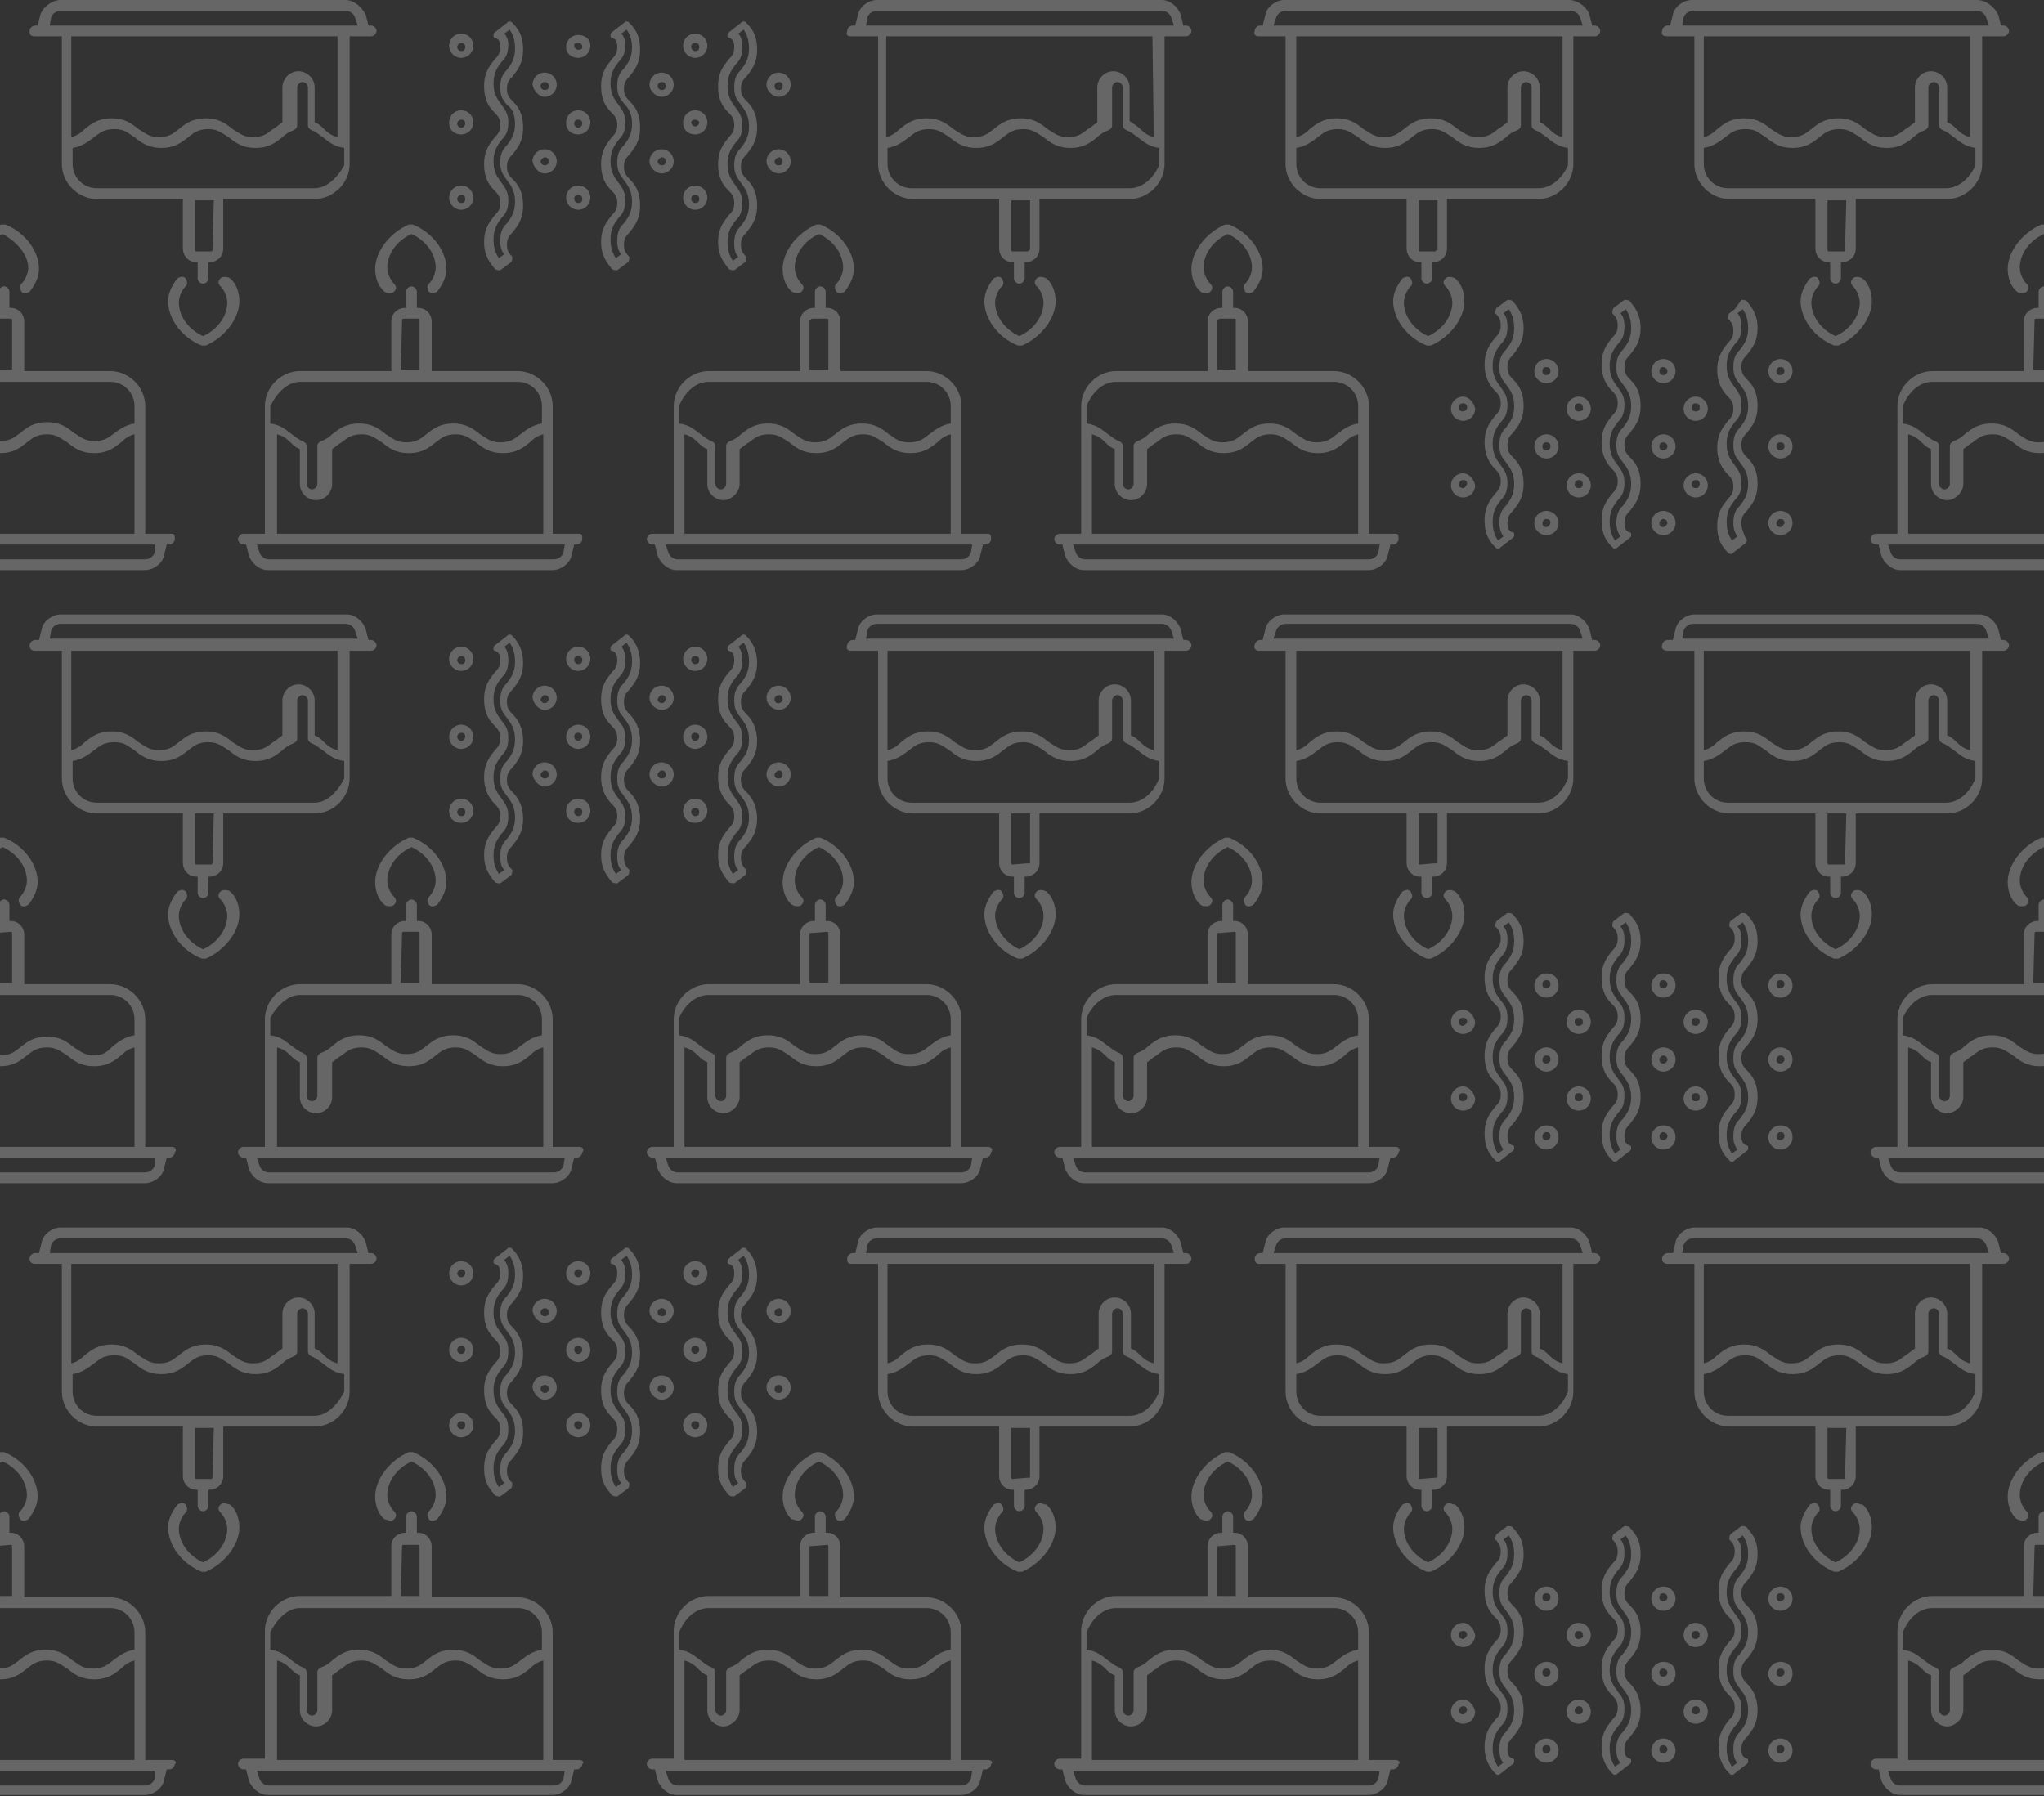 <?xml version="1.0" encoding="utf-8"?>
<!-- Generator: Adobe Illustrator 20.0.0, SVG Export Plug-In . SVG Version: 6.00 Build 0)  -->
<svg version="1.1" id="圖層_1" xmlns="http://www.w3.org/2000/svg" xmlns:xlink="http://www.w3.org/1999/xlink" x="0px" y="0px"
	 viewBox="0 0 152 133.6" style="enable-background:new 0 0 152 133.6;" xml:space="preserve">
<rect x="0" y="0" width="152" height="133.6" fill="#333333" stroke="none"/>
<style type="text/css">
	.st0{opacity:0.25;}
	.st1{fill:#FFFFFF;}
</style>
<g class="st0">
	<g>
		<path class="st1" d="M112.1,38.9c0-0.4,0.1-0.6,0.4-0.9c0.3-0.4,0.8-0.9,0.8-2s-0.4-1.6-0.8-2c-0.3-0.3-0.4-0.5-0.4-0.9
			s0.1-0.6,0.4-0.9c0.3-0.4,0.8-0.9,0.8-2s-0.4-1.6-0.8-2c-0.3-0.3-0.4-0.5-0.4-0.9s0.1-0.6,0.4-0.9c0.3-0.4,0.8-0.9,0.8-2
			c0-1-0.4-1.5-0.8-2l0,0c-0.1-0.1-0.3-0.1-0.4-0.1l-0.4,0.3l0,0l-0.4,0.3c-0.1,0.1-0.1,0.3-0.1,0.4c0.3,0.3,0.4,0.5,0.4,0.9
			s-0.1,0.6-0.4,0.9c-0.3,0.4-0.8,0.9-0.8,2c0,1,0.4,1.6,0.8,2c0.3,0.3,0.4,0.5,0.4,0.9s-0.1,0.6-0.4,0.9c-0.3,0.4-0.8,0.9-0.8,2
			c0,1,0.4,1.6,0.8,2c0.3,0.3,0.4,0.5,0.4,0.9s-0.1,0.6-0.4,0.9c-0.3,0.4-0.8,0.9-0.8,2s0.4,1.6,0.8,2c0.1,0.1,0.1,0.1,0.2,0.1
			s0.1,0,0.2-0.1l0.9-0.7c0.1-0.1,0.1-0.1,0.1-0.2s0-0.2-0.1-0.2C112.2,39.5,112.1,39.3,112.1,38.9L112.1,38.9z M111.8,39.9
			l-0.4,0.3c-0.2-0.3-0.4-0.7-0.4-1.4c0-0.8,0.3-1.2,0.6-1.6c0.3-0.3,0.5-0.6,0.5-1.3c0-0.6-0.2-0.9-0.5-1.3
			c-0.3-0.4-0.6-0.8-0.6-1.6s0.3-1.2,0.6-1.6c0.3-0.3,0.5-0.6,0.5-1.3c0-0.6-0.2-0.9-0.5-1.3S111,28,111,27.2s0.3-1.2,0.6-1.6
			c0.3-0.3,0.5-0.6,0.5-1.3c0-0.5-0.1-0.8-0.3-1l0.4-0.3c0.2,0.3,0.4,0.7,0.4,1.4c0,0.8-0.3,1.2-0.6,1.6c-0.3,0.3-0.5,0.6-0.5,1.3
			s0.2,0.9,0.5,1.3s0.6,0.8,0.6,1.6s-0.3,1.2-0.6,1.6c-0.3,0.3-0.5,0.6-0.5,1.3s0.2,0.9,0.5,1.3c0.3,0.4,0.6,0.8,0.6,1.6
			s-0.3,1.2-0.6,1.6c-0.3,0.3-0.5,0.6-0.5,1.3C111.5,39.3,111.6,39.6,111.8,39.9L111.8,39.9z"/>
		<path class="st1" d="M108.8,35.2c-0.5,0-0.9,0.4-0.9,0.9s0.4,0.9,0.9,0.9s0.9-0.4,0.9-0.9C109.6,35.6,109.2,35.2,108.8,35.2z
			 M108.8,36.3c-0.2,0-0.3-0.1-0.3-0.3c0-0.1,0.1-0.3,0.3-0.3s0.3,0.1,0.3,0.3C109,36.2,108.9,36.3,108.8,36.3z"/>
		<path class="st1" d="M115,32.3c-0.5,0-0.9,0.4-0.9,0.9s0.4,0.9,0.9,0.9s0.9-0.4,0.9-0.9S115.5,32.3,115,32.3z M115,33.5
			c-0.2,0-0.3-0.1-0.3-0.3s0.1-0.3,0.3-0.3s0.3,0.1,0.3,0.3S115.1,33.5,115,33.5z"/>
		<path class="st1" d="M108.8,29.5c-0.5,0-0.9,0.4-0.9,0.9s0.4,0.9,0.9,0.9s0.9-0.4,0.9-0.9C109.6,29.9,109.2,29.5,108.8,29.5z
			 M108.8,30.6c-0.2,0-0.3-0.1-0.3-0.3c0-0.2,0.1-0.3,0.3-0.3s0.3,0.1,0.3,0.3C109.1,30.5,108.9,30.6,108.8,30.6z"/>
		<path class="st1" d="M115,38c-0.5,0-0.9,0.4-0.9,0.9s0.4,0.9,0.9,0.9s0.9-0.4,0.9-0.9S115.5,38,115,38z M115,39.2
			c-0.2,0-0.3-0.1-0.3-0.3c0-0.1,0.1-0.3,0.3-0.3s0.3,0.1,0.3,0.3C115.3,39,115.1,39.2,115,39.2z"/>
		<path class="st1" d="M115,26.7c-0.5,0-0.9,0.4-0.9,0.9s0.4,0.9,0.9,0.9s0.9-0.4,0.9-0.9S115.5,26.7,115,26.7z M115,27.9
			c-0.2,0-0.3-0.1-0.3-0.3c0-0.2,0.1-0.3,0.3-0.3s0.3,0.1,0.3,0.3S115.1,27.9,115,27.9z"/>
	</g>
	<g>
		<path class="st1" d="M120.8,38.9c0-0.4,0.1-0.6,0.4-0.9c0.3-0.4,0.8-0.9,0.8-2s-0.4-1.6-0.8-2c-0.3-0.3-0.4-0.5-0.4-0.9
			s0.1-0.6,0.4-0.9c0.3-0.4,0.8-0.9,0.8-2s-0.4-1.6-0.8-2c-0.3-0.3-0.4-0.5-0.4-0.9s0.1-0.6,0.4-0.9c0.3-0.4,0.8-0.9,0.8-2
			c0-1-0.4-1.5-0.8-2l0,0c-0.1-0.1-0.3-0.1-0.4-0.1l-0.4,0.3l0,0l-0.4,0.3c-0.1,0.1-0.1,0.3-0.1,0.4c0.3,0.3,0.4,0.5,0.4,0.9
			s-0.1,0.6-0.4,0.9c-0.3,0.4-0.8,0.9-0.8,2c0,1,0.4,1.6,0.8,2c0.3,0.3,0.4,0.5,0.4,0.9s-0.1,0.6-0.4,0.9c-0.3,0.4-0.8,0.9-0.8,2
			c0,1,0.4,1.6,0.8,2c0.3,0.3,0.4,0.5,0.4,0.9s-0.1,0.6-0.4,0.9c-0.3,0.4-0.8,0.9-0.8,2s0.4,1.6,0.8,2c0.1,0.1,0.1,0.1,0.2,0.1
			s0.1,0,0.2-0.1l0.9-0.7c0.1-0.1,0.1-0.1,0.1-0.2s0-0.2-0.1-0.2C120.9,39.5,120.8,39.3,120.8,38.9L120.8,38.9z M120.5,39.9
			l-0.4,0.3c-0.2-0.3-0.4-0.7-0.4-1.4c0-0.8,0.3-1.2,0.6-1.6c0.3-0.3,0.5-0.6,0.5-1.3c0-0.6-0.2-0.9-0.5-1.3
			c-0.3-0.4-0.6-0.8-0.6-1.6s0.3-1.2,0.6-1.6c0.3-0.3,0.5-0.6,0.5-1.3c0-0.6-0.2-0.9-0.5-1.3s-0.6-0.8-0.6-1.6
			c0-0.8,0.3-1.2,0.6-1.6c0.3-0.3,0.5-0.6,0.5-1.3c0-0.5-0.1-0.8-0.3-1l0.4-0.3c0.2,0.3,0.4,0.7,0.4,1.4c0,0.8-0.3,1.2-0.6,1.6
			c-0.3,0.3-0.5,0.6-0.5,1.3s0.2,0.9,0.5,1.3s0.6,0.8,0.6,1.6s-0.3,1.2-0.6,1.6c-0.3,0.3-0.5,0.6-0.5,1.3s0.2,0.9,0.5,1.3
			c0.3,0.4,0.6,0.8,0.6,1.6s-0.3,1.2-0.6,1.6c-0.3,0.3-0.5,0.6-0.5,1.3C120.2,39.3,120.3,39.6,120.5,39.9L120.5,39.9z"/>
		<path class="st1" d="M117.4,35.2c-0.5,0-0.9,0.4-0.9,0.9s0.4,0.9,0.9,0.9s0.9-0.4,0.9-0.9C118.3,35.6,117.9,35.2,117.4,35.2z
			 M117.4,36.3c-0.2,0-0.3-0.1-0.3-0.3c0-0.1,0.1-0.3,0.3-0.3s0.3,0.1,0.3,0.3C117.7,36.2,117.6,36.3,117.4,36.3z"/>
		<path class="st1" d="M123.7,32.3c-0.5,0-0.9,0.4-0.9,0.9s0.4,0.9,0.9,0.9s0.9-0.4,0.9-0.9S124.2,32.3,123.7,32.3z M123.7,33.5
			c-0.2,0-0.3-0.1-0.3-0.3s0.1-0.3,0.3-0.3c0.1,0,0.3,0.1,0.3,0.3S123.8,33.5,123.7,33.5z"/>
		<path class="st1" d="M117.4,29.5c-0.5,0-0.9,0.4-0.9,0.9s0.4,0.9,0.9,0.9s0.9-0.4,0.9-0.9S117.9,29.5,117.4,29.5z M117.4,30.6
			c-0.2,0-0.3-0.1-0.3-0.3c0-0.2,0.1-0.3,0.3-0.3s0.3,0.1,0.3,0.3C117.8,30.5,117.6,30.6,117.4,30.6z"/>
		<path class="st1" d="M123.7,38c-0.5,0-0.9,0.4-0.9,0.9s0.4,0.9,0.9,0.9s0.9-0.4,0.9-0.9S124.2,38,123.7,38z M123.7,39.2
			c-0.2,0-0.3-0.1-0.3-0.3c0-0.1,0.1-0.3,0.3-0.3c0.1,0,0.3,0.1,0.3,0.3C124,39,123.8,39.2,123.7,39.2z"/>
		<path class="st1" d="M123.7,26.7c-0.5,0-0.9,0.4-0.9,0.9s0.4,0.9,0.9,0.9s0.9-0.4,0.9-0.9S124.2,26.7,123.7,26.7z M123.7,27.9
			c-0.2,0-0.3-0.1-0.3-0.3c0-0.2,0.1-0.3,0.3-0.3c0.1,0,0.3,0.1,0.3,0.3S123.8,27.9,123.7,27.9z"/>
	</g>
	<g>
		<path class="st1" d="M129.5,38.9c0-0.4,0.1-0.6,0.4-0.9c0.3-0.4,0.8-0.9,0.8-2s-0.4-1.6-0.8-2c-0.3-0.3-0.4-0.5-0.4-0.9
			s0.1-0.6,0.4-0.9c0.3-0.4,0.8-0.9,0.8-2s-0.4-1.6-0.8-2c-0.3-0.3-0.4-0.5-0.4-0.9s0.1-0.6,0.4-0.9c0.3-0.4,0.8-0.9,0.8-2
			c0-1-0.4-1.5-0.8-2l0,0c-0.1-0.1-0.3-0.1-0.4-0.1L129,23l0,0l-0.4,0.3c-0.1,0.1-0.1,0.3-0.1,0.4c0.3,0.3,0.4,0.5,0.4,0.9
			s-0.1,0.6-0.4,0.9c-0.3,0.4-0.8,0.9-0.8,2c0,1,0.4,1.6,0.8,2c0.3,0.3,0.4,0.5,0.4,0.9s-0.1,0.6-0.4,0.9c-0.3,0.4-0.8,0.9-0.8,2
			c0,1,0.4,1.6,0.8,2c0.3,0.3,0.4,0.5,0.4,0.9s-0.1,0.6-0.4,0.9c-0.3,0.4-0.8,0.9-0.8,2s0.4,1.6,0.8,2c0.1,0.1,0.1,0.1,0.2,0.1
			c0.1,0,0.1,0,0.2-0.1l0.9-0.7c0.1-0.1,0.1-0.1,0.1-0.2s0-0.2-0.1-0.2C129.6,39.5,129.5,39.3,129.5,38.9L129.5,38.9z M129.2,39.9
			l-0.4,0.3c-0.2-0.3-0.4-0.7-0.4-1.4c0-0.8,0.3-1.2,0.6-1.6c0.3-0.3,0.5-0.6,0.5-1.3c0-0.6-0.2-0.9-0.5-1.3
			c-0.3-0.4-0.6-0.8-0.6-1.6s0.3-1.2,0.6-1.6c0.3-0.3,0.5-0.6,0.5-1.3c0-0.6-0.2-0.9-0.5-1.3s-0.6-0.8-0.6-1.6
			c0-0.8,0.3-1.2,0.6-1.6c0.3-0.3,0.5-0.6,0.5-1.3c0-0.5-0.1-0.8-0.3-1l0.4-0.3c0.2,0.3,0.4,0.7,0.4,1.4c0,0.8-0.3,1.2-0.6,1.6
			c-0.3,0.3-0.5,0.6-0.5,1.3s0.2,0.9,0.5,1.3s0.6,0.8,0.6,1.6s-0.3,1.2-0.6,1.6c-0.3,0.3-0.5,0.6-0.5,1.3s0.2,0.9,0.5,1.3
			c0.3,0.4,0.6,0.8,0.6,1.6s-0.3,1.2-0.6,1.6c-0.3,0.3-0.5,0.6-0.5,1.3C128.9,39.3,129,39.6,129.2,39.9L129.2,39.9z"/>
		<path class="st1" d="M126.1,35.2c-0.5,0-0.9,0.4-0.9,0.9s0.4,0.9,0.9,0.9s0.9-0.4,0.9-0.9C127,35.6,126.6,35.2,126.1,35.2z
			 M126.1,36.3c-0.2,0-0.3-0.1-0.3-0.3c0-0.1,0.1-0.3,0.3-0.3s0.3,0.1,0.3,0.3S126.3,36.3,126.1,36.3z"/>
		<path class="st1" d="M132.4,32.3c-0.5,0-0.9,0.4-0.9,0.9s0.4,0.9,0.9,0.9s0.9-0.4,0.9-0.9C133.3,32.7,132.9,32.3,132.4,32.3z
			 M132.4,33.5c-0.2,0-0.3-0.1-0.3-0.3s0.1-0.3,0.3-0.3s0.3,0.1,0.3,0.3S132.5,33.5,132.4,33.5z"/>
		<path class="st1" d="M126.1,29.5c-0.5,0-0.9,0.4-0.9,0.9s0.4,0.9,0.9,0.9s0.9-0.4,0.9-0.9S126.6,29.5,126.1,29.5z M126.1,30.6
			c-0.2,0-0.3-0.1-0.3-0.3c0-0.2,0.1-0.3,0.3-0.3s0.3,0.1,0.3,0.3S126.3,30.6,126.1,30.6z"/>
		<path class="st1" d="M132.4,38c-0.5,0-0.9,0.4-0.9,0.9s0.4,0.9,0.9,0.9s0.9-0.4,0.9-0.9C133.3,38.4,132.9,38,132.4,38z
			 M132.4,39.2c-0.2,0-0.3-0.1-0.3-0.3c0-0.1,0.1-0.3,0.3-0.3s0.3,0.1,0.3,0.3C132.7,39,132.5,39.2,132.4,39.2z"/>
		<path class="st1" d="M132.4,26.7c-0.5,0-0.9,0.4-0.9,0.9s0.4,0.9,0.9,0.9s0.9-0.4,0.9-0.9C133.3,27.1,132.9,26.7,132.4,26.7z
			 M132.4,27.9c-0.2,0-0.3-0.1-0.3-0.3c0-0.2,0.1-0.3,0.3-0.3s0.3,0.1,0.3,0.3S132.5,27.9,132.4,27.9z"/>
	</g>
</g>
<g class="st0">
	<g>
		<path class="st1" d="M54.6,3.5c0,0.4-0.1,0.6-0.4,0.9c-0.3,0.4-0.8,0.9-0.8,2s0.4,1.6,0.8,2c0.3,0.3,0.4,0.5,0.4,0.9
			s-0.1,0.6-0.4,0.9c-0.3,0.4-0.8,0.9-0.8,2s0.4,1.6,0.8,2c0.3,0.3,0.4,0.5,0.4,0.9s-0.1,0.6-0.4,0.9c-0.3,0.4-0.8,0.9-0.8,2
			c0,1,0.4,1.5,0.8,2l0,0c0.1,0.1,0.3,0.1,0.4,0.1l0.4-0.3l0,0l0.4-0.3c0.1-0.1,0.1-0.3,0.1-0.4c-0.3-0.3-0.4-0.5-0.4-0.9
			s0.1-0.6,0.4-0.9c0.3-0.4,0.8-0.9,0.8-2s-0.4-1.6-0.8-2c-0.3-0.3-0.4-0.5-0.4-0.9s0.1-0.6,0.4-0.9c0.3-0.4,0.8-0.9,0.8-2
			s-0.4-1.6-0.8-2c-0.3-0.3-0.4-0.5-0.4-0.9s0.1-0.6,0.4-0.9c0.3-0.4,0.8-0.9,0.8-2s-0.4-1.6-0.8-2c-0.1-0.1-0.1-0.1-0.2-0.1
			c-0.1,0-0.1,0-0.2,0.1l-0.9,0.7c-0.1,0.1-0.1,0.1-0.1,0.2c0,0.1,0,0.2,0.1,0.2C54.5,2.9,54.6,3.1,54.6,3.5L54.6,3.5z M54.9,2.5
			l0.4-0.3c0.2,0.3,0.4,0.7,0.4,1.4c0,0.8-0.3,1.2-0.6,1.6c-0.3,0.3-0.5,0.6-0.5,1.3s0.2,0.9,0.5,1.3c0.3,0.4,0.6,0.8,0.6,1.6
			s-0.3,1.2-0.6,1.6c-0.3,0.3-0.5,0.6-0.5,1.3c0,0.6,0.2,0.9,0.5,1.3c0.3,0.4,0.6,0.8,0.6,1.6s-0.3,1.2-0.6,1.6
			c-0.3,0.3-0.5,0.6-0.5,1.3c0,0.5,0.1,0.8,0.3,1l-0.4,0.3c-0.2-0.3-0.4-0.7-0.4-1.4c0-0.8,0.3-1.2,0.6-1.6c0.3-0.3,0.5-0.6,0.5-1.3
			c0-0.6-0.2-0.9-0.5-1.3c-0.3-0.4-0.6-0.8-0.6-1.6s0.3-1.2,0.6-1.6c0.3-0.3,0.5-0.6,0.5-1.3c0-0.6-0.2-0.9-0.5-1.3
			c-0.3-0.4-0.6-0.8-0.6-1.6s0.3-1.2,0.6-1.6c0.3-0.3,0.5-0.6,0.5-1.3C55.2,3,55.1,2.7,54.9,2.5L54.9,2.5z"/>
		<path class="st1" d="M57.9,7.2c0.5,0,0.9-0.4,0.9-0.9s-0.4-0.9-0.9-0.9S57,5.8,57,6.3S57.5,7.2,57.9,7.2z M57.9,6.1
			c0.2,0,0.3,0.1,0.3,0.3s-0.1,0.3-0.3,0.3s-0.3-0.1-0.3-0.3S57.8,6.1,57.9,6.1z"/>
		<path class="st1" d="M51.7,10c0.5,0,0.9-0.4,0.9-0.9s-0.4-0.9-0.9-0.9s-0.9,0.4-0.9,0.9C50.8,9.7,51.2,10,51.7,10z M51.7,8.9
			C51.8,8.9,52,9,52,9.1s-0.1,0.3-0.3,0.3c-0.1,0-0.3-0.1-0.3-0.3C51.4,9,51.5,8.9,51.7,8.9z"/>
		<path class="st1" d="M57.9,12.9c0.5,0,0.9-0.4,0.9-0.9s-0.4-0.9-0.9-0.9S57,11.5,57,12S57.5,12.9,57.9,12.9z M57.9,11.7
			c0.2,0,0.3,0.1,0.3,0.3s-0.1,0.3-0.3,0.3s-0.3-0.1-0.3-0.3C57.6,11.9,57.8,11.7,57.9,11.7z"/>
		<path class="st1" d="M51.7,4.3c0.5,0,0.9-0.4,0.9-0.9s-0.4-0.9-0.9-0.9s-0.9,0.4-0.9,0.9S51.2,4.3,51.7,4.3z M51.7,3.2
			c0.2,0,0.3,0.1,0.3,0.3s-0.1,0.3-0.3,0.3c-0.1,0-0.3-0.1-0.3-0.3S51.5,3.2,51.7,3.2z"/>
		<path class="st1" d="M51.7,15.6c0.5,0,0.9-0.4,0.9-0.9s-0.4-0.9-0.9-0.9s-0.9,0.4-0.9,0.9C50.8,15.2,51.2,15.6,51.7,15.6z
			 M51.7,14.5c0.2,0,0.3,0.1,0.3,0.3s-0.1,0.3-0.3,0.3c-0.1,0-0.3-0.1-0.3-0.3S51.5,14.5,51.7,14.5z"/>
	</g>
	<g>
		<path class="st1" d="M45.9,3.5c0,0.4-0.1,0.6-0.4,0.9c-0.3,0.4-0.8,0.9-0.8,2s0.4,1.6,0.8,2c0.3,0.3,0.4,0.5,0.4,0.9
			s-0.1,0.6-0.4,0.9c-0.3,0.4-0.8,0.9-0.8,2s0.4,1.6,0.8,2c0.3,0.3,0.4,0.5,0.4,0.9s-0.1,0.6-0.4,0.9c-0.3,0.4-0.8,0.9-0.8,2
			c0,1,0.4,1.5,0.8,2l0,0c0.1,0.1,0.3,0.1,0.4,0.1l0.4-0.3l0,0l0.4-0.3c0.1-0.1,0.1-0.3,0.1-0.4c-0.3-0.3-0.4-0.5-0.4-0.9
			s0.1-0.6,0.4-0.9c0.3-0.4,0.8-0.9,0.8-2s-0.4-1.6-0.8-2c-0.3-0.3-0.4-0.5-0.4-0.9s0.1-0.6,0.4-0.9c0.3-0.4,0.8-0.9,0.8-2
			s-0.4-1.6-0.8-2c-0.3-0.3-0.4-0.5-0.4-0.9s0.1-0.6,0.4-0.9c0.3-0.4,0.8-0.9,0.8-2s-0.4-1.6-0.8-2c-0.1-0.1-0.1-0.1-0.2-0.1
			c-0.1,0-0.1,0-0.2,0.1l-0.9,0.7c-0.1,0.1-0.1,0.1-0.1,0.2c0,0.1,0,0.2,0.1,0.2C45.8,2.9,45.9,3.1,45.9,3.5L45.9,3.5z M46.2,2.5
			l0.4-0.3C46.8,2.5,47,2.9,47,3.5c0,0.8-0.3,1.2-0.6,1.6c-0.3,0.3-0.5,0.6-0.5,1.3s0.2,0.9,0.5,1.3C46.7,8,47,8.4,47,9.2
			s-0.3,1.2-0.6,1.6c-0.3,0.3-0.5,0.6-0.5,1.3c0,0.6,0.2,0.9,0.5,1.3c0.3,0.4,0.6,0.8,0.6,1.6s-0.3,1.2-0.6,1.6
			c-0.3,0.3-0.5,0.6-0.5,1.3c0,0.5,0.1,0.8,0.3,1l-0.4,0.3c-0.2-0.3-0.4-0.7-0.4-1.4c0-0.8,0.3-1.2,0.6-1.6c0.3-0.3,0.5-0.6,0.5-1.3
			c0-0.6-0.2-0.9-0.5-1.3c-0.3-0.4-0.6-0.8-0.6-1.6s0.3-1.2,0.6-1.6c0.3-0.3,0.5-0.6,0.5-1.3c0-0.6-0.2-0.9-0.5-1.3
			c-0.3-0.4-0.6-0.8-0.6-1.6S45.7,5,46,4.6c0.3-0.3,0.5-0.6,0.5-1.3C46.5,3,46.4,2.7,46.2,2.5L46.2,2.5z"/>
		<path class="st1" d="M49.2,7.2c0.5,0,0.9-0.4,0.9-0.9s-0.4-0.9-0.9-0.9s-0.9,0.4-0.9,0.9S48.8,7.2,49.2,7.2z M49.2,6.1
			c0.2,0,0.3,0.1,0.3,0.3s-0.1,0.3-0.3,0.3c-0.1,0-0.3-0.1-0.3-0.3S49.1,6.1,49.2,6.1z"/>
		<path class="st1" d="M43,10c0.5,0,0.9-0.4,0.9-0.9S43.5,8.2,43,8.2s-0.9,0.4-0.9,0.9C42.1,9.7,42.5,10,43,10z M43,8.9
			c0.2,0,0.3,0.1,0.3,0.3c0,0.1-0.1,0.3-0.3,0.3c-0.1,0-0.3-0.1-0.3-0.3S42.8,8.9,43,8.9z"/>
		<path class="st1" d="M49.2,12.9c0.5,0,0.9-0.4,0.9-0.9s-0.4-0.9-0.9-0.9s-0.9,0.4-0.9,0.9S48.8,12.9,49.2,12.9z M49.2,11.7
			c0.2,0,0.3,0.1,0.3,0.3s-0.1,0.3-0.3,0.3c-0.1,0-0.3-0.1-0.3-0.3C48.9,11.9,49.1,11.7,49.2,11.7z"/>
		<path class="st1" d="M43,4.3c0.5,0,0.9-0.4,0.9-0.9S43.5,2.6,43,2.6S42.1,3,42.1,3.5S42.5,4.3,43,4.3z M43,3.2
			c0.2,0,0.3,0.1,0.3,0.3S43.1,3.7,43,3.7s-0.3-0.1-0.3-0.3S42.8,3.2,43,3.2z"/>
		<path class="st1" d="M43,15.6c0.5,0,0.9-0.4,0.9-0.9s-0.4-0.9-0.9-0.9s-0.9,0.4-0.9,0.9C42.1,15.2,42.5,15.6,43,15.6z M43,14.5
			c0.2,0,0.3,0.1,0.3,0.3s-0.1,0.3-0.3,0.3c-0.1,0-0.3-0.1-0.3-0.3S42.8,14.5,43,14.5z"/>
	</g>
	<g>
		<path class="st1" d="M37.2,3.5c0,0.4-0.1,0.6-0.4,0.9c-0.3,0.4-0.8,0.9-0.8,2s0.4,1.6,0.8,2c0.3,0.3,0.4,0.5,0.4,0.9
			s-0.1,0.6-0.4,0.9c-0.3,0.4-0.8,0.9-0.8,2s0.4,1.6,0.8,2c0.3,0.3,0.4,0.5,0.4,0.9s-0.1,0.6-0.4,0.9c-0.3,0.4-0.8,0.9-0.8,2
			c0,1,0.4,1.5,0.8,2l0,0c0.1,0.1,0.3,0.1,0.4,0.1l0.4-0.3l0,0l0.4-0.3c0.1-0.1,0.1-0.3,0.1-0.4c-0.3-0.3-0.4-0.5-0.4-0.9
			s0.1-0.6,0.4-0.9c0.3-0.4,0.8-0.9,0.8-2s-0.4-1.6-0.8-2c-0.3-0.3-0.4-0.5-0.4-0.9s0.1-0.6,0.4-0.9c0.3-0.4,0.8-0.9,0.8-2
			s-0.4-1.6-0.8-2c-0.3-0.3-0.4-0.5-0.4-0.9s0.1-0.6,0.4-0.9c0.3-0.4,0.8-0.9,0.8-2s-0.4-1.6-0.8-2C38,1.6,38,1.6,37.9,1.6
			s-0.1,0-0.2,0.1l-0.9,0.7c-0.1,0.1-0.1,0.1-0.1,0.2c0,0.1,0,0.2,0.1,0.2C37.1,2.9,37.2,3.1,37.2,3.5L37.2,3.5z M37.5,2.5l0.4-0.3
			c0.2,0.3,0.4,0.7,0.4,1.4c0,0.8-0.3,1.2-0.6,1.6c-0.3,0.3-0.5,0.6-0.5,1.3s0.2,0.9,0.5,1.3C38,8,38.3,8.4,38.3,9.2
			s-0.3,1.2-0.6,1.6c-0.3,0.3-0.5,0.6-0.5,1.3c0,0.6,0.2,0.9,0.5,1.3c0.3,0.4,0.6,0.8,0.6,1.6s-0.3,1.2-0.6,1.6
			c-0.3,0.3-0.5,0.6-0.5,1.3c0,0.5,0.1,0.8,0.3,1l-0.4,0.3c-0.2-0.3-0.4-0.7-0.4-1.4c0-0.8,0.3-1.2,0.6-1.6c0.3-0.3,0.5-0.6,0.5-1.3
			c0-0.6-0.2-0.9-0.5-1.3c-0.3-0.4-0.6-0.8-0.6-1.6s0.3-1.2,0.6-1.6c0.3-0.3,0.5-0.6,0.5-1.3c0-0.6-0.2-0.9-0.5-1.3
			C37,7.4,36.7,7,36.7,6.2S37,5,37.3,4.6c0.3-0.3,0.5-0.6,0.5-1.3C37.8,3,37.7,2.7,37.5,2.5L37.5,2.5z"/>
		<path class="st1" d="M40.5,7.2c0.5,0,0.9-0.4,0.9-0.9S41,5.4,40.5,5.4s-0.9,0.4-0.9,0.9C39.7,6.8,40.1,7.2,40.5,7.2z M40.5,6.1
			c0.2,0,0.3,0.1,0.3,0.3s-0.1,0.3-0.3,0.3c-0.1,0-0.3-0.1-0.3-0.3S40.4,6.1,40.5,6.1z"/>
		<path class="st1" d="M34.3,10c0.5,0,0.9-0.4,0.9-0.9s-0.4-0.9-0.9-0.9s-0.9,0.4-0.9,0.9C33.4,9.7,33.8,10,34.3,10z M34.3,8.9
			c0.2,0,0.3,0.1,0.3,0.3c0,0.1-0.1,0.3-0.3,0.3c-0.1,0-0.3-0.1-0.3-0.3S34.2,8.9,34.3,8.9z"/>
		<path class="st1" d="M40.5,12.9c0.5,0,0.9-0.4,0.9-0.9s-0.4-0.9-0.9-0.9s-0.9,0.4-0.9,0.9C39.7,12.5,40.1,12.9,40.5,12.9z
			 M40.5,11.7c0.2,0,0.3,0.1,0.3,0.3s-0.1,0.3-0.3,0.3c-0.1,0-0.3-0.1-0.3-0.3C40.2,11.9,40.4,11.7,40.5,11.7z"/>
		<path class="st1" d="M34.3,4.3c0.5,0,0.9-0.4,0.9-0.9s-0.4-0.9-0.9-0.9s-0.9,0.4-0.9,0.9S33.8,4.3,34.3,4.3z M34.3,3.2
			c0.2,0,0.3,0.1,0.3,0.3s-0.1,0.3-0.3,0.3c-0.1,0-0.3-0.1-0.3-0.3S34.2,3.2,34.3,3.2z"/>
		<path class="st1" d="M34.3,15.6c0.5,0,0.9-0.4,0.9-0.9s-0.4-0.9-0.9-0.9s-0.9,0.4-0.9,0.9C33.4,15.2,33.8,15.6,34.3,15.6z
			 M34.3,14.5c0.2,0,0.3,0.1,0.3,0.3s-0.1,0.3-0.3,0.3c-0.1,0-0.3-0.1-0.3-0.3S34.2,14.5,34.3,14.5z"/>
	</g>
</g>
<g class="st0">
	<path class="st1" d="M12.8,39.7h-2v-7.9v-1.6c0-1.4-1.2-2.6-2.6-2.6H1.8v-3.7c0-0.5-0.4-1-1-1H0.7v-1.2c0-0.2-0.2-0.4-0.4-0.4
		s-0.4,0.2-0.4,0.4v1.2h-0.1c-0.5,0-1,0.4-1,1v3.7H-8c-1.4,0-2.6,1.2-2.6,2.6v9.5h-1.6c-0.2,0-0.4,0.2-0.4,0.4s0.2,0.4,0.4,0.4h0.2
		l0.2,0.8c0.2,0.6,0.8,1.1,1.4,1.1h21.2c0.6,0,1.3-0.5,1.4-1.1l0.2-0.8h0.2c0.2,0,0.4-0.2,0.4-0.4S13,39.7,12.8,39.7L12.8,39.7z
		 M-0.4,23.8c0-0.1,0.1-0.1,0.1-0.1h1.1c0.1,0,0.1,0.1,0.1,0.1v3.7h-1.4L-0.4,23.8L-0.4,23.8z M-8,28.4H8.2c1,0,1.8,0.8,1.8,1.8v1.3
		c-0.7,0.1-1.2,0.5-1.6,0.8C8,32.6,7.7,32.8,7,32.8s-1-0.3-1.5-0.6c-0.5-0.4-1-0.8-2-0.8s-1.5,0.4-2,0.8c-0.4,0.3-0.7,0.6-1.5,0.6
		c-0.7,0-1-0.3-1.5-0.6c-0.5-0.4-1-0.8-2-0.8s-1.5,0.4-2,0.8c-0.2,0.2-0.5,0.4-0.8,0.5c-0.2,0.1-0.3,0.2-0.3,0.4v2.8
		c0,0.2-0.2,0.4-0.4,0.4c-0.2,0-0.4-0.2-0.4-0.4v-2.8c0-0.2-0.1-0.3-0.3-0.4c-0.3-0.1-0.5-0.3-0.8-0.5c-0.4-0.3-0.8-0.7-1.6-0.8
		v-1.3C-9.8,29.2-9,28.4-8,28.4L-8,28.4z M-9.8,32.3c0.4,0.1,0.7,0.3,1,0.6c0.2,0.2,0.4,0.4,0.7,0.5V36c0,0.7,0.6,1.2,1.2,1.2
		s1.2-0.6,1.2-1.2v-2.6c0.3-0.2,0.5-0.4,0.7-0.5c0.4-0.3,0.7-0.6,1.5-0.6c0.7,0,1,0.3,1.5,0.6c0.5,0.4,1,0.8,2,0.8s1.5-0.4,2-0.8
		c0.4-0.3,0.7-0.6,1.5-0.6c0.7,0,1,0.3,1.5,0.6c0.5,0.4,1,0.8,2,0.8s1.5-0.4,2-0.8c0.3-0.3,0.6-0.5,1-0.6v7.4H-9.8V32.3L-9.8,32.3z
		 M11.5,41.1c-0.1,0.3-0.4,0.5-0.7,0.5h-21.2c-0.3,0-0.6-0.2-0.7-0.5l-0.2-0.6h22.8L11.5,41.1z"/>
	<path class="st1" d="M-1.4,21.8c0.1,0,0.2,0,0.3-0.1c0.2-0.2,0.2-0.4,0-0.6c-0.3-0.3-0.5-0.8-0.5-1.2c0-1,0.7-2,1.8-2.5
		C1.3,18,2.1,19,2.1,19.9c0,0.4-0.2,0.9-0.5,1.2c-0.2,0.2-0.1,0.4,0,0.6c0.2,0.2,0.4,0.1,0.6,0c0.4-0.5,0.7-1.1,0.7-1.7
		c0-1.3-1-2.7-2.5-3.3c-0.1,0-0.2,0-0.3,0c-1.4,0.6-2.5,2-2.5,3.3c0,0.6,0.2,1.3,0.7,1.7C-1.6,21.8-1.5,21.8-1.4,21.8z"/>
</g>
<g class="st0">
	<path class="st1" d="M2.6,2.7h2v7.9v1.6c0,1.4,1.2,2.6,2.6,2.6h6.4v3.7c0,0.5,0.4,1,1,1h0.1v1.2c0,0.2,0.2,0.4,0.4,0.4
		s0.4-0.2,0.4-0.4v-1.2h0.1c0.5,0,1-0.4,1-1v-3.7h6.8c1.4,0,2.6-1.2,2.6-2.6V2.7h1.6c0.2,0,0.4-0.2,0.4-0.4s-0.2-0.4-0.4-0.4h-0.2
		l-0.2-0.8C26.9,0.5,26.3,0,25.7,0H4.5C3.9,0,3.2,0.5,3,1.1L2.8,1.9H2.6c-0.2,0-0.4,0.2-0.4,0.4C2.2,2.6,2.3,2.7,2.6,2.7L2.6,2.7z
		 M15.8,18.6c0,0.1-0.1,0.1-0.1,0.1h-1.1c-0.1,0-0.1-0.1-0.1-0.1v-3.7h1.4L15.8,18.6L15.8,18.6z M23.4,14H7.2c-1,0-1.8-0.8-1.8-1.8
		V11c0.7-0.1,1.2-0.5,1.6-0.8s0.7-0.6,1.5-0.6s1,0.3,1.5,0.6c0.5,0.4,1,0.8,2,0.8s1.5-0.4,2-0.8c0.4-0.3,0.7-0.6,1.5-0.6
		c0.7,0,1,0.3,1.5,0.6c0.5,0.4,1,0.8,2,0.8s1.5-0.4,2-0.8c0.2-0.2,0.5-0.4,0.8-0.5c0.2-0.1,0.3-0.2,0.3-0.4V6.5
		c0-0.2,0.2-0.4,0.4-0.4c0.2,0,0.4,0.2,0.4,0.4v2.8c0,0.2,0.1,0.3,0.3,0.4c0.3,0.1,0.5,0.3,0.8,0.5c0.4,0.3,0.8,0.7,1.6,0.8v1.3
		C25.1,13.2,24.3,14,23.4,14L23.4,14z M25.1,10.2c-0.4-0.1-0.7-0.3-1-0.6c-0.2-0.2-0.4-0.4-0.7-0.5V6.5c0-0.7-0.6-1.2-1.2-1.2
		c-0.7,0-1.2,0.6-1.2,1.2v2.6c-0.3,0.2-0.5,0.4-0.7,0.5c-0.4,0.3-0.7,0.6-1.5,0.6c-0.7,0-1-0.3-1.5-0.6c-0.5-0.4-1-0.8-2-0.8
		s-1.5,0.4-2,0.8c-0.4,0.3-0.7,0.6-1.5,0.6c-0.7,0-1-0.3-1.5-0.6c-0.5-0.4-1-0.8-2-0.8s-1.5,0.4-2,0.8c-0.3,0.3-0.6,0.5-1,0.6V2.7
		h19.8L25.1,10.2L25.1,10.2z M3.8,1.3C3.9,1,4.2,0.8,4.5,0.8h21.2c0.3,0,0.6,0.2,0.7,0.5l0.2,0.6H3.7L3.8,1.3z"/>
	<path class="st1" d="M16.7,20.6c-0.1,0-0.2,0-0.3,0.1c-0.2,0.2-0.2,0.4,0,0.6c0.3,0.3,0.5,0.8,0.5,1.2c0,1-0.7,2-1.8,2.5
		c-1.1-0.5-1.8-1.5-1.8-2.5c0-0.4,0.2-0.9,0.5-1.2c0.2-0.2,0.1-0.4,0-0.6c-0.2-0.2-0.4-0.1-0.6,0c-0.4,0.5-0.7,1.1-0.7,1.7
		c0,1.3,1,2.7,2.5,3.3c0.1,0,0.2,0,0.3,0c1.4-0.6,2.5-2,2.5-3.3c0-0.6-0.2-1.3-0.7-1.7C17,20.6,16.8,20.6,16.7,20.6z"/>
</g>
<g class="st0">
	<path class="st1" d="M43.1,39.7h-2v-7.9v-1.6c0-1.4-1.2-2.6-2.6-2.6h-6.4v-3.7c0-0.5-0.4-1-1-1H31v-1.2c0-0.2-0.2-0.4-0.4-0.4
		c-0.2,0-0.4,0.2-0.4,0.4v1.2h-0.1c-0.5,0-1,0.4-1,1v3.7h-6.8c-1.4,0-2.6,1.2-2.6,2.6v9.5h-1.6c-0.2,0-0.4,0.2-0.4,0.4
		s0.2,0.4,0.4,0.4h0.2l0.2,0.8c0.2,0.6,0.8,1.1,1.4,1.1h21.2c0.6,0,1.3-0.5,1.4-1.1l0.2-0.8h0.2c0.2,0,0.4-0.2,0.4-0.4
		S43.3,39.7,43.1,39.7L43.1,39.7z M29.9,23.8c0-0.1,0.1-0.1,0.1-0.1h1.1c0.1,0,0.1,0.1,0.1,0.1v3.7h-1.4L29.9,23.8L29.9,23.8z
		 M22.3,28.4h16.2c1,0,1.8,0.8,1.8,1.8v1.3c-0.7,0.1-1.2,0.5-1.6,0.8c-0.4,0.3-0.7,0.6-1.5,0.6c-0.7,0-1-0.3-1.5-0.6
		c-0.5-0.4-1-0.8-2-0.8s-1.5,0.4-2,0.8c-0.4,0.3-0.7,0.6-1.5,0.6c-0.7,0-1-0.3-1.5-0.6c-0.5-0.4-1-0.8-2-0.8s-1.5,0.4-2,0.8
		c-0.2,0.2-0.5,0.4-0.8,0.5c-0.2,0.1-0.3,0.2-0.3,0.4V36c0,0.2-0.2,0.4-0.4,0.4c-0.2,0-0.4-0.2-0.4-0.4v-2.8c0-0.2-0.1-0.3-0.3-0.4
		c-0.3-0.1-0.5-0.3-0.8-0.5c-0.4-0.3-0.8-0.7-1.6-0.8v-1.3C20.6,29.2,21.4,28.4,22.3,28.4L22.3,28.4z M20.6,32.3
		c0.4,0.1,0.7,0.3,1,0.6c0.2,0.2,0.4,0.4,0.7,0.5V36c0,0.7,0.6,1.2,1.2,1.2c0.7,0,1.2-0.6,1.2-1.2v-2.6c0.3-0.2,0.5-0.4,0.7-0.5
		c0.4-0.3,0.7-0.6,1.5-0.6c0.7,0,1,0.3,1.5,0.6c0.5,0.4,1,0.8,2,0.8s1.5-0.4,2-0.8c0.4-0.3,0.7-0.6,1.5-0.6c0.7,0,1,0.3,1.5,0.6
		c0.5,0.4,1,0.8,2,0.8s1.5-0.4,2-0.8c0.3-0.3,0.6-0.5,1-0.6v7.4H20.6V32.3L20.6,32.3z M41.9,41.1c-0.1,0.3-0.4,0.5-0.7,0.5H20
		c-0.3,0-0.6-0.2-0.7-0.5l-0.2-0.6H42L41.9,41.1z"/>
	<path class="st1" d="M29,21.8c0.1,0,0.2,0,0.3-0.1c0.2-0.2,0.2-0.4,0-0.6c-0.3-0.3-0.5-0.8-0.5-1.2c0-1,0.7-2,1.8-2.5
		c1.1,0.5,1.8,1.5,1.8,2.5c0,0.4-0.2,0.9-0.5,1.2c-0.2,0.2-0.1,0.4,0,0.6c0.2,0.2,0.4,0.1,0.6,0c0.4-0.5,0.7-1.1,0.7-1.7
		c0-1.3-1-2.7-2.5-3.3c-0.1,0-0.2,0-0.3,0c-1.4,0.6-2.5,2-2.5,3.3c0,0.6,0.2,1.3,0.7,1.7C28.7,21.8,28.9,21.8,29,21.8z"/>
</g>
<g class="st0">
	<path class="st1" d="M73.5,39.7h-2v-7.9v-1.6c0-1.4-1.2-2.6-2.6-2.6h-6.4v-3.7c0-0.5-0.4-1-1-1h-0.1v-1.2c0-0.2-0.2-0.4-0.4-0.4
		s-0.4,0.2-0.4,0.4v1.2h-0.1c-0.5,0-1,0.4-1,1v3.7h-6.8c-1.4,0-2.6,1.2-2.6,2.6v9.5h-1.6c-0.2,0-0.4,0.2-0.4,0.4s0.2,0.4,0.4,0.4
		h0.2l0.2,0.8c0.2,0.6,0.8,1.1,1.4,1.1h21.2c0.6,0,1.3-0.5,1.4-1.1l0.2-0.8h0.2c0.2,0,0.4-0.2,0.4-0.4S73.7,39.7,73.5,39.7
		L73.5,39.7z M60.3,23.8c0-0.1,0.1-0.1,0.1-0.1h1.1c0.1,0,0.1,0.1,0.1,0.1v3.7h-1.4v-3.7H60.3z M52.7,28.4h16.2c1,0,1.8,0.8,1.8,1.8
		v1.3c-0.7,0.1-1.2,0.5-1.6,0.8c-0.4,0.3-0.7,0.6-1.5,0.6s-1-0.3-1.5-0.6c-0.5-0.4-1-0.8-2-0.8s-1.5,0.4-2,0.8
		c-0.4,0.3-0.7,0.6-1.5,0.6c-0.7,0-1-0.3-1.5-0.6c-0.5-0.4-1-0.8-2-0.8s-1.5,0.4-2,0.8c-0.2,0.2-0.5,0.4-0.8,0.5
		C54.1,32.9,54,33,54,33.2V36c0,0.2-0.2,0.4-0.4,0.4s-0.4-0.2-0.4-0.4v-2.8c0-0.2-0.1-0.3-0.3-0.4c-0.3-0.1-0.5-0.3-0.8-0.5
		c-0.4-0.3-0.8-0.7-1.6-0.8v-1.3C50.9,29.2,51.7,28.4,52.7,28.4L52.7,28.4z M50.9,32.3c0.4,0.1,0.7,0.3,1,0.6
		c0.2,0.2,0.4,0.4,0.7,0.5V36c0,0.7,0.6,1.2,1.2,1.2S55,36.6,55,36v-2.6c0.3-0.2,0.5-0.4,0.7-0.5c0.4-0.3,0.7-0.6,1.5-0.6
		c0.7,0,1,0.3,1.5,0.6c0.5,0.4,1,0.8,2,0.8s1.5-0.4,2-0.8c0.4-0.3,0.7-0.6,1.5-0.6c0.7,0,1,0.3,1.5,0.6c0.5,0.4,1,0.8,2,0.8
		s1.5-0.4,2-0.8c0.3-0.3,0.6-0.5,1-0.6v7.4H50.9V32.3L50.9,32.3z M72.2,41.1c-0.1,0.3-0.4,0.5-0.7,0.5H50.4c-0.3,0-0.6-0.2-0.7-0.5
		l-0.2-0.6h22.8L72.2,41.1z"/>
	<path class="st1" d="M59.3,21.8c0.1,0,0.2,0,0.3-0.1c0.2-0.2,0.2-0.4,0-0.6c-0.3-0.3-0.5-0.8-0.5-1.2c0-1,0.7-2,1.8-2.5
		c1.1,0.5,1.8,1.5,1.8,2.5c0,0.4-0.2,0.9-0.5,1.2c-0.2,0.2-0.1,0.4,0,0.6c0.2,0.2,0.4,0.1,0.6,0c0.4-0.5,0.7-1.1,0.7-1.7
		c0-1.3-1-2.7-2.5-3.3c-0.1,0-0.2,0-0.3,0c-1.4,0.6-2.5,2-2.5,3.3c0,0.6,0.2,1.3,0.7,1.7C59.1,21.8,59.2,21.8,59.3,21.8z"/>
</g>
<g class="st0">
	<path class="st1" d="M63.3,2.7h2v7.9v1.6c0,1.4,1.2,2.6,2.6,2.6h6.4v3.7c0,0.5,0.4,1,1,1h0.1v1.2c0,0.2,0.2,0.4,0.4,0.4
		s0.4-0.2,0.4-0.4v-1.2h0.1c0.5,0,1-0.4,1-1v-3.7H84c1.4,0,2.6-1.2,2.6-2.6V2.7h1.6c0.2,0,0.4-0.2,0.4-0.4s-0.2-0.4-0.4-0.4H88
		l-0.2-0.8C87.6,0.5,87,0,86.4,0H65.2c-0.6,0-1.3,0.5-1.4,1.1l-0.2,0.8h-0.2c-0.2,0-0.4,0.2-0.4,0.4C62.9,2.6,63,2.7,63.3,2.7
		L63.3,2.7z M76.5,18.6c0,0.1-0.1,0.1-0.1,0.1h-1.1c-0.1,0-0.1-0.1-0.1-0.1v-3.7h1.4v3.7H76.5z M84,14H67.8c-1,0-1.8-0.8-1.8-1.8V11
		c0.7-0.1,1.2-0.5,1.6-0.8s0.7-0.6,1.5-0.6c0.7,0,1,0.3,1.5,0.6c0.5,0.4,1,0.8,2,0.8s1.5-0.4,2-0.8c0.4-0.3,0.7-0.6,1.5-0.6
		c0.7,0,1,0.3,1.5,0.6c0.5,0.4,1,0.8,2,0.8s1.5-0.4,2-0.8c0.2-0.2,0.5-0.4,0.8-0.5c0.2-0.1,0.3-0.2,0.3-0.4V6.5
		c0-0.2,0.2-0.4,0.4-0.4c0.2,0,0.4,0.2,0.4,0.4v2.8c0,0.2,0.1,0.3,0.3,0.4c0.3,0.1,0.5,0.3,0.8,0.5c0.4,0.3,0.8,0.7,1.6,0.8v1.3
		C85.8,13.2,85,14,84,14L84,14z M85.8,10.2c-0.4-0.1-0.7-0.3-1-0.6C84.6,9.4,84.3,9.2,84,9V6.5c0-0.7-0.6-1.2-1.2-1.2
		c-0.7,0-1.2,0.6-1.2,1.2v2.6c-0.3,0.2-0.5,0.4-0.7,0.5c-0.4,0.3-0.7,0.6-1.5,0.6c-0.7,0-1-0.3-1.5-0.6c-0.5-0.4-1-0.8-2-0.8
		s-1.5,0.4-2,0.8c-0.4,0.3-0.7,0.6-1.5,0.6c-0.7,0-1-0.3-1.5-0.6c-0.5-0.4-1-0.8-2-0.8s-1.5,0.4-2,0.8c-0.3,0.3-0.6,0.5-1,0.6V2.7
		h19.8L85.8,10.2L85.8,10.2z M64.5,1.3c0.1-0.3,0.4-0.5,0.7-0.5h21.2c0.3,0,0.6,0.2,0.7,0.5l0.2,0.6H64.4L64.5,1.3z"/>
	<path class="st1" d="M77.4,20.6c-0.1,0-0.2,0-0.3,0.1c-0.2,0.2-0.2,0.4,0,0.6c0.3,0.3,0.5,0.8,0.5,1.2c0,1-0.7,2-1.8,2.5
		c-1.1-0.5-1.8-1.5-1.8-2.5c0-0.4,0.2-0.9,0.5-1.2c0.2-0.2,0.1-0.4,0-0.6c-0.2-0.2-0.4-0.1-0.6,0c-0.4,0.5-0.7,1.1-0.7,1.7
		c0,1.3,1,2.7,2.5,3.3c0.1,0,0.2,0,0.3,0c1.4-0.6,2.5-2,2.5-3.3c0-0.6-0.2-1.3-0.7-1.7C77.6,20.6,77.5,20.6,77.4,20.6z"/>
</g>
<g class="st0">
	<path class="st1" d="M103.8,39.7h-2v-7.9v-1.6c0-1.4-1.2-2.6-2.6-2.6h-6.4v-3.7c0-0.5-0.4-1-1-1h-0.1v-1.2c0-0.2-0.2-0.4-0.4-0.4
		s-0.4,0.2-0.4,0.4v1.2h-0.1c-0.5,0-1,0.4-1,1v3.7H83c-1.4,0-2.6,1.2-2.6,2.6v9.5h-1.6c-0.2,0-0.4,0.2-0.4,0.4s0.2,0.4,0.4,0.4H79
		l0.2,0.8c0.2,0.6,0.8,1.1,1.4,1.1h21.2c0.6,0,1.3-0.5,1.4-1.1l0.2-0.8h0.2c0.2,0,0.4-0.2,0.4-0.4S104,39.7,103.8,39.7L103.8,39.7z
		 M90.6,23.8c0-0.1,0.1-0.1,0.1-0.1h1.1c0.1,0,0.1,0.1,0.1,0.1v3.7h-1.4v-3.7H90.6z M83,28.4h16.2c1,0,1.8,0.8,1.8,1.8v1.3
		c-0.7,0.1-1.2,0.5-1.6,0.8c-0.4,0.3-0.7,0.6-1.5,0.6c-0.7,0-1-0.3-1.5-0.6c-0.5-0.4-1-0.8-2-0.8s-1.5,0.4-2,0.8
		c-0.4,0.3-0.7,0.6-1.5,0.6c-0.7,0-1-0.3-1.5-0.6c-0.5-0.4-1-0.8-2-0.8s-1.5,0.4-2,0.8c-0.2,0.2-0.5,0.4-0.8,0.5
		c-0.2,0.1-0.3,0.2-0.3,0.4V36c0,0.2-0.2,0.4-0.4,0.4c-0.2,0-0.4-0.2-0.4-0.4v-2.8c0-0.2-0.1-0.3-0.3-0.4c-0.3-0.1-0.5-0.3-0.8-0.5
		c-0.4-0.3-0.8-0.7-1.6-0.8v-1.3C81.2,29.2,82,28.4,83,28.4L83,28.4z M81.2,32.3c0.4,0.1,0.7,0.3,1,0.6c0.2,0.2,0.4,0.4,0.7,0.5V36
		c0,0.7,0.6,1.2,1.2,1.2c0.7,0,1.2-0.6,1.2-1.2v-2.6c0.3-0.2,0.5-0.4,0.7-0.5c0.4-0.3,0.7-0.6,1.5-0.6c0.7,0,1,0.3,1.5,0.6
		c0.5,0.4,1,0.8,2,0.8s1.5-0.4,2-0.8c0.4-0.3,0.7-0.6,1.5-0.6c0.7,0,1,0.3,1.5,0.6c0.5,0.4,1,0.8,2,0.8s1.5-0.4,2-0.8
		c0.3-0.3,0.6-0.5,1-0.6v7.4H81.2V32.3L81.2,32.3z M102.5,41.1c-0.1,0.3-0.4,0.5-0.7,0.5H80.7c-0.3,0-0.6-0.2-0.7-0.5l-0.2-0.6h22.8
		L102.5,41.1z"/>
	<path class="st1" d="M89.7,21.8c0.1,0,0.2,0,0.3-0.1c0.2-0.2,0.2-0.4,0-0.6c-0.3-0.3-0.5-0.8-0.5-1.2c0-1,0.7-2,1.8-2.5
		c1.1,0.5,1.8,1.5,1.8,2.5c0,0.4-0.2,0.9-0.5,1.2c-0.2,0.2-0.1,0.4,0,0.6c0.2,0.2,0.4,0.1,0.6,0c0.4-0.5,0.7-1.1,0.7-1.7
		c0-1.3-1-2.7-2.5-3.3c-0.1,0-0.2,0-0.3,0c-1.4,0.6-2.5,2-2.5,3.3c0,0.6,0.2,1.3,0.7,1.7C89.4,21.8,89.5,21.8,89.7,21.8z"/>
</g>
<g class="st0">
	<path class="st1" d="M93.6,2.7h2v7.9v1.6c0,1.4,1.2,2.6,2.6,2.6h6.4v3.7c0,0.5,0.4,1,1,1h0.1v1.2c0,0.2,0.2,0.4,0.4,0.4
		s0.4-0.2,0.4-0.4v-1.2h0.1c0.5,0,1-0.4,1-1v-3.7h6.8c1.4,0,2.6-1.2,2.6-2.6V2.7h1.6c0.2,0,0.4-0.2,0.4-0.4s-0.2-0.4-0.4-0.4h-0.2
		l-0.2-0.8C118,0.5,117.3,0,116.7,0H95.5c-0.6,0-1.3,0.5-1.4,1.1l-0.2,0.8h-0.2c-0.2,0-0.4,0.2-0.4,0.4C93.2,2.6,93.4,2.7,93.6,2.7
		L93.6,2.7z M106.8,18.6c0,0.1-0.1,0.1-0.1,0.1h-1.1c-0.1,0-0.1-0.1-0.1-0.1v-3.7h1.4v3.7H106.8z M114.4,14H98.2
		c-1,0-1.8-0.8-1.8-1.8V11c0.7-0.1,1.2-0.5,1.6-0.8s0.7-0.6,1.5-0.6c0.7,0,1,0.3,1.5,0.6c0.5,0.4,1,0.8,2,0.8s1.5-0.4,2-0.8
		c0.4-0.3,0.7-0.6,1.5-0.6c0.7,0,1,0.3,1.5,0.6c0.5,0.4,1,0.8,2,0.8s1.5-0.4,2-0.8c0.2-0.2,0.5-0.4,0.8-0.5c0.2-0.1,0.3-0.2,0.3-0.4
		V6.5c0-0.2,0.2-0.4,0.4-0.4c0.2,0,0.4,0.2,0.4,0.4v2.8c0,0.2,0.1,0.3,0.3,0.4c0.3,0.1,0.5,0.3,0.8,0.5c0.4,0.3,0.8,0.7,1.6,0.8v1.3
		C116.2,13.2,115.4,14,114.4,14L114.4,14z M116.2,10.2c-0.4-0.1-0.7-0.3-1-0.6c-0.2-0.2-0.4-0.4-0.7-0.5V6.5c0-0.7-0.6-1.2-1.2-1.2
		c-0.7,0-1.2,0.6-1.2,1.2v2.6c-0.3,0.2-0.5,0.4-0.7,0.5c-0.4,0.3-0.7,0.6-1.5,0.6c-0.7,0-1-0.3-1.5-0.6c-0.5-0.4-1-0.8-2-0.8
		s-1.5,0.4-2,0.8c-0.4,0.3-0.7,0.6-1.5,0.6c-0.7,0-1-0.3-1.5-0.6c-0.5-0.4-1-0.8-2-0.8s-1.5,0.4-2,0.8c-0.3,0.3-0.6,0.5-1,0.6V2.7
		h19.8L116.2,10.2L116.2,10.2z M94.9,1.3C95,1,95.3,0.8,95.6,0.8h21.2c0.3,0,0.6,0.2,0.7,0.5l0.2,0.6h-23L94.9,1.3z"/>
	<path class="st1" d="M107.8,20.6c-0.1,0-0.2,0-0.3,0.1c-0.2,0.2-0.2,0.4,0,0.6c0.3,0.3,0.5,0.8,0.5,1.2c0,1-0.7,2-1.8,2.5
		c-1.1-0.5-1.8-1.5-1.8-2.5c0-0.4,0.2-0.9,0.5-1.2c0.2-0.2,0.1-0.4,0-0.6c-0.2-0.2-0.4-0.1-0.6,0c-0.4,0.5-0.7,1.1-0.7,1.7
		c0,1.3,1,2.7,2.5,3.3c0.1,0,0.2,0,0.3,0c1.4-0.6,2.5-2,2.5-3.3c0-0.6-0.2-1.3-0.7-1.7C108,20.6,107.9,20.6,107.8,20.6z"/>
</g>
<g class="st0">
	<path class="st1" d="M124,2.7h2v7.9v1.6c0,1.4,1.2,2.6,2.6,2.6h6.4v3.7c0,0.5,0.4,1,1,1h0.1v1.2c0,0.2,0.2,0.4,0.4,0.4
		s0.4-0.2,0.4-0.4v-1.2h0.1c0.5,0,1-0.4,1-1v-3.7h6.8c1.4,0,2.6-1.2,2.6-2.6V2.7h1.6c0.2,0,0.4-0.2,0.4-0.4s-0.2-0.4-0.4-0.4h-0.2
		l-0.2-0.8C148.3,0.5,147.7,0,147,0h-21.2c-0.6,0-1.3,0.5-1.4,1.1l-0.2,0.8H124c-0.2,0-0.4,0.2-0.4,0.4C123.5,2.6,123.7,2.7,124,2.7
		L124,2.7z M137.2,18.6c0,0.1-0.1,0.1-0.1,0.1H136c-0.1,0-0.1-0.1-0.1-0.1v-3.7h1.4L137.2,18.6L137.2,18.6z M144.7,14h-16.2
		c-1,0-1.8-0.8-1.8-1.8V11c0.7-0.1,1.2-0.5,1.6-0.8c0.4-0.3,0.7-0.6,1.5-0.6s1,0.3,1.5,0.6c0.5,0.4,1,0.8,2,0.8s1.5-0.4,2-0.8
		c0.4-0.3,0.7-0.6,1.5-0.6c0.7,0,1,0.3,1.5,0.6c0.5,0.4,1,0.8,2,0.8s1.5-0.4,2-0.8c0.2-0.2,0.5-0.4,0.8-0.5c0.2-0.1,0.3-0.2,0.3-0.4
		V6.5c0-0.2,0.2-0.4,0.4-0.4s0.4,0.2,0.4,0.4v2.8c0,0.2,0.1,0.3,0.3,0.4c0.3,0.1,0.5,0.3,0.8,0.5c0.4,0.3,0.8,0.7,1.6,0.8v1.3
		C146.5,13.2,145.7,14,144.7,14L144.7,14z M146.5,10.2c-0.4-0.1-0.7-0.3-1-0.6c-0.2-0.2-0.4-0.4-0.7-0.5V6.5c0-0.7-0.6-1.2-1.2-1.2
		c-0.7,0-1.2,0.6-1.2,1.2v2.6c-0.3,0.2-0.5,0.4-0.7,0.5c-0.4,0.3-0.7,0.6-1.5,0.6c-0.7,0-1-0.3-1.5-0.6c-0.5-0.4-1-0.8-2-0.8
		s-1.5,0.4-2,0.8c-0.4,0.3-0.7,0.6-1.5,0.6c-0.7,0-1-0.3-1.5-0.6c-0.5-0.4-1-0.8-2-0.8s-1.5,0.4-2,0.8c-0.3,0.3-0.6,0.5-1,0.6V2.7
		h19.8L146.5,10.2L146.5,10.2z M125.2,1.3c0.1-0.3,0.4-0.5,0.7-0.5H147c0.3,0,0.6,0.2,0.7,0.5l0.2,0.6h-22.8L125.2,1.3z"/>
	<path class="st1" d="M138.1,20.6c-0.1,0-0.2,0-0.3,0.1c-0.2,0.2-0.2,0.4,0,0.6c0.3,0.3,0.5,0.8,0.5,1.2c0,1-0.7,2-1.8,2.5
		c-1.1-0.5-1.8-1.5-1.8-2.5c0-0.4,0.2-0.9,0.5-1.2c0.2-0.2,0.1-0.4,0-0.6c-0.2-0.2-0.4-0.1-0.6,0c-0.4,0.5-0.7,1.1-0.7,1.7
		c0,1.3,1,2.7,2.5,3.3c0.1,0,0.2,0,0.3,0c1.4-0.6,2.5-2,2.5-3.3c0-0.6-0.2-1.3-0.7-1.7C138.3,20.6,138.2,20.6,138.1,20.6z"/>
</g>
<g class="st0">
	<path class="st1" d="M164.5,39.7h-2v-7.9v-1.6c0-1.4-1.2-2.6-2.6-2.6h-6.4v-3.7c0-0.5-0.4-1-1-1h-0.1v-1.2c0-0.2-0.2-0.4-0.4-0.4
		s-0.4,0.2-0.4,0.4v1.2h-0.1c-0.5,0-1,0.4-1,1v3.7h-6.8c-1.4,0-2.6,1.2-2.6,2.6v9.5h-1.6c-0.2,0-0.4,0.2-0.4,0.4s0.2,0.4,0.4,0.4
		h0.2l0.2,0.8c0.2,0.6,0.8,1.1,1.4,1.1h21.2c0.6,0,1.3-0.5,1.4-1.1l0.2-0.8h0.2c0.2,0,0.4-0.2,0.4-0.4S164.7,39.7,164.5,39.7
		L164.5,39.7z M151.3,23.8c0-0.1,0.1-0.1,0.1-0.1h1.1c0.1,0,0.1,0.1,0.1,0.1v3.7h-1.4L151.3,23.8L151.3,23.8z M143.7,28.4h16.2
		c1,0,1.8,0.8,1.8,1.8v1.3c-0.7,0.1-1.2,0.5-1.6,0.8c-0.4,0.3-0.7,0.6-1.5,0.6c-0.7,0-1-0.3-1.5-0.6c-0.5-0.4-1-0.8-2-0.8
		s-1.5,0.4-2,0.8c-0.4,0.3-0.7,0.6-1.5,0.6c-0.7,0-1-0.3-1.5-0.6c-0.5-0.4-1-0.8-2-0.8s-1.5,0.4-2,0.8c-0.2,0.2-0.5,0.4-0.8,0.5
		c-0.2,0.1-0.3,0.2-0.3,0.4V36c0,0.2-0.2,0.4-0.4,0.4s-0.4-0.2-0.4-0.4v-2.8c0-0.2-0.1-0.3-0.3-0.4c-0.3-0.1-0.5-0.3-0.8-0.5
		c-0.4-0.3-0.8-0.7-1.6-0.8v-1.3C141.9,29.2,142.7,28.4,143.7,28.4L143.7,28.4z M141.9,32.3c0.4,0.1,0.7,0.3,1,0.6
		c0.2,0.2,0.4,0.4,0.7,0.5V36c0,0.7,0.6,1.2,1.2,1.2s1.2-0.6,1.2-1.2v-2.6c0.3-0.2,0.5-0.4,0.7-0.5c0.4-0.3,0.7-0.6,1.5-0.6
		c0.7,0,1,0.3,1.5,0.6c0.5,0.4,1,0.8,2,0.8s1.5-0.4,2-0.8c0.4-0.3,0.7-0.6,1.5-0.6c0.7,0,1,0.3,1.5,0.6c0.5,0.4,1,0.8,2,0.8
		s1.5-0.4,2-0.8c0.3-0.3,0.6-0.5,1-0.6v7.4h-19.8L141.9,32.3L141.9,32.3z M163.2,41.1c-0.1,0.3-0.4,0.5-0.7,0.5h-21.2
		c-0.3,0-0.6-0.2-0.7-0.5l-0.2-0.6h22.8L163.2,41.1z"/>
	<path class="st1" d="M150.4,21.8c0.1,0,0.2,0,0.3-0.1c0.2-0.2,0.2-0.4,0-0.6c-0.3-0.3-0.5-0.8-0.5-1.2c0-1,0.7-2,1.8-2.5
		c1.1,0.5,1.8,1.5,1.8,2.5c0,0.4-0.2,0.9-0.5,1.2c-0.2,0.2-0.1,0.4,0,0.6c0.2,0.2,0.4,0.1,0.6,0c0.4-0.5,0.7-1.1,0.7-1.7
		c0-1.3-1-2.7-2.5-3.3c-0.1,0-0.2,0-0.3,0c-1.4,0.6-2.5,2-2.5,3.3c0,0.6,0.2,1.3,0.7,1.7C150.1,21.8,150.2,21.8,150.4,21.8z"/>
</g>
<g class="st0">
	<path class="st1" d="M154.3,2.7h2v7.9v1.6c0,1.4,1.2,2.6,2.6,2.6h6.4v3.7c0,0.5,0.4,1,1,1h0.1v1.2c0,0.2,0.2,0.4,0.4,0.4
		s0.4-0.2,0.4-0.4v-1.2h0.1c0.5,0,1-0.4,1-1v-3.7h6.8c1.4,0,2.6-1.2,2.6-2.6V2.7h1.6c0.2,0,0.4-0.2,0.4-0.4s-0.2-0.4-0.4-0.4h-0.2
		l-0.2-0.8C178.7,0.5,178,0,177.4,0h-21.2c-0.6,0-1.3,0.5-1.4,1.1l-0.2,0.8h-0.2c-0.2,0-0.4,0.2-0.4,0.4
		C153.9,2.6,154.1,2.7,154.3,2.7L154.3,2.7z M167.5,18.6c0,0.1-0.1,0.1-0.1,0.1h-1.1c-0.1,0-0.1-0.1-0.1-0.1v-3.7h1.4L167.5,18.6
		L167.5,18.6z M175.1,14h-16.2c-1,0-1.8-0.8-1.8-1.8V11c0.7-0.1,1.2-0.5,1.6-0.8c0.4-0.3,0.7-0.6,1.5-0.6c0.7,0,1,0.3,1.5,0.6
		c0.5,0.4,1,0.8,2,0.8s1.5-0.4,2-0.8c0.4-0.3,0.7-0.6,1.5-0.6c0.7,0,1,0.3,1.5,0.6c0.5,0.4,1,0.8,2,0.8s1.5-0.4,2-0.8
		c0.2-0.2,0.5-0.4,0.8-0.5c0.2-0.1,0.3-0.2,0.3-0.4V6.5c0-0.2,0.2-0.4,0.4-0.4s0.4,0.2,0.4,0.4v2.8c0,0.2,0.1,0.3,0.3,0.4
		c0.3,0.1,0.5,0.3,0.8,0.5c0.4,0.3,0.8,0.7,1.6,0.8v1.3C176.9,13.2,176.1,14,175.1,14L175.1,14z M176.9,10.2c-0.4-0.1-0.7-0.3-1-0.6
		c-0.2-0.2-0.4-0.4-0.7-0.5V6.5c0-0.7-0.6-1.2-1.2-1.2s-1.2,0.6-1.2,1.2v2.6c-0.3,0.2-0.5,0.4-0.7,0.5c-0.4,0.3-0.7,0.6-1.5,0.6
		c-0.7,0-1-0.3-1.5-0.6c-0.5-0.4-1-0.8-2-0.8s-1.5,0.4-2,0.8c-0.4,0.3-0.7,0.6-1.5,0.6c-0.7,0-1-0.3-1.5-0.6c-0.5-0.4-1-0.8-2-0.8
		s-1.5,0.4-2,0.8c-0.3,0.3-0.6,0.5-1,0.6V2.7h19.8L176.9,10.2L176.9,10.2z M155.6,1.3c0.1-0.3,0.4-0.5,0.7-0.5h21.2
		c0.3,0,0.6,0.2,0.7,0.5l0.2,0.6h-22.8L155.6,1.3z"/>
	<path class="st1" d="M168.5,20.6c-0.1,0-0.2,0-0.3,0.1c-0.2,0.2-0.2,0.4,0,0.6c0.3,0.3,0.5,0.8,0.5,1.2c0,1-0.7,2-1.8,2.5
		c-1.1-0.5-1.8-1.5-1.8-2.5c0-0.4,0.2-0.9,0.5-1.2c0.2-0.2,0.1-0.4,0-0.6c-0.2-0.2-0.4-0.1-0.6,0c-0.4,0.5-0.7,1.1-0.7,1.7
		c0,1.3,1,2.7,2.5,3.3c0.1,0,0.2,0,0.3,0c1.4-0.6,2.5-2,2.5-3.3c0-0.6-0.2-1.3-0.7-1.7C168.7,20.6,168.6,20.6,168.5,20.6z"/>
</g>
<g class="st0">
	<g>
		<path class="st1" d="M112.1,84.5c0-0.4,0.1-0.6,0.4-0.9c0.3-0.4,0.8-0.9,0.8-2s-0.4-1.6-0.8-2c-0.3-0.3-0.4-0.5-0.4-0.9
			s0.1-0.6,0.4-0.9c0.3-0.4,0.8-0.9,0.8-2s-0.4-1.6-0.8-2c-0.3-0.3-0.4-0.5-0.4-0.9s0.1-0.6,0.4-0.9c0.3-0.4,0.8-0.9,0.8-2
			s-0.4-1.5-0.8-2l0,0c-0.1-0.1-0.3-0.1-0.4-0.1l-0.4,0.3l0,0l-0.4,0.3c-0.1,0.1-0.1,0.3-0.1,0.4c0.3,0.3,0.4,0.5,0.4,0.9
			s-0.1,0.6-0.4,0.9c-0.3,0.4-0.8,0.9-0.8,2s0.4,1.6,0.8,2c0.3,0.3,0.4,0.5,0.4,0.9s-0.1,0.6-0.4,0.9c-0.3,0.4-0.8,0.9-0.8,2
			s0.4,1.6,0.8,2c0.3,0.3,0.4,0.5,0.4,0.9s-0.1,0.6-0.4,0.9c-0.3,0.4-0.8,0.9-0.8,2s0.4,1.6,0.8,2c0.1,0.1,0.1,0.1,0.2,0.1
			s0.1,0,0.2-0.1l0.9-0.7c0.1-0.1,0.1-0.1,0.1-0.2s0-0.2-0.1-0.2C112.2,85.1,112.1,84.9,112.1,84.5L112.1,84.5z M111.8,85.5
			l-0.4,0.3c-0.2-0.3-0.4-0.7-0.4-1.4c0-0.8,0.3-1.2,0.6-1.6c0.3-0.3,0.5-0.6,0.5-1.3s-0.2-0.9-0.5-1.3s-0.6-0.8-0.6-1.6
			c0-0.8,0.3-1.2,0.6-1.6c0.3-0.3,0.5-0.6,0.5-1.3s-0.2-0.9-0.5-1.3s-0.6-0.8-0.6-1.6s0.3-1.2,0.6-1.6c0.3-0.3,0.5-0.6,0.5-1.3
			c0-0.5-0.1-0.8-0.3-1l0.4-0.3c0.2,0.3,0.4,0.7,0.4,1.4c0,0.8-0.3,1.2-0.6,1.6c-0.3,0.3-0.5,0.6-0.5,1.3s0.2,0.9,0.5,1.3
			s0.6,0.8,0.6,1.6c0,0.8-0.3,1.2-0.6,1.6c-0.3,0.3-0.5,0.6-0.5,1.3s0.2,0.9,0.5,1.3s0.6,0.8,0.6,1.6s-0.3,1.2-0.6,1.6
			c-0.3,0.3-0.5,0.6-0.5,1.3C111.5,85,111.6,85.2,111.8,85.5L111.8,85.5z"/>
		<path class="st1" d="M108.8,80.8c-0.5,0-0.9,0.4-0.9,0.9s0.4,0.9,0.9,0.9s0.9-0.4,0.9-0.9C109.6,81.2,109.2,80.8,108.8,80.8z
			 M108.8,81.9c-0.2,0-0.3-0.1-0.3-0.3s0.1-0.3,0.3-0.3s0.3,0.1,0.3,0.3S108.9,81.9,108.8,81.9z"/>
		<path class="st1" d="M115,77.9c-0.5,0-0.9,0.4-0.9,0.9s0.4,0.9,0.9,0.9s0.9-0.4,0.9-0.9S115.5,77.9,115,77.9z M115,79.1
			c-0.2,0-0.3-0.1-0.3-0.3c0-0.1,0.1-0.3,0.3-0.3s0.3,0.1,0.3,0.3S115.1,79.1,115,79.1z"/>
		<path class="st1" d="M108.8,75.1c-0.5,0-0.9,0.4-0.9,0.9s0.4,0.9,0.9,0.9s0.9-0.4,0.9-0.9C109.6,75.5,109.2,75.1,108.8,75.1z
			 M108.8,76.3c-0.2,0-0.3-0.1-0.3-0.3c0-0.2,0.1-0.3,0.3-0.3s0.3,0.1,0.3,0.3C109.1,76.1,108.9,76.3,108.8,76.3z"/>
		<path class="st1" d="M115,83.7c-0.5,0-0.9,0.4-0.9,0.9s0.4,0.9,0.9,0.9s0.9-0.4,0.9-0.9C115.9,84,115.5,83.7,115,83.7z M115,84.8
			c-0.2,0-0.3-0.1-0.3-0.3c0-0.1,0.1-0.3,0.3-0.3s0.3,0.1,0.3,0.3C115.3,84.7,115.1,84.8,115,84.8z"/>
		<path class="st1" d="M115,72.4c-0.5,0-0.9,0.4-0.9,0.9s0.4,0.9,0.9,0.9s0.9-0.4,0.9-0.9C115.9,72.7,115.5,72.4,115,72.4z
			 M115,73.5c-0.2,0-0.3-0.1-0.3-0.3c0-0.2,0.1-0.3,0.3-0.3s0.3,0.1,0.3,0.3S115.1,73.5,115,73.5z"/>
	</g>
	<g>
		<path class="st1" d="M120.8,84.5c0-0.4,0.1-0.6,0.4-0.9c0.3-0.4,0.8-0.9,0.8-2s-0.4-1.6-0.8-2c-0.3-0.3-0.4-0.5-0.4-0.9
			s0.1-0.6,0.4-0.9c0.3-0.4,0.8-0.9,0.8-2s-0.4-1.6-0.8-2c-0.3-0.3-0.4-0.5-0.4-0.9s0.1-0.6,0.4-0.9c0.3-0.4,0.8-0.9,0.8-2
			s-0.4-1.5-0.8-2l0,0c-0.1-0.1-0.3-0.1-0.4-0.1l-0.4,0.3l0,0l-0.4,0.3c-0.1,0.1-0.1,0.3-0.1,0.4c0.3,0.3,0.4,0.5,0.4,0.9
			s-0.1,0.6-0.4,0.9c-0.3,0.4-0.8,0.9-0.8,2s0.4,1.6,0.8,2c0.3,0.3,0.4,0.5,0.4,0.9s-0.1,0.6-0.4,0.9c-0.3,0.4-0.8,0.9-0.8,2
			s0.4,1.6,0.8,2c0.3,0.3,0.4,0.5,0.4,0.9s-0.1,0.6-0.4,0.9c-0.3,0.4-0.8,0.9-0.8,2s0.4,1.6,0.8,2c0.1,0.1,0.1,0.1,0.2,0.1
			s0.1,0,0.2-0.1l0.9-0.7c0.1-0.1,0.1-0.1,0.1-0.2s0-0.2-0.1-0.2C120.9,85.1,120.8,84.9,120.8,84.5L120.8,84.5z M120.5,85.5
			l-0.4,0.3c-0.2-0.3-0.4-0.7-0.4-1.4c0-0.8,0.3-1.2,0.6-1.6c0.3-0.3,0.5-0.6,0.5-1.3s-0.2-0.9-0.5-1.3s-0.6-0.8-0.6-1.6
			c0-0.8,0.3-1.2,0.6-1.6c0.3-0.3,0.5-0.6,0.5-1.3s-0.2-0.9-0.5-1.3s-0.6-0.8-0.6-1.6s0.3-1.2,0.6-1.6c0.3-0.3,0.5-0.6,0.5-1.3
			c0-0.5-0.1-0.8-0.3-1l0.4-0.3c0.2,0.3,0.4,0.7,0.4,1.4c0,0.8-0.3,1.2-0.6,1.6c-0.3,0.3-0.5,0.6-0.5,1.3s0.2,0.9,0.5,1.3
			s0.6,0.8,0.6,1.6c0,0.8-0.3,1.2-0.6,1.6c-0.3,0.3-0.5,0.6-0.5,1.3s0.2,0.9,0.5,1.3s0.6,0.8,0.6,1.6s-0.3,1.2-0.6,1.6
			c-0.3,0.3-0.5,0.6-0.5,1.3C120.2,85,120.3,85.2,120.5,85.5L120.5,85.5z"/>
		<path class="st1" d="M117.4,80.8c-0.5,0-0.9,0.4-0.9,0.9s0.4,0.9,0.9,0.9s0.9-0.4,0.9-0.9C118.3,81.2,117.9,80.8,117.4,80.8z
			 M117.4,81.9c-0.2,0-0.3-0.1-0.3-0.3s0.1-0.3,0.3-0.3s0.3,0.1,0.3,0.3S117.6,81.9,117.4,81.9z"/>
		<path class="st1" d="M123.7,77.9c-0.5,0-0.9,0.4-0.9,0.9s0.4,0.9,0.9,0.9s0.9-0.4,0.9-0.9S124.2,77.9,123.7,77.9z M123.7,79.1
			c-0.2,0-0.3-0.1-0.3-0.3c0-0.1,0.1-0.3,0.3-0.3c0.1,0,0.3,0.1,0.3,0.3S123.8,79.1,123.7,79.1z"/>
		<path class="st1" d="M117.4,75.1c-0.5,0-0.9,0.4-0.9,0.9s0.4,0.9,0.9,0.9s0.9-0.4,0.9-0.9S117.9,75.1,117.4,75.1z M117.4,76.3
			c-0.2,0-0.3-0.1-0.3-0.3c0-0.2,0.1-0.3,0.3-0.3s0.3,0.1,0.3,0.3C117.8,76.1,117.6,76.3,117.4,76.3z"/>
		<path class="st1" d="M123.7,83.7c-0.5,0-0.9,0.4-0.9,0.9s0.4,0.9,0.9,0.9s0.9-0.4,0.9-0.9C124.6,84,124.2,83.7,123.7,83.7z
			 M123.7,84.8c-0.2,0-0.3-0.1-0.3-0.3c0-0.1,0.1-0.3,0.3-0.3c0.1,0,0.3,0.1,0.3,0.3C124,84.7,123.8,84.8,123.7,84.8z"/>
		<path class="st1" d="M123.7,72.4c-0.5,0-0.9,0.4-0.9,0.9s0.4,0.9,0.9,0.9s0.9-0.4,0.9-0.9C124.6,72.7,124.2,72.4,123.7,72.4z
			 M123.7,73.5c-0.2,0-0.3-0.1-0.3-0.3c0-0.2,0.1-0.3,0.3-0.3c0.1,0,0.3,0.1,0.3,0.3S123.8,73.5,123.7,73.5z"/>
	</g>
	<g>
		<path class="st1" d="M129.5,84.5c0-0.4,0.1-0.6,0.4-0.9c0.3-0.4,0.8-0.9,0.8-2s-0.4-1.6-0.8-2c-0.3-0.3-0.4-0.5-0.4-0.9
			s0.1-0.6,0.4-0.9c0.3-0.4,0.8-0.9,0.8-2s-0.4-1.6-0.8-2c-0.3-0.3-0.4-0.5-0.4-0.9s0.1-0.6,0.4-0.9c0.3-0.4,0.8-0.9,0.8-2
			s-0.4-1.5-0.8-2l0,0c-0.1-0.1-0.3-0.1-0.4-0.1l-0.4,0.3l0,0l-0.4,0.3c-0.1,0.1-0.1,0.3-0.1,0.4c0.3,0.3,0.4,0.5,0.4,0.9
			s-0.1,0.6-0.4,0.9c-0.3,0.4-0.8,0.9-0.8,2s0.4,1.6,0.8,2c0.3,0.3,0.4,0.5,0.4,0.9s-0.1,0.6-0.4,0.9c-0.3,0.4-0.8,0.9-0.8,2
			s0.4,1.6,0.8,2c0.3,0.3,0.4,0.5,0.4,0.9s-0.1,0.6-0.4,0.9c-0.3,0.4-0.8,0.9-0.8,2s0.4,1.6,0.8,2c0.1,0.1,0.1,0.1,0.2,0.1
			c0.1,0,0.1,0,0.2-0.1l0.9-0.7c0.1-0.1,0.1-0.1,0.1-0.2s0-0.2-0.1-0.2C129.6,85.1,129.5,84.9,129.5,84.5L129.5,84.5z M129.2,85.5
			l-0.4,0.3c-0.2-0.3-0.4-0.7-0.4-1.4c0-0.8,0.3-1.2,0.6-1.6c0.3-0.3,0.5-0.6,0.5-1.3s-0.2-0.9-0.5-1.3s-0.6-0.8-0.6-1.6
			c0-0.8,0.3-1.2,0.6-1.6c0.3-0.3,0.5-0.6,0.5-1.3s-0.2-0.9-0.5-1.3s-0.6-0.8-0.6-1.6s0.3-1.2,0.6-1.6c0.3-0.3,0.5-0.6,0.5-1.3
			c0-0.5-0.1-0.8-0.3-1l0.4-0.3c0.2,0.3,0.4,0.7,0.4,1.4c0,0.8-0.3,1.2-0.6,1.6c-0.3,0.3-0.5,0.6-0.5,1.3s0.2,0.9,0.5,1.3
			s0.6,0.8,0.6,1.6c0,0.8-0.3,1.2-0.6,1.6c-0.3,0.3-0.5,0.6-0.5,1.3s0.2,0.9,0.5,1.3s0.6,0.8,0.6,1.6s-0.3,1.2-0.6,1.6
			c-0.3,0.3-0.5,0.6-0.5,1.3C128.9,85,129,85.2,129.2,85.5L129.2,85.5z"/>
		<path class="st1" d="M126.1,80.8c-0.5,0-0.9,0.4-0.9,0.9s0.4,0.9,0.9,0.9s0.9-0.4,0.9-0.9C127,81.2,126.6,80.8,126.1,80.8z
			 M126.1,81.9c-0.2,0-0.3-0.1-0.3-0.3s0.1-0.3,0.3-0.3s0.3,0.1,0.3,0.3S126.3,81.9,126.1,81.9z"/>
		<path class="st1" d="M132.4,77.9c-0.5,0-0.9,0.4-0.9,0.9s0.4,0.9,0.9,0.9s0.9-0.4,0.9-0.9S132.9,77.9,132.4,77.9z M132.4,79.1
			c-0.2,0-0.3-0.1-0.3-0.3c0-0.1,0.1-0.3,0.3-0.3s0.3,0.1,0.3,0.3S132.5,79.1,132.4,79.1z"/>
		<path class="st1" d="M126.1,75.1c-0.5,0-0.9,0.4-0.9,0.9s0.4,0.9,0.9,0.9s0.9-0.4,0.9-0.9S126.6,75.1,126.1,75.1z M126.1,76.3
			c-0.2,0-0.3-0.1-0.3-0.3c0-0.2,0.1-0.3,0.3-0.3s0.3,0.1,0.3,0.3C126.4,76.1,126.3,76.3,126.1,76.3z"/>
		<path class="st1" d="M132.4,83.7c-0.5,0-0.9,0.4-0.9,0.9s0.4,0.9,0.9,0.9s0.9-0.4,0.9-0.9C133.3,84,132.9,83.7,132.4,83.7z
			 M132.4,84.8c-0.2,0-0.3-0.1-0.3-0.3c0-0.1,0.1-0.3,0.3-0.3s0.3,0.1,0.3,0.3C132.7,84.7,132.5,84.8,132.4,84.8z"/>
		<path class="st1" d="M132.4,72.4c-0.5,0-0.9,0.4-0.9,0.9s0.4,0.9,0.9,0.9s0.9-0.4,0.9-0.9S132.9,72.4,132.4,72.4z M132.4,73.5
			c-0.2,0-0.3-0.1-0.3-0.3c0-0.2,0.1-0.3,0.3-0.3s0.3,0.1,0.3,0.3S132.5,73.5,132.4,73.5z"/>
	</g>
</g>
<g class="st0">
	<g>
		<path class="st1" d="M54.6,49.1c0,0.4-0.1,0.6-0.4,0.9c-0.3,0.4-0.8,0.9-0.8,2s0.4,1.6,0.8,2c0.3,0.3,0.4,0.5,0.4,0.9
			s-0.1,0.6-0.4,0.9c-0.3,0.4-0.8,0.9-0.8,2c0,1,0.4,1.6,0.8,2c0.3,0.3,0.4,0.5,0.4,0.9s-0.1,0.6-0.4,0.9c-0.3,0.4-0.8,0.9-0.8,2
			c0,1,0.4,1.5,0.8,2l0,0c0.1,0.1,0.3,0.1,0.4,0.1l0.4-0.3l0,0l0.4-0.3c0.1-0.1,0.1-0.3,0.1-0.4c-0.3-0.3-0.4-0.5-0.4-0.9
			s0.1-0.6,0.4-0.9c0.3-0.4,0.8-0.9,0.8-2c0-1-0.4-1.6-0.8-2c-0.3-0.3-0.4-0.5-0.4-0.9s0.1-0.6,0.4-0.9c0.3-0.4,0.8-0.9,0.8-2
			c0-1-0.4-1.6-0.8-2c-0.3-0.3-0.4-0.5-0.4-0.9s0.1-0.6,0.4-0.9c0.3-0.4,0.8-0.9,0.8-2c0-1-0.4-1.6-0.8-2c-0.1-0.1-0.1-0.1-0.2-0.1
			c-0.1,0-0.1,0-0.2,0.1L54.2,48c-0.1,0.1-0.1,0.1-0.1,0.2s0,0.2,0.1,0.2C54.5,48.5,54.6,48.7,54.6,49.1L54.6,49.1z M54.9,48.1
			l0.4-0.3c0.2,0.3,0.4,0.7,0.4,1.4c0,0.8-0.3,1.2-0.6,1.6c-0.3,0.3-0.5,0.6-0.5,1.3s0.2,0.9,0.5,1.3c0.3,0.4,0.6,0.8,0.6,1.6
			s-0.3,1.2-0.6,1.6c-0.3,0.3-0.5,0.6-0.5,1.3s0.2,0.9,0.5,1.3c0.3,0.4,0.6,0.8,0.6,1.6s-0.3,1.2-0.6,1.6c-0.3,0.3-0.5,0.6-0.5,1.3
			c0,0.5,0.1,0.8,0.3,1L54.5,65c-0.2-0.3-0.4-0.7-0.4-1.4c0-0.8,0.3-1.2,0.6-1.6c0.3-0.3,0.5-0.6,0.5-1.3c0-0.6-0.2-0.9-0.5-1.3
			c-0.3-0.4-0.6-0.8-0.6-1.6s0.3-1.2,0.6-1.6c0.3-0.3,0.5-0.6,0.5-1.3S55,54,54.7,53.6s-0.6-0.8-0.6-1.6s0.3-1.2,0.6-1.6
			c0.3-0.3,0.5-0.6,0.5-1.3C55.2,48.6,55.1,48.3,54.9,48.1L54.9,48.1z"/>
		<path class="st1" d="M57.9,52.8c0.5,0,0.9-0.4,0.9-0.9S58.4,51,57.9,51S57,51.4,57,51.9S57.5,52.8,57.9,52.8z M57.9,51.7
			c0.2,0,0.3,0.1,0.3,0.3c0,0.1-0.1,0.3-0.3,0.3s-0.3-0.1-0.3-0.3C57.6,51.8,57.8,51.7,57.9,51.7z"/>
		<path class="st1" d="M51.7,55.7c0.5,0,0.9-0.4,0.9-0.9s-0.4-0.9-0.9-0.9s-0.9,0.4-0.9,0.9S51.2,55.7,51.7,55.7z M51.7,54.5
			c0.2,0,0.3,0.1,0.3,0.3c0,0.1-0.1,0.3-0.3,0.3c-0.1,0-0.3-0.1-0.3-0.3S51.5,54.5,51.7,54.5z"/>
		<path class="st1" d="M57.9,58.5c0.5,0,0.9-0.4,0.9-0.9s-0.4-0.9-0.9-0.9S57,57.1,57,57.6S57.5,58.5,57.9,58.5z M57.9,57.3
			c0.2,0,0.3,0.1,0.3,0.3s-0.1,0.3-0.3,0.3s-0.3-0.1-0.3-0.3C57.6,57.5,57.8,57.3,57.9,57.3z"/>
		<path class="st1" d="M51.7,49.9c0.5,0,0.9-0.4,0.9-0.9s-0.4-0.9-0.9-0.9s-0.9,0.4-0.9,0.9S51.2,49.9,51.7,49.9z M51.7,48.8
			c0.2,0,0.3,0.1,0.3,0.3s-0.1,0.3-0.3,0.3c-0.1,0-0.3-0.1-0.3-0.3S51.5,48.8,51.7,48.8z"/>
		<path class="st1" d="M51.7,61.2c0.5,0,0.9-0.4,0.9-0.9s-0.4-0.9-0.9-0.9s-0.9,0.4-0.9,0.9C50.8,60.9,51.2,61.2,51.7,61.2z
			 M51.7,60.1c0.2,0,0.3,0.1,0.3,0.3s-0.1,0.3-0.3,0.3c-0.1,0-0.3-0.1-0.3-0.3C51.4,60.2,51.5,60.1,51.7,60.1z"/>
	</g>
	<g>
		<path class="st1" d="M45.9,49.1c0,0.4-0.1,0.6-0.4,0.9c-0.3,0.4-0.8,0.9-0.8,2s0.4,1.6,0.8,2c0.3,0.3,0.4,0.5,0.4,0.9
			s-0.1,0.6-0.4,0.9c-0.3,0.4-0.8,0.9-0.8,2c0,1,0.4,1.6,0.8,2c0.3,0.3,0.4,0.5,0.4,0.9s-0.1,0.6-0.4,0.9c-0.3,0.4-0.8,0.9-0.8,2
			c0,1,0.4,1.5,0.8,2l0,0c0.1,0.1,0.3,0.1,0.4,0.1l0.4-0.3l0,0l0.4-0.3c0.1-0.1,0.1-0.3,0.1-0.4c-0.3-0.3-0.4-0.5-0.4-0.9
			s0.1-0.6,0.4-0.9c0.3-0.4,0.8-0.9,0.8-2c0-1-0.4-1.6-0.8-2c-0.3-0.3-0.4-0.5-0.4-0.9s0.1-0.6,0.4-0.9c0.3-0.4,0.8-0.9,0.8-2
			c0-1-0.4-1.6-0.8-2c-0.3-0.3-0.4-0.5-0.4-0.9s0.1-0.6,0.4-0.9c0.3-0.4,0.8-0.9,0.8-2c0-1-0.4-1.6-0.8-2c-0.1-0.1-0.1-0.1-0.2-0.1
			c-0.1,0-0.1,0-0.2,0.1L45.5,48c-0.1,0.1-0.1,0.1-0.1,0.2s0,0.2,0.1,0.2C45.8,48.5,45.9,48.7,45.9,49.1L45.9,49.1z M46.2,48.1
			l0.4-0.3c0.2,0.3,0.4,0.7,0.4,1.4c0,0.8-0.3,1.2-0.6,1.6c-0.3,0.3-0.5,0.6-0.5,1.3s0.2,0.9,0.5,1.3c0.3,0.4,0.6,0.8,0.6,1.6
			s-0.3,1.2-0.6,1.6c-0.3,0.3-0.5,0.6-0.5,1.3s0.2,0.9,0.5,1.3c0.3,0.4,0.6,0.8,0.6,1.6s-0.3,1.2-0.6,1.6c-0.3,0.3-0.5,0.6-0.5,1.3
			c0,0.5,0.1,0.8,0.3,1L45.8,65c-0.2-0.3-0.4-0.7-0.4-1.4c0-0.8,0.3-1.2,0.6-1.6c0.3-0.3,0.5-0.6,0.5-1.3c0-0.6-0.2-0.9-0.5-1.3
			c-0.3-0.4-0.6-0.8-0.6-1.6s0.3-1.2,0.6-1.6c0.3-0.3,0.5-0.6,0.5-1.3S46.3,54,46,53.6s-0.6-0.8-0.6-1.6s0.3-1.2,0.6-1.6
			c0.3-0.3,0.5-0.6,0.5-1.3C46.5,48.6,46.4,48.3,46.2,48.1L46.2,48.1z"/>
		<path class="st1" d="M49.2,52.8c0.5,0,0.9-0.4,0.9-0.9S49.7,51,49.2,51s-0.9,0.4-0.9,0.9S48.8,52.8,49.2,52.8z M49.2,51.7
			c0.2,0,0.3,0.1,0.3,0.3c0,0.1-0.1,0.3-0.3,0.3c-0.1,0-0.3-0.1-0.3-0.3C49,51.8,49.1,51.7,49.2,51.7z"/>
		<path class="st1" d="M43,55.7c0.5,0,0.9-0.4,0.9-0.9s-0.4-0.9-0.9-0.9s-0.9,0.4-0.9,0.9S42.5,55.7,43,55.7z M43,54.5
			c0.2,0,0.3,0.1,0.3,0.3c0,0.1-0.1,0.3-0.3,0.3c-0.1,0-0.3-0.1-0.3-0.3S42.8,54.5,43,54.5z"/>
		<path class="st1" d="M49.2,58.5c0.5,0,0.9-0.4,0.9-0.9s-0.4-0.9-0.9-0.9s-0.9,0.4-0.9,0.9S48.8,58.5,49.2,58.5z M49.2,57.3
			c0.2,0,0.3,0.1,0.3,0.3s-0.1,0.3-0.3,0.3c-0.1,0-0.3-0.1-0.3-0.3C48.9,57.5,49.1,57.3,49.2,57.3z"/>
		<path class="st1" d="M43,49.9c0.5,0,0.9-0.4,0.9-0.9s-0.4-0.9-0.9-0.9s-0.9,0.4-0.9,0.9S42.5,49.9,43,49.9z M43,48.8
			c0.2,0,0.3,0.1,0.3,0.3s-0.1,0.3-0.3,0.3c-0.1,0-0.3-0.1-0.3-0.3S42.8,48.8,43,48.8z"/>
		<path class="st1" d="M43,61.2c0.5,0,0.9-0.4,0.9-0.9s-0.4-0.9-0.9-0.9s-0.9,0.4-0.9,0.9C42.1,60.9,42.5,61.2,43,61.2z M43,60.1
			c0.2,0,0.3,0.1,0.3,0.3s-0.1,0.3-0.3,0.3c-0.1,0-0.3-0.1-0.3-0.3C42.7,60.2,42.8,60.1,43,60.1z"/>
	</g>
	<g>
		<path class="st1" d="M37.2,49.1c0,0.4-0.1,0.6-0.4,0.9c-0.3,0.4-0.8,0.9-0.8,2s0.4,1.6,0.8,2c0.3,0.3,0.4,0.5,0.4,0.9
			s-0.1,0.6-0.4,0.9c-0.3,0.4-0.8,0.9-0.8,2c0,1,0.4,1.6,0.8,2c0.3,0.3,0.4,0.5,0.4,0.9s-0.1,0.6-0.4,0.9c-0.3,0.4-0.8,0.9-0.8,2
			c0,1,0.4,1.5,0.8,2l0,0c0.1,0.1,0.3,0.1,0.4,0.1l0.4-0.3l0,0l0.4-0.3c0.1-0.1,0.1-0.3,0.1-0.4c-0.3-0.3-0.4-0.5-0.4-0.9
			s0.1-0.6,0.4-0.9c0.3-0.4,0.8-0.9,0.8-2c0-1-0.4-1.6-0.8-2c-0.3-0.3-0.4-0.5-0.4-0.9s0.1-0.6,0.4-0.9c0.3-0.4,0.8-0.9,0.8-2
			c0-1-0.4-1.6-0.8-2c-0.3-0.3-0.4-0.5-0.4-0.9s0.1-0.6,0.4-0.9c0.3-0.4,0.8-0.9,0.8-2c0-1-0.4-1.6-0.8-2c-0.1-0.1-0.1-0.1-0.2-0.1
			c-0.1,0-0.1,0-0.2,0.1L36.8,48c-0.1,0.1-0.1,0.1-0.1,0.2s0,0.2,0.1,0.2C37.1,48.5,37.2,48.7,37.2,49.1L37.2,49.1z M37.5,48.1
			l0.4-0.3c0.2,0.3,0.4,0.7,0.4,1.4c0,0.8-0.3,1.2-0.6,1.6c-0.3,0.3-0.5,0.6-0.5,1.3s0.2,0.9,0.5,1.3c0.3,0.4,0.6,0.8,0.6,1.6
			s-0.3,1.2-0.6,1.6c-0.3,0.3-0.5,0.6-0.5,1.3s0.2,0.9,0.5,1.3c0.3,0.4,0.6,0.8,0.6,1.6S38,62,37.7,62.4c-0.3,0.3-0.5,0.6-0.5,1.3
			c0,0.5,0.1,0.8,0.3,1L37.1,65c-0.2-0.3-0.4-0.7-0.4-1.4c0-0.8,0.3-1.2,0.6-1.6c0.3-0.3,0.5-0.6,0.5-1.3c0-0.6-0.2-0.9-0.5-1.3
			c-0.3-0.4-0.6-0.8-0.6-1.6s0.3-1.2,0.6-1.6c0.3-0.3,0.5-0.6,0.5-1.3s-0.2-0.9-0.5-1.3c-0.3-0.4-0.6-0.8-0.6-1.6s0.3-1.2,0.6-1.6
			c0.3-0.3,0.5-0.6,0.5-1.3C37.8,48.6,37.7,48.3,37.5,48.1L37.5,48.1z"/>
		<path class="st1" d="M40.5,52.8c0.5,0,0.9-0.4,0.9-0.9S41,51,40.5,51s-0.9,0.4-0.9,0.9C39.7,52.4,40.1,52.8,40.5,52.8z M40.5,51.7
			c0.2,0,0.3,0.1,0.3,0.3c0,0.1-0.1,0.3-0.3,0.3c-0.1,0-0.3-0.1-0.3-0.3C40.3,51.8,40.4,51.7,40.5,51.7z"/>
		<path class="st1" d="M34.3,55.7c0.5,0,0.9-0.4,0.9-0.9s-0.4-0.9-0.9-0.9s-0.9,0.4-0.9,0.9C33.4,55.3,33.8,55.7,34.3,55.7z
			 M34.3,54.5c0.2,0,0.3,0.1,0.3,0.3c0,0.1-0.1,0.3-0.3,0.3c-0.1,0-0.3-0.1-0.3-0.3S34.2,54.5,34.3,54.5z"/>
		<path class="st1" d="M40.5,58.5c0.5,0,0.9-0.4,0.9-0.9s-0.4-0.9-0.9-0.9s-0.9,0.4-0.9,0.9C39.7,58.1,40.1,58.5,40.5,58.5z
			 M40.5,57.3c0.2,0,0.3,0.1,0.3,0.3s-0.1,0.3-0.3,0.3c-0.1,0-0.3-0.1-0.3-0.3C40.2,57.5,40.4,57.3,40.5,57.3z"/>
		<path class="st1" d="M34.3,49.9c0.5,0,0.9-0.4,0.9-0.9s-0.4-0.9-0.9-0.9s-0.9,0.4-0.9,0.9C33.4,49.5,33.8,49.9,34.3,49.9z
			 M34.3,48.8c0.2,0,0.3,0.1,0.3,0.3s-0.1,0.3-0.3,0.3c-0.1,0-0.3-0.1-0.3-0.3S34.2,48.8,34.3,48.8z"/>
		<path class="st1" d="M34.3,61.2c0.5,0,0.9-0.4,0.9-0.9s-0.4-0.9-0.9-0.9s-0.9,0.4-0.9,0.9C33.4,60.9,33.8,61.2,34.3,61.2z
			 M34.3,60.1c0.2,0,0.3,0.1,0.3,0.3s-0.1,0.3-0.3,0.3c-0.1,0-0.3-0.1-0.3-0.3C34,60.2,34.2,60.1,34.3,60.1z"/>
	</g>
</g>
<g class="st0">
	<path class="st1" d="M12.8,85.3h-2v-7.9v-1.6c0-1.4-1.2-2.6-2.6-2.6H1.8v-3.7c0-0.5-0.4-1-1-1H0.7v-1.2c0-0.2-0.2-0.4-0.4-0.4
		s-0.4,0.2-0.4,0.4v1.2h-0.1c-0.5,0-1,0.4-1,1v3.7H-8c-1.4,0-2.6,1.2-2.6,2.6v9.5h-1.6c-0.2,0-0.4,0.2-0.4,0.4
		c0,0.2,0.2,0.4,0.4,0.4h0.2l0.2,0.8c0.2,0.6,0.8,1.1,1.4,1.1h21.2c0.6,0,1.3-0.5,1.4-1.1l0.2-0.8h0.2c0.2,0,0.4-0.2,0.4-0.4
		C13.2,85.5,13,85.3,12.8,85.3L12.8,85.3z M-0.4,69.4C-0.4,69.3-0.3,69.3-0.4,69.4l1.2-0.1c0.1,0,0.1,0.1,0.1,0.1v3.7h-1.4
		L-0.4,69.4L-0.4,69.4z M-8,74H8.2c1,0,1.8,0.8,1.8,1.8V77c-0.7,0.1-1.2,0.5-1.6,0.8C8,78.2,7.7,78.5,7,78.5s-1-0.3-1.5-0.6
		c-0.5-0.4-1-0.8-2-0.8s-1.5,0.4-2,0.8c-0.4,0.3-0.7,0.6-1.5,0.6c-0.7,0-1-0.3-1.5-0.6c-0.5-0.4-1-0.8-2-0.8s-1.5,0.4-2,0.8
		c-0.2,0.2-0.5,0.4-0.8,0.5c-0.2,0.1-0.3,0.2-0.3,0.4v2.8c0,0.2-0.2,0.4-0.4,0.4c-0.2,0-0.4-0.2-0.4-0.4v-2.8c0-0.2-0.1-0.3-0.3-0.4
		c0-0.2-0.3-0.4-0.5-0.6C-8.6,77.5-9,77.1-9.8,77v-1.3C-9.8,74.8-9,74-8,74L-8,74z M-9.8,77.9c0.4,0.1,0.7,0.3,1,0.6
		c0.2,0.2,0.4,0.4,0.7,0.5v2.6c0,0.7,0.6,1.2,1.2,1.2s1.2-0.6,1.2-1.2V79c0.3-0.2,0.5-0.4,0.7-0.5c0.4-0.3,0.7-0.6,1.5-0.6
		c0.7,0,1,0.3,1.5,0.6c0.5,0.4,1,0.8,2,0.8s1.5-0.4,2-0.8c0.4-0.3,0.7-0.6,1.5-0.6c0.7,0,1,0.3,1.5,0.6c0.5,0.4,1,0.8,2,0.8
		s1.5-0.4,2-0.8c0.3-0.3,0.6-0.5,1-0.6v7.4H-9.8V77.9L-9.8,77.9z M11.5,86.7c-0.1,0.3-0.4,0.5-0.7,0.5h-21.2c-0.3,0-0.6-0.2-0.7-0.5
		l-0.2-0.6h22.8L11.5,86.7z"/>
	<path class="st1" d="M-1.4,67.4c0.1,0,0.2,0,0.3-0.1c0.2-0.2,0.2-0.4,0-0.6c-0.3-0.3-0.5-0.8-0.5-1.2c0-1,0.7-2,1.8-2.5
		C1.3,63.5,2,64.5,2,65.5c0,0.4-0.2,0.9-0.5,1.2c-0.2,0.2-0.1,0.4,0,0.6c0.2,0.2,0.4,0.1,0.6,0c0.4-0.5,0.7-1.1,0.7-1.7
		c0-1.3-1-2.7-2.5-3.3c-0.1,0-0.2,0-0.3,0c-1.4,0.6-2.5,2-2.5,3.3c0,0.6,0.2,1.3,0.7,1.7C-1.6,67.4-1.5,67.4-1.4,67.4z"/>
</g>
<g class="st0">
	<path class="st1" d="M2.6,48.4h2v7.9v1.6c0,1.4,1.2,2.6,2.6,2.6h6.4v3.7c0,0.5,0.4,1,1,1h0.1v1.2c0,0.2,0.2,0.4,0.4,0.4
		s0.4-0.2,0.4-0.4v-1.2h0.1c0.5,0,1-0.4,1-1v-3.7h6.8c1.4,0,2.6-1.2,2.6-2.6v-9.5h1.6c0.2,0,0.4-0.2,0.4-0.4s-0.2-0.4-0.4-0.4h-0.2
		l-0.2-0.8c-0.2-0.6-0.8-1.1-1.4-1.1H4.5c-0.6,0-1.3,0.5-1.4,1.1l-0.2,0.8H2.6c-0.2,0-0.4,0.2-0.4,0.4C2.2,48.2,2.3,48.4,2.6,48.4
		L2.6,48.4z M15.8,64.2c0,0.1-0.1,0.1-0.1,0.1h-1.1c-0.1,0-0.1-0.1-0.1-0.1v-3.7h1.4L15.8,64.2L15.8,64.2z M23.4,59.7H7.2
		c-1,0-1.8-0.8-1.8-1.8v-1.3c0.7-0.1,1.2-0.5,1.6-0.8s0.7-0.6,1.5-0.6s1,0.3,1.5,0.6c0.5,0.4,1,0.8,2,0.8s1.5-0.4,2-0.8
		c0.4-0.3,0.7-0.6,1.5-0.6c0.7,0,1,0.3,1.5,0.6c0.5,0.4,1,0.8,2,0.8s1.5-0.4,2-0.8c0.2-0.2,0.5-0.4,0.8-0.5c0.2-0.1,0.3-0.2,0.3-0.4
		v-2.8c0-0.2,0.2-0.4,0.4-0.4c0.2,0,0.4,0.2,0.4,0.4v2.8c0,0.2,0.1,0.3,0.3,0.4c0.3,0.1,0.5,0.3,0.8,0.5c0.4,0.3,0.8,0.7,1.6,0.8
		v1.3C25.1,58.9,24.3,59.7,23.4,59.7L23.4,59.7z M25.1,55.8c-0.4-0.1-0.7-0.3-1-0.6c-0.2-0.2-0.4-0.4-0.7-0.5v-2.6
		c0-0.7-0.6-1.2-1.2-1.2c-0.7,0-1.2,0.6-1.2,1.2v2.6c-0.3,0.2-0.5,0.4-0.7,0.5c-0.4,0.3-0.7,0.6-1.5,0.6c-0.7,0-1-0.3-1.5-0.6
		c-0.5-0.4-1-0.8-2-0.8s-1.5,0.4-2,0.8c-0.4,0.3-0.7,0.6-1.5,0.6c-0.7,0-1-0.3-1.5-0.6c-0.5-0.4-1-0.8-2-0.8s-1.5,0.4-2,0.8
		c-0.3,0.3-0.6,0.5-1,0.6v-7.4h19.8L25.1,55.8L25.1,55.8z M3.8,46.9c0.1-0.3,0.4-0.5,0.7-0.5h21.2c0.3,0,0.6,0.2,0.7,0.5l0.2,0.6
		H3.7L3.8,46.9z"/>
	<path class="st1" d="M16.7,66.2c-0.1,0-0.2,0-0.3,0.1c-0.2,0.2-0.2,0.4,0,0.6c0.3,0.3,0.5,0.8,0.5,1.2c0,1-0.7,2-1.8,2.5
		c-1.1-0.5-1.8-1.5-1.8-2.5c0-0.4,0.2-0.9,0.5-1.2c0.2-0.2,0.1-0.4,0-0.6c-0.2-0.2-0.4-0.1-0.6,0c-0.4,0.5-0.7,1.1-0.7,1.7
		c0,1.3,1,2.7,2.5,3.3c0.1,0,0.2,0,0.3,0c1.4-0.6,2.5-2,2.5-3.3c0-0.6-0.2-1.3-0.7-1.7C17,66.2,16.8,66.2,16.7,66.2z"/>
</g>
<g class="st0">
	<path class="st1" d="M43.1,85.3h-2v-7.9v-1.6c0-1.4-1.2-2.6-2.6-2.6h-6.4v-3.7c0-0.5-0.4-1-1-1H31v-1.2c0-0.2-0.2-0.4-0.4-0.4
		c-0.2,0-0.4,0.2-0.4,0.4v1.2h-0.1c-0.5,0-1,0.4-1,1v3.7h-6.8c-1.4,0-2.6,1.2-2.6,2.6v9.5h-1.6c-0.2,0-0.4,0.2-0.4,0.4
		c0,0.2,0.2,0.4,0.4,0.4h0.2l0.2,0.8c0.2,0.6,0.8,1.1,1.4,1.1h21.2c0.6,0,1.3-0.5,1.4-1.1l0.2-0.8h0.2c0.2,0,0.4-0.2,0.4-0.4
		C43.5,85.5,43.3,85.3,43.1,85.3L43.1,85.3z M29.9,69.4c0-0.1,0.1-0.1,0.1-0.1h1.1c0.1,0,0.1,0.1,0.1,0.1v3.7h-1.4L29.9,69.4
		L29.9,69.4z M22.3,74h16.2c1,0,1.8,0.8,1.8,1.8V77c-0.7,0.1-1.2,0.5-1.6,0.8c-0.4,0.3-0.7,0.6-1.5,0.6c-0.7,0-1-0.3-1.5-0.6
		c-0.5-0.4-1-0.8-2-0.8s-1.5,0.4-2,0.8c-0.4,0.3-0.7,0.6-1.5,0.6c-0.7,0-1-0.3-1.5-0.6c-0.5-0.4-1-0.8-2-0.8s-1.5,0.4-2,0.8
		c-0.2,0.2-0.5,0.4-0.8,0.5c-0.2,0.1-0.3,0.2-0.3,0.4v2.8c0,0.2-0.2,0.4-0.4,0.4c-0.2,0-0.4-0.2-0.4-0.4v-2.8c0-0.2-0.1-0.3-0.3-0.4
		c-0.3-0.1-0.5-0.3-0.8-0.5c-0.4-0.3-0.8-0.7-1.6-0.8v-1.3C20.6,74.8,21.4,74,22.3,74L22.3,74z M20.6,77.9c0.4,0.1,0.7,0.3,1,0.6
		c0.2,0.2,0.4,0.4,0.7,0.5v2.6c0,0.7,0.6,1.2,1.2,1.2c0.7,0,1.2-0.6,1.2-1.2V79c0.3-0.2,0.5-0.4,0.7-0.5c0.4-0.3,0.7-0.6,1.5-0.6
		c0.7,0,1,0.3,1.5,0.6c0.5,0.4,1,0.8,2,0.8s1.5-0.4,2-0.8c0.4-0.3,0.7-0.6,1.5-0.6c0.7,0,1,0.3,1.5,0.6c0.5,0.4,1,0.8,2,0.8
		s1.5-0.4,2-0.8c0.3-0.3,0.6-0.5,1-0.6v7.4H20.6V77.9L20.6,77.9z M41.9,86.7c-0.1,0.3-0.4,0.5-0.7,0.5H20c-0.3,0-0.6-0.2-0.7-0.5
		l-0.2-0.6H42L41.9,86.7z"/>
	<path class="st1" d="M29,67.4c0.1,0,0.2,0,0.3-0.1c0.2-0.2,0.2-0.4,0-0.6c-0.3-0.3-0.5-0.8-0.5-1.2c0-1,0.7-2,1.8-2.5
		c1.1,0.5,1.8,1.5,1.8,2.5c0,0.4-0.2,0.9-0.5,1.2c-0.2,0.2-0.1,0.4,0,0.6c0.2,0.2,0.4,0.1,0.6,0c0.4-0.5,0.7-1.1,0.7-1.7
		c0-1.3-1-2.7-2.5-3.3c-0.1,0-0.2,0-0.3,0c-1.4,0.6-2.5,2-2.5,3.3c0,0.6,0.2,1.3,0.7,1.7C28.7,67.4,28.9,67.4,29,67.4z"/>
</g>
<g class="st0">
	<path class="st1" d="M73.5,85.3h-2v-7.9v-1.6c0-1.4-1.2-2.6-2.6-2.6h-6.4v-3.7c0-0.5-0.4-1-1-1h-0.1v-1.2c0-0.2-0.2-0.4-0.4-0.4
		s-0.4,0.2-0.4,0.4v1.2h-0.1c-0.5,0-1,0.4-1,1v3.7h-6.8c-1.4,0-2.6,1.2-2.6,2.6v9.5h-1.6c-0.2,0-0.4,0.2-0.4,0.4
		c0,0.2,0.2,0.4,0.4,0.4h0.2l0.2,0.8c0.2,0.6,0.8,1.1,1.4,1.1h21.2c0.6,0,1.3-0.5,1.4-1.1l0.2-0.8h0.2c0.2,0,0.4-0.2,0.4-0.4
		C73.9,85.5,73.7,85.3,73.5,85.3L73.5,85.3z M60.3,69.4C60.3,69.3,60.4,69.3,60.3,69.4l1.2-0.1c0.1,0,0.1,0.1,0.1,0.1v3.7h-1.4v-3.7
		H60.3z M52.7,74h16.2c1,0,1.8,0.8,1.8,1.8V77c-0.7,0.1-1.2,0.5-1.6,0.8s-0.7,0.6-1.5,0.6s-1-0.3-1.5-0.6c-0.5-0.4-1-0.8-2-0.8
		s-1.5,0.4-2,0.8c-0.4,0.3-0.7,0.6-1.5,0.6c-0.7,0-1-0.3-1.5-0.6c-0.5-0.4-1-0.8-2-0.8s-1.5,0.4-2,0.8c-0.2,0.2-0.5,0.4-0.8,0.5
		c-0.2,0.1-0.3,0.2-0.3,0.4v2.8c0,0.2-0.2,0.4-0.4,0.4s-0.4-0.2-0.4-0.4v-2.8c0-0.2-0.1-0.3-0.3-0.4c-0.3-0.1-0.5-0.3-0.8-0.5
		c-0.4-0.3-0.8-0.7-1.6-0.8v-1.3C50.9,74.8,51.7,74,52.7,74L52.7,74z M50.9,77.9c0.4,0.1,0.7,0.3,1,0.6c0.2,0.2,0.4,0.4,0.7,0.5v2.6
		c0,0.7,0.6,1.2,1.2,1.2s1.2-0.6,1.2-1.2V79c0.3-0.2,0.5-0.4,0.7-0.5c0.4-0.3,0.7-0.6,1.5-0.6c0.7,0,1,0.3,1.5,0.6
		c0.5,0.4,1,0.8,2,0.8s1.5-0.4,2-0.8c0.4-0.3,0.7-0.6,1.5-0.6c0.7,0,1,0.3,1.5,0.6c0.5,0.4,1,0.8,2,0.8s1.5-0.4,2-0.8
		c0.3-0.3,0.6-0.5,1-0.6v7.4H50.9V77.9L50.9,77.9z M72.2,86.7c-0.1,0.3-0.4,0.5-0.7,0.5H50.4c-0.3,0-0.6-0.2-0.7-0.5l-0.2-0.6h22.8
		L72.2,86.7z"/>
	<path class="st1" d="M59.3,67.4c0.1,0,0.2,0,0.3-0.1c0.2-0.2,0.2-0.4,0-0.6c-0.3-0.3-0.5-0.8-0.5-1.2c0-1,0.7-2,1.8-2.5
		c1.1,0.5,1.8,1.5,1.8,2.5c0,0.4-0.2,0.9-0.5,1.2c-0.2,0.2-0.1,0.4,0,0.6c0.2,0.2,0.4,0.1,0.6,0c0.4-0.5,0.7-1.1,0.7-1.7
		c0-1.3-1-2.7-2.5-3.3c-0.1,0-0.2,0-0.3,0c-1.4,0.6-2.5,2-2.5,3.3c0,0.6,0.2,1.3,0.7,1.7C59.1,67.4,59.2,67.4,59.3,67.4z"/>
</g>
<g class="st0">
	<path class="st1" d="M63.3,48.4h2v7.9v1.6c0,1.4,1.2,2.6,2.6,2.6h6.4v3.7c0,0.5,0.4,1,1,1h0.1v1.2c0,0.2,0.2,0.4,0.4,0.4
		s0.4-0.2,0.4-0.4v-1.2h0.1c0.5,0,1-0.4,1-1v-3.7H84c1.4,0,2.6-1.2,2.6-2.6v-9.5h1.6c0.2,0,0.4-0.2,0.4-0.4s-0.2-0.4-0.4-0.4H88
		l-0.2-0.8c-0.2-0.6-0.8-1.1-1.4-1.1H65.2c-0.6,0-1.3,0.5-1.4,1.1l-0.2,0.8h-0.2c-0.2,0-0.4,0.2-0.4,0.4
		C62.9,48.2,63,48.4,63.3,48.4L63.3,48.4z M76.5,64.2C76.5,64.3,76.4,64.3,76.5,64.2l-1.2,0.1c-0.1,0-0.1-0.1-0.1-0.1v-3.7h1.4v3.7
		H76.5z M84,59.7H67.8c-1,0-1.8-0.8-1.8-1.8v-1.3c0.7-0.1,1.2-0.5,1.6-0.8s0.7-0.6,1.5-0.6c0.7,0,1,0.3,1.5,0.6c0.5,0.4,1,0.8,2,0.8
		s1.5-0.4,2-0.8c0.4-0.3,0.7-0.6,1.5-0.6c0.7,0,1,0.3,1.5,0.6c0.5,0.4,1,0.8,2,0.8s1.5-0.4,2-0.8c0.2-0.2,0.5-0.4,0.8-0.5
		c0.2-0.1,0.3-0.2,0.3-0.4v-2.8c0-0.2,0.2-0.4,0.4-0.4c0.2,0,0.4,0.2,0.4,0.4v2.8c0,0.2,0.1,0.3,0.3,0.4c0.3,0.1,0.5,0.3,0.8,0.5
		c0.4,0.3,0.8,0.7,1.6,0.8v1.3C85.8,58.9,85,59.7,84,59.7L84,59.7z M85.8,55.8c-0.4-0.1-0.7-0.3-1-0.6c-0.2-0.2-0.4-0.4-0.7-0.5
		v-2.6c0-0.7-0.6-1.2-1.2-1.2c-0.7,0-1.2,0.6-1.2,1.2v2.6c-0.3,0.2-0.5,0.4-0.7,0.5c-0.4,0.3-0.7,0.6-1.5,0.6c-0.7,0-1-0.3-1.5-0.6
		c-0.5-0.4-1-0.8-2-0.8s-1.5,0.4-2,0.8c-0.4,0.3-0.7,0.6-1.5,0.6c-0.7,0-1-0.3-1.5-0.6c-0.5-0.4-1-0.8-2-0.8s-1.5,0.4-2,0.8
		c-0.3,0.3-0.6,0.5-1,0.6v-7.4h19.8L85.8,55.8L85.8,55.8z M64.5,46.9c0.1-0.3,0.4-0.5,0.7-0.5h21.2c0.3,0,0.6,0.2,0.7,0.5l0.2,0.6
		H64.4L64.5,46.9z"/>
	<path class="st1" d="M77.4,66.2c-0.1,0-0.2,0-0.3,0.1c-0.2,0.2-0.2,0.4,0,0.6c0.3,0.3,0.5,0.8,0.5,1.2c0,1-0.7,2-1.8,2.5
		C74.7,70.1,74,69,74,68.1c0-0.4,0.2-0.9,0.5-1.2c0.2-0.2,0.1-0.4,0-0.6c-0.2-0.2-0.4-0.1-0.6,0c-0.4,0.5-0.7,1.1-0.7,1.7
		c0,1.3,1,2.7,2.5,3.3c0.1,0,0.2,0,0.3,0c1.4-0.6,2.5-2,2.5-3.3c0-0.6-0.2-1.3-0.7-1.7C77.6,66.2,77.5,66.2,77.4,66.2z"/>
</g>
<g class="st0">
	<path class="st1" d="M103.8,85.3h-2v-7.9v-1.6c0-1.4-1.2-2.6-2.6-2.6h-6.4v-3.7c0-0.5-0.4-1-1-1h-0.1v-1.2c0-0.2-0.2-0.4-0.4-0.4
		s-0.4,0.2-0.4,0.4v1.2h-0.1c-0.5,0-1,0.4-1,1v3.7H83c-1.4,0-2.6,1.2-2.6,2.6v9.5h-1.6c-0.2,0-0.4,0.2-0.4,0.4
		c0,0.2,0.2,0.4,0.4,0.4H79l0.2,0.8c0.2,0.6,0.8,1.1,1.4,1.1h21.2c0.6,0,1.3-0.5,1.4-1.1l0.2-0.8h0.2c0.2,0,0.4-0.2,0.4-0.4
		C104.2,85.5,104,85.3,103.8,85.3L103.8,85.3z M90.6,69.4C90.6,69.3,90.7,69.3,90.6,69.4l1.2-0.1c0.1,0,0.1,0.1,0.1,0.1v3.7h-1.4
		v-3.7H90.6z M83,74h16.2c1,0,1.8,0.8,1.8,1.8V77c-0.7,0.1-1.2,0.5-1.6,0.8s-0.7,0.6-1.5,0.6c-0.7,0-1-0.3-1.5-0.6
		c-0.5-0.4-1-0.8-2-0.8s-1.5,0.4-2,0.8c-0.4,0.3-0.7,0.6-1.5,0.6c-0.7,0-1-0.3-1.5-0.6c-0.5-0.4-1-0.8-2-0.8s-1.5,0.4-2,0.8
		c-0.2,0.2-0.5,0.4-0.8,0.5c-0.2,0.1-0.3,0.2-0.3,0.4v2.8c0,0.2-0.2,0.4-0.4,0.4c-0.2,0-0.4-0.2-0.4-0.4v-2.8c0-0.2-0.1-0.3-0.3-0.4
		c-0.3-0.1-0.5-0.3-0.8-0.5c-0.4-0.3-0.8-0.7-1.6-0.8v-1.3C81.2,74.8,82,74,83,74L83,74z M81.2,77.9c0.4,0.1,0.7,0.3,1,0.6
		c0.2,0.2,0.4,0.4,0.7,0.5v2.6c0,0.7,0.6,1.2,1.2,1.2c0.7,0,1.2-0.6,1.2-1.2V79c0.3-0.2,0.5-0.4,0.7-0.5c0.4-0.3,0.7-0.6,1.5-0.6
		c0.7,0,1,0.3,1.5,0.6c0.5,0.4,1,0.8,2,0.8s1.5-0.4,2-0.8c0.4-0.3,0.7-0.6,1.5-0.6c0.7,0,1,0.3,1.5,0.6c0.5,0.4,1,0.8,2,0.8
		s1.5-0.4,2-0.8c0.3-0.3,0.6-0.5,1-0.6v7.4H81.2V77.9L81.2,77.9z M102.5,86.7c-0.1,0.3-0.4,0.5-0.7,0.5H80.7c-0.3,0-0.6-0.2-0.7-0.5
		l-0.2-0.6h22.8L102.5,86.7z"/>
	<path class="st1" d="M89.7,67.4c0.1,0,0.2,0,0.3-0.1c0.2-0.2,0.2-0.4,0-0.6c-0.3-0.3-0.5-0.8-0.5-1.2c0-1,0.7-2,1.8-2.5
		c1.1,0.5,1.8,1.5,1.8,2.5c0,0.4-0.2,0.9-0.5,1.2c-0.2,0.2-0.1,0.4,0,0.6c0.2,0.2,0.4,0.1,0.6,0c0.4-0.5,0.7-1.1,0.7-1.7
		c0-1.3-1-2.7-2.5-3.3c-0.1,0-0.2,0-0.3,0c-1.4,0.6-2.5,2-2.5,3.3c0,0.6,0.2,1.3,0.7,1.7C89.4,67.4,89.5,67.4,89.7,67.4z"/>
</g>
<g class="st0">
	<path class="st1" d="M93.6,48.4h2v7.9v1.6c0,1.4,1.2,2.6,2.6,2.6h6.4v3.7c0,0.5,0.4,1,1,1h0.1v1.2c0,0.2,0.2,0.4,0.4,0.4
		s0.4-0.2,0.4-0.4v-1.2h0.1c0.5,0,1-0.4,1-1v-3.7h6.8c1.4,0,2.6-1.2,2.6-2.6v-9.5h1.6c0.2,0,0.4-0.2,0.4-0.4s-0.2-0.4-0.4-0.4h-0.2
		l-0.2-0.8c-0.2-0.6-0.8-1.1-1.4-1.1H95.5c-0.6,0-1.3,0.5-1.4,1.1l-0.2,0.8h-0.2c-0.2,0-0.4,0.2-0.4,0.4
		C93.2,48.2,93.4,48.4,93.6,48.4L93.6,48.4z M106.8,64.2C106.8,64.3,106.7,64.3,106.8,64.2l-1.2,0.1c-0.1,0-0.1-0.1-0.1-0.1v-3.7
		h1.4v3.7H106.8z M114.4,59.7H98.2c-1,0-1.8-0.8-1.8-1.8v-1.3c0.7-0.1,1.2-0.5,1.6-0.8s0.7-0.6,1.5-0.6c0.7,0,1,0.3,1.5,0.6
		c0.5,0.4,1,0.8,2,0.8s1.5-0.4,2-0.8c0.4-0.3,0.7-0.6,1.5-0.6c0.7,0,1,0.3,1.5,0.6c0.5,0.4,1,0.8,2,0.8s1.5-0.4,2-0.8
		c0.2-0.2,0.5-0.4,0.8-0.5c0.2-0.1,0.3-0.2,0.3-0.4v-2.8c0-0.2,0.2-0.4,0.4-0.4c0.2,0,0.4,0.2,0.4,0.4v2.8c0,0.2,0.1,0.3,0.3,0.4
		c0.3,0.1,0.5,0.3,0.8,0.5c0.4,0.3,0.8,0.7,1.6,0.8v1.3C116.2,58.9,115.4,59.7,114.4,59.7L114.4,59.7z M116.2,55.8
		c-0.4-0.1-0.7-0.3-1-0.6c-0.2-0.2-0.4-0.4-0.7-0.5v-2.6c0-0.7-0.6-1.2-1.2-1.2c-0.7,0-1.2,0.6-1.2,1.2v2.6
		c-0.3,0.2-0.5,0.4-0.7,0.5c-0.4,0.3-0.7,0.6-1.5,0.6c-0.7,0-1-0.3-1.5-0.6c-0.5-0.4-1-0.8-2-0.8s-1.5,0.4-2,0.8
		c-0.4,0.3-0.7,0.6-1.5,0.6c-0.7,0-1-0.3-1.5-0.6c-0.5-0.4-1-0.8-2-0.8s-1.5,0.4-2,0.8c-0.3,0.3-0.6,0.5-1,0.6v-7.4h19.8L116.2,55.8
		L116.2,55.8z M94.9,46.9c0.1-0.3,0.4-0.5,0.7-0.5h21.2c0.3,0,0.6,0.2,0.7,0.5l0.2,0.6h-23L94.9,46.9z"/>
	<path class="st1" d="M107.8,66.2c-0.1,0-0.2,0-0.3,0.1c-0.2,0.2-0.2,0.4,0,0.6c0.3,0.3,0.5,0.8,0.5,1.2c0,1-0.7,2-1.8,2.5
		c-1.1-0.5-1.8-1.5-1.8-2.5c0-0.4,0.2-0.9,0.5-1.2c0.2-0.2,0.1-0.4,0-0.6c-0.2-0.2-0.4-0.1-0.6,0c-0.4,0.5-0.7,1.1-0.7,1.7
		c0,1.3,1,2.7,2.5,3.3c0.1,0,0.2,0,0.3,0c1.4-0.6,2.5-2,2.5-3.3c0-0.6-0.2-1.3-0.7-1.7C108,66.2,107.9,66.2,107.8,66.2z"/>
</g>
<g class="st0">
	<path class="st1" d="M124,48.4h2v7.9v1.6c0,1.4,1.2,2.6,2.6,2.6h6.4v3.7c0,0.5,0.4,1,1,1h0.1v1.2c0,0.2,0.2,0.4,0.4,0.4
		s0.4-0.2,0.4-0.4v-1.2h0.1c0.5,0,1-0.4,1-1v-3.7h6.8c1.4,0,2.6-1.2,2.6-2.6v-9.5h1.6c0.2,0,0.4-0.2,0.4-0.4s-0.2-0.4-0.4-0.4h-0.2
		l-0.2-0.8c-0.2-0.6-0.8-1.1-1.4-1.1H126c-0.6,0-1.3,0.5-1.4,1.1l-0.2,0.8H124c-0.2,0-0.4,0.2-0.4,0.4
		C123.5,48.2,123.7,48.4,124,48.4L124,48.4z M137.2,64.2c0,0.1-0.1,0.1-0.1,0.1H136c-0.1,0-0.1-0.1-0.1-0.1v-3.7h1.4L137.2,64.2
		L137.2,64.2z M144.7,59.7h-16.2c-1,0-1.8-0.8-1.8-1.8v-1.3c0.7-0.1,1.2-0.5,1.6-0.8c0.4-0.3,0.7-0.6,1.5-0.6s1,0.3,1.5,0.6
		c0.5,0.4,1,0.8,2,0.8s1.5-0.4,2-0.8c0.4-0.3,0.7-0.6,1.5-0.6c0.7,0,1,0.3,1.5,0.6c0.5,0.4,1,0.8,2,0.8s1.5-0.4,2-0.8
		c0.2-0.2,0.5-0.4,0.8-0.5c0.2-0.1,0.3-0.2,0.3-0.4v-2.8c0-0.2,0.2-0.4,0.4-0.4s0.4,0.2,0.4,0.4v2.8c0,0.2,0.1,0.3,0.3,0.4
		c0.3,0.1,0.5,0.3,0.8,0.5c0.4,0.3,0.8,0.7,1.6,0.8v1.3C146.5,58.9,145.7,59.7,144.7,59.7L144.7,59.7z M146.5,55.8
		c-0.4-0.1-0.7-0.3-1-0.6c-0.2-0.2-0.4-0.4-0.7-0.5v-2.6c0-0.7-0.6-1.2-1.2-1.2c-0.7,0-1.2,0.6-1.2,1.2v2.6
		c-0.3,0.2-0.5,0.4-0.7,0.5c-0.4,0.3-0.7,0.6-1.5,0.6c-0.7,0-1-0.3-1.5-0.6c-0.5-0.4-1-0.8-2-0.8s-1.5,0.4-2,0.8
		c-0.4,0.3-0.7,0.6-1.5,0.6c-0.7,0-1-0.3-1.5-0.6c-0.5-0.4-1-0.8-2-0.8s-1.5,0.4-2,0.8c-0.3,0.3-0.6,0.5-1,0.6v-7.4h19.8L146.5,55.8
		L146.5,55.8z M125.2,46.9c0.1-0.3,0.4-0.5,0.7-0.5H147c0.3,0,0.6,0.2,0.7,0.5l0.2,0.6h-22.8L125.2,46.9z"/>
	<path class="st1" d="M138.1,66.2c-0.1,0-0.2,0-0.3,0.1c-0.2,0.2-0.2,0.4,0,0.6c0.3,0.3,0.5,0.8,0.5,1.2c0,1-0.7,2-1.8,2.5
		c-1.1-0.5-1.8-1.5-1.8-2.5c0-0.4,0.2-0.9,0.5-1.2c0.2-0.2,0.1-0.4,0-0.6c-0.2-0.2-0.4-0.1-0.6,0c-0.4,0.5-0.7,1.1-0.7,1.7
		c0,1.3,1,2.7,2.5,3.3c0.1,0,0.2,0,0.3,0c1.4-0.6,2.5-2,2.5-3.3c0-0.6-0.2-1.3-0.7-1.7C138.3,66.2,138.2,66.2,138.1,66.2z"/>
</g>
<g class="st0">
	<path class="st1" d="M164.5,85.3h-2v-7.9v-1.6c0-1.4-1.2-2.6-2.6-2.6h-6.4v-3.7c0-0.5-0.4-1-1-1h-0.1v-1.2c0-0.2-0.2-0.4-0.4-0.4
		s-0.4,0.2-0.4,0.4v1.2h-0.1c-0.5,0-1,0.4-1,1v3.7h-6.8c-1.4,0-2.6,1.2-2.6,2.6v9.5h-1.6c-0.2,0-0.4,0.2-0.4,0.4
		c0,0.2,0.2,0.4,0.4,0.4h0.2l0.2,0.8c0.2,0.6,0.8,1.1,1.4,1.1h21.2c0.6,0,1.3-0.5,1.4-1.1l0.2-0.8h0.2c0.2,0,0.4-0.2,0.4-0.4
		C164.9,85.5,164.7,85.3,164.5,85.3L164.5,85.3z M151.3,69.4c0-0.1,0.1-0.1,0.1-0.1h1.1c0.1,0,0.1,0.1,0.1,0.1v3.7h-1.4L151.3,69.4
		L151.3,69.4z M143.7,74h16.2c1,0,1.8,0.8,1.8,1.8V77c-0.7,0.1-1.2,0.5-1.6,0.8c-0.4,0.3-0.7,0.6-1.5,0.6c-0.7,0-1-0.3-1.5-0.6
		c-0.5-0.4-1-0.8-2-0.8s-1.5,0.4-2,0.8c-0.4,0.3-0.7,0.6-1.5,0.6c-0.7,0-1-0.3-1.5-0.6c-0.5-0.4-1-0.8-2-0.8s-1.5,0.4-2,0.8
		c-0.2,0.2-0.5,0.4-0.8,0.5c-0.2,0.1-0.3,0.2-0.3,0.4v2.8c0,0.2-0.2,0.4-0.4,0.4s-0.4-0.2-0.4-0.4v-2.8c0-0.2-0.1-0.3-0.3-0.4
		c-0.3-0.1-0.5-0.3-0.8-0.5c-0.4-0.3-0.8-0.7-1.6-0.8v-1.3C141.9,74.8,142.7,74,143.7,74L143.7,74z M141.9,77.9
		c0.4,0.1,0.7,0.3,1,0.6c0.2,0.2,0.4,0.4,0.7,0.5v2.6c0,0.7,0.6,1.2,1.2,1.2s1.2-0.6,1.2-1.2V79c0.3-0.2,0.5-0.4,0.7-0.5
		c0.4-0.3,0.7-0.6,1.5-0.6c0.7,0,1,0.3,1.5,0.6c0.5,0.4,1,0.8,2,0.8s1.5-0.4,2-0.8c0.4-0.3,0.7-0.6,1.5-0.6c0.7,0,1,0.3,1.5,0.6
		c0.5,0.4,1,0.8,2,0.8s1.5-0.4,2-0.8c0.3-0.3,0.6-0.5,1-0.6v7.4h-19.8L141.9,77.9L141.9,77.9z M163.2,86.7c-0.1,0.3-0.4,0.5-0.7,0.5
		h-21.2c-0.3,0-0.6-0.2-0.7-0.5l-0.2-0.6h22.8L163.2,86.7z"/>
	<path class="st1" d="M150.4,67.4c0.1,0,0.2,0,0.3-0.1c0.2-0.2,0.2-0.4,0-0.6c-0.3-0.3-0.5-0.8-0.5-1.2c0-1,0.7-2,1.8-2.5
		c1.1,0.5,1.8,1.5,1.8,2.5c0,0.4-0.2,0.9-0.5,1.2c-0.2,0.2-0.1,0.4,0,0.6c0.2,0.2,0.4,0.1,0.6,0c0.4-0.5,0.7-1.1,0.7-1.7
		c0-1.3-1-2.7-2.5-3.3c-0.1,0-0.2,0-0.3,0c-1.4,0.6-2.5,2-2.5,3.3c0,0.6,0.2,1.3,0.7,1.7C150.1,67.4,150.2,67.4,150.4,67.4z"/>
</g>
<g class="st0">
	<path class="st1" d="M154.3,48.4h2v7.9v1.6c0,1.4,1.2,2.6,2.6,2.6h6.4v3.7c0,0.5,0.4,1,1,1h0.1v1.2c0,0.2,0.2,0.4,0.4,0.4
		s0.4-0.2,0.4-0.4v-1.2h0.1c0.5,0,1-0.4,1-1v-3.7h6.8c1.4,0,2.6-1.2,2.6-2.6v-9.5h1.6c0.2,0,0.4-0.2,0.4-0.4s-0.2-0.4-0.4-0.4h-0.2
		l-0.2-0.8c-0.2-0.6-0.8-1.1-1.4-1.1h-21.2c-0.6,0-1.3,0.5-1.4,1.1l-0.2,0.8h-0.2c-0.2,0-0.4,0.2-0.4,0.4
		C153.9,48.2,154.1,48.4,154.3,48.4L154.3,48.4z M167.5,64.2c0,0.1-0.1,0.1-0.1,0.1h-1.1c-0.1,0-0.1-0.1-0.1-0.1v-3.7h1.4
		L167.5,64.2L167.5,64.2z M175.1,59.7h-16.2c-1,0-1.8-0.8-1.8-1.8v-1.3c0.7-0.1,1.2-0.5,1.6-0.8c0.4-0.3,0.7-0.6,1.5-0.6
		c0.7,0,1,0.3,1.5,0.6c0.5,0.4,1,0.8,2,0.8s1.5-0.4,2-0.8c0.4-0.3,0.7-0.6,1.5-0.6c0.7,0,1,0.3,1.5,0.6c0.5,0.4,1,0.8,2,0.8
		s1.5-0.4,2-0.8c0.2-0.2,0.5-0.4,0.8-0.5c0.2-0.1,0.3-0.2,0.3-0.4v-2.8c0-0.2,0.2-0.4,0.4-0.4s0.4,0.2,0.4,0.4v2.8
		c0,0.2,0.1,0.3,0.3,0.4c0.3,0.1,0.5,0.3,0.8,0.5c0.4,0.3,0.8,0.7,1.6,0.8v1.3C176.9,58.9,176.1,59.7,175.1,59.7L175.1,59.7z
		 M176.9,55.8c-0.4-0.1-0.7-0.3-1-0.6c-0.2-0.2-0.4-0.4-0.7-0.5v-2.6c0-0.7-0.6-1.2-1.2-1.2s-1.2,0.6-1.2,1.2v2.6
		c-0.3,0.2-0.5,0.4-0.7,0.5c-0.4,0.3-0.7,0.6-1.5,0.6c-0.7,0-1-0.3-1.5-0.6c-0.5-0.4-1-0.8-2-0.8s-1.5,0.4-2,0.8
		c-0.4,0.3-0.7,0.6-1.5,0.6c-0.7,0-1-0.3-1.5-0.6c-0.5-0.4-1-0.8-2-0.8s-1.5,0.4-2,0.8c-0.3,0.3-0.6,0.5-1,0.6v-7.4h19.8L176.9,55.8
		L176.9,55.8z M155.6,46.9c0.1-0.3,0.4-0.5,0.7-0.5h21.2c0.3,0,0.6,0.2,0.7,0.5l0.2,0.6h-22.8L155.6,46.9z"/>
	<path class="st1" d="M168.5,66.2c-0.1,0-0.2,0-0.3,0.1c-0.2,0.2-0.2,0.4,0,0.6c0.3,0.3,0.5,0.8,0.5,1.2c0,1-0.7,2-1.8,2.5
		c-1.1-0.5-1.8-1.5-1.8-2.5c0-0.4,0.2-0.9,0.5-1.2c0.2-0.2,0.1-0.4,0-0.6c-0.2-0.2-0.4-0.1-0.6,0c-0.4,0.5-0.7,1.1-0.7,1.7
		c0,1.3,1,2.7,2.5,3.3c0.1,0,0.2,0,0.3,0c1.4-0.6,2.5-2,2.5-3.3c0-0.6-0.2-1.3-0.7-1.7C168.7,66.2,168.6,66.2,168.5,66.2z"/>
</g>
<g class="st0">
	<g>
		<path class="st1" d="M112.1,130.1c0-0.4,0.1-0.6,0.4-0.9c0.3-0.4,0.8-0.9,0.8-2c0-1-0.4-1.6-0.8-2c-0.3-0.3-0.4-0.5-0.4-0.9
			s0.1-0.6,0.4-0.9c0.3-0.4,0.8-0.9,0.8-2s-0.4-1.6-0.8-2c-0.3-0.3-0.4-0.5-0.4-0.9s0.1-0.6,0.4-0.9c0.3-0.4,0.8-0.9,0.8-2
			s-0.4-1.5-0.8-2l0,0c-0.1-0.1-0.3-0.1-0.4-0.1l-0.4,0.3l0,0l-0.4,0.3c-0.1,0.1-0.1,0.3-0.1,0.4c0.3,0.3,0.4,0.5,0.4,0.9
			s-0.1,0.6-0.4,0.9c-0.3,0.4-0.8,0.9-0.8,2s0.4,1.6,0.8,2c0.3,0.3,0.4,0.5,0.4,0.9s-0.1,0.6-0.4,0.9c-0.3,0.4-0.8,0.9-0.8,2
			s0.4,1.6,0.8,2c0.3,0.3,0.4,0.5,0.4,0.9s-0.1,0.6-0.4,0.9c-0.3,0.4-0.8,0.9-0.8,2c0,1,0.4,1.6,0.8,2c0.1,0.1,0.1,0.1,0.2,0.1
			s0.1,0,0.2-0.1l0.9-0.7c0.1-0.1,0.1-0.1,0.1-0.2c0-0.1,0-0.2-0.1-0.2C112.2,130.7,112.1,130.5,112.1,130.1L112.1,130.1z
			 M111.8,131.1l-0.4,0.3c-0.2-0.3-0.4-0.7-0.4-1.4c0-0.8,0.3-1.2,0.6-1.6c0.3-0.3,0.5-0.6,0.5-1.3s-0.2-0.9-0.5-1.3
			s-0.6-0.8-0.6-1.6s0.3-1.2,0.6-1.6c0.3-0.3,0.5-0.6,0.5-1.3s-0.2-0.9-0.5-1.3s-0.6-0.8-0.6-1.6c0-0.8,0.3-1.2,0.6-1.6
			c0.3-0.3,0.5-0.6,0.5-1.3c0-0.5-0.1-0.8-0.3-1l0.4-0.3c0.2,0.3,0.4,0.7,0.4,1.4c0,0.8-0.3,1.2-0.6,1.6c-0.3,0.3-0.5,0.6-0.5,1.3
			s0.2,0.9,0.5,1.3s0.6,0.8,0.6,1.6c0,0.8-0.3,1.2-0.6,1.6c-0.3,0.3-0.5,0.6-0.5,1.3s0.2,0.9,0.5,1.3s0.6,0.8,0.6,1.6
			s-0.3,1.2-0.6,1.6c-0.3,0.3-0.5,0.6-0.5,1.3C111.5,130.6,111.6,130.9,111.8,131.1L111.8,131.1z"/>
		<path class="st1" d="M108.8,126.4c-0.5,0-0.9,0.4-0.9,0.9s0.4,0.9,0.9,0.9s0.9-0.4,0.9-0.9C109.6,126.8,109.2,126.4,108.8,126.4z
			 M108.8,127.5c-0.2,0-0.3-0.1-0.3-0.3c0-0.1,0.1-0.3,0.3-0.3s0.3,0.1,0.3,0.3C109,127.4,108.9,127.5,108.8,127.5z"/>
		<path class="st1" d="M115,123.6c-0.5,0-0.9,0.4-0.9,0.9s0.4,0.9,0.9,0.9s0.9-0.4,0.9-0.9C115.9,123.9,115.5,123.6,115,123.6z
			 M115,124.7c-0.2,0-0.3-0.1-0.3-0.3s0.1-0.3,0.3-0.3s0.3,0.1,0.3,0.3S115.1,124.7,115,124.7z"/>
		<path class="st1" d="M108.8,120.7c-0.5,0-0.9,0.4-0.9,0.9s0.4,0.9,0.9,0.9s0.9-0.4,0.9-0.9C109.6,121.1,109.2,120.7,108.8,120.7z
			 M108.8,121.9c-0.2,0-0.3-0.1-0.3-0.3c0-0.2,0.1-0.3,0.3-0.3s0.3,0.1,0.3,0.3C109.1,121.7,108.9,121.9,108.8,121.9z"/>
		<path class="st1" d="M115,129.3c-0.5,0-0.9,0.4-0.9,0.9s0.4,0.9,0.9,0.9s0.9-0.4,0.9-0.9S115.5,129.3,115,129.3z M115,130.4
			c-0.2,0-0.3-0.1-0.3-0.3s0.1-0.3,0.3-0.3s0.3,0.1,0.3,0.3S115.1,130.4,115,130.4z"/>
		<path class="st1" d="M115,118c-0.5,0-0.9,0.4-0.9,0.9s0.4,0.9,0.9,0.9s0.9-0.4,0.9-0.9S115.5,118,115,118z M115,119.1
			c-0.2,0-0.3-0.1-0.3-0.3c0-0.2,0.1-0.3,0.3-0.3s0.3,0.1,0.3,0.3S115.1,119.1,115,119.1z"/>
	</g>
	<g>
		<path class="st1" d="M120.8,130.1c0-0.4,0.1-0.6,0.4-0.9c0.3-0.4,0.8-0.9,0.8-2c0-1-0.4-1.6-0.8-2c-0.3-0.3-0.4-0.5-0.4-0.9
			s0.1-0.6,0.4-0.9c0.3-0.4,0.8-0.9,0.8-2s-0.4-1.6-0.8-2c-0.3-0.3-0.4-0.5-0.4-0.9s0.1-0.6,0.4-0.9c0.3-0.4,0.8-0.9,0.8-2
			s-0.4-1.5-0.8-2l0,0c-0.1-0.1-0.3-0.1-0.4-0.1l-0.4,0.3l0,0l-0.4,0.3c-0.1,0.1-0.1,0.3-0.1,0.4c0.3,0.3,0.4,0.5,0.4,0.9
			s-0.1,0.6-0.4,0.9c-0.3,0.4-0.8,0.9-0.8,2s0.4,1.6,0.8,2c0.3,0.3,0.4,0.5,0.4,0.9s-0.1,0.6-0.4,0.9c-0.3,0.4-0.8,0.9-0.8,2
			s0.4,1.6,0.8,2c0.3,0.3,0.4,0.5,0.4,0.9s-0.1,0.6-0.4,0.9c-0.3,0.4-0.8,0.9-0.8,2c0,1,0.4,1.6,0.8,2c0.1,0.1,0.1,0.1,0.2,0.1
			s0.1,0,0.2-0.1l0.9-0.7c0.1-0.1,0.1-0.1,0.1-0.2c0-0.1,0-0.2-0.1-0.2C120.9,130.7,120.8,130.5,120.8,130.1L120.8,130.1z
			 M120.5,131.1l-0.4,0.3c-0.2-0.3-0.4-0.7-0.4-1.4c0-0.8,0.3-1.2,0.6-1.6c0.3-0.3,0.5-0.6,0.5-1.3s-0.2-0.9-0.5-1.3
			s-0.6-0.8-0.6-1.6s0.3-1.2,0.6-1.6c0.3-0.3,0.5-0.6,0.5-1.3s-0.2-0.9-0.5-1.3s-0.6-0.8-0.6-1.6c0-0.8,0.3-1.2,0.6-1.6
			c0.3-0.3,0.5-0.6,0.5-1.3c0-0.5-0.1-0.8-0.3-1l0.4-0.3c0.2,0.3,0.4,0.7,0.4,1.4c0,0.8-0.3,1.2-0.6,1.6c-0.3,0.3-0.5,0.6-0.5,1.3
			s0.2,0.9,0.5,1.3s0.6,0.8,0.6,1.6c0,0.8-0.3,1.2-0.6,1.6c-0.3,0.3-0.5,0.6-0.5,1.3s0.2,0.9,0.5,1.3s0.6,0.8,0.6,1.6
			s-0.3,1.2-0.6,1.6c-0.3,0.3-0.5,0.6-0.5,1.3C120.2,130.6,120.3,130.9,120.5,131.1L120.5,131.1z"/>
		<path class="st1" d="M117.4,126.4c-0.5,0-0.9,0.4-0.9,0.9s0.4,0.9,0.9,0.9s0.9-0.4,0.9-0.9C118.3,126.8,117.9,126.4,117.4,126.4z
			 M117.4,127.5c-0.2,0-0.3-0.1-0.3-0.3c0-0.1,0.1-0.3,0.3-0.3s0.3,0.1,0.3,0.3C117.7,127.4,117.6,127.5,117.4,127.5z"/>
		<path class="st1" d="M123.7,123.6c-0.5,0-0.9,0.4-0.9,0.9s0.4,0.9,0.9,0.9s0.9-0.4,0.9-0.9C124.6,123.9,124.2,123.6,123.7,123.6z
			 M123.7,124.7c-0.2,0-0.3-0.1-0.3-0.3s0.1-0.3,0.3-0.3c0.1,0,0.3,0.1,0.3,0.3S123.8,124.7,123.7,124.7z"/>
		<path class="st1" d="M117.4,120.7c-0.5,0-0.9,0.4-0.9,0.9s0.4,0.9,0.9,0.9s0.9-0.4,0.9-0.9S117.9,120.7,117.4,120.7z M117.4,121.9
			c-0.2,0-0.3-0.1-0.3-0.3c0-0.2,0.1-0.3,0.3-0.3s0.3,0.1,0.3,0.3C117.8,121.7,117.6,121.9,117.4,121.9z"/>
		<path class="st1" d="M123.7,129.3c-0.5,0-0.9,0.4-0.9,0.9s0.4,0.9,0.9,0.9s0.9-0.4,0.9-0.9S124.2,129.3,123.7,129.3z M123.7,130.4
			c-0.2,0-0.3-0.1-0.3-0.3s0.1-0.3,0.3-0.3c0.1,0,0.3,0.1,0.3,0.3S123.8,130.4,123.7,130.4z"/>
		<path class="st1" d="M123.7,118c-0.5,0-0.9,0.4-0.9,0.9s0.4,0.9,0.9,0.9s0.9-0.4,0.9-0.9S124.2,118,123.7,118z M123.7,119.1
			c-0.2,0-0.3-0.1-0.3-0.3c0-0.2,0.1-0.3,0.3-0.3c0.1,0,0.3,0.1,0.3,0.3S123.8,119.1,123.7,119.1z"/>
	</g>
	<g>
		<path class="st1" d="M129.5,130.1c0-0.4,0.1-0.6,0.4-0.9c0.3-0.4,0.8-0.9,0.8-2c0-1-0.4-1.6-0.8-2c-0.3-0.3-0.4-0.5-0.4-0.9
			s0.1-0.6,0.4-0.9c0.3-0.4,0.8-0.9,0.8-2s-0.4-1.6-0.8-2c-0.3-0.3-0.4-0.5-0.4-0.9s0.1-0.6,0.4-0.9c0.3-0.4,0.8-0.9,0.8-2
			s-0.4-1.5-0.8-2l0,0c-0.1-0.1-0.3-0.1-0.4-0.1l-0.4,0.3l0,0l-0.4,0.3c-0.1,0.1-0.1,0.3-0.1,0.4c0.3,0.3,0.4,0.5,0.4,0.9
			s-0.1,0.6-0.4,0.9c-0.3,0.4-0.8,0.9-0.8,2s0.4,1.6,0.8,2c0.3,0.3,0.4,0.5,0.4,0.9s-0.1,0.6-0.4,0.9c-0.3,0.4-0.8,0.9-0.8,2
			s0.4,1.6,0.8,2c0.3,0.3,0.4,0.5,0.4,0.9s-0.1,0.6-0.4,0.9c-0.3,0.4-0.8,0.9-0.8,2c0,1,0.4,1.6,0.8,2c0.1,0.1,0.1,0.1,0.2,0.1
			c0.1,0,0.1,0,0.2-0.1l0.9-0.7c0.1-0.1,0.1-0.1,0.1-0.2c0-0.1,0-0.2-0.1-0.2C129.6,130.7,129.5,130.5,129.5,130.1L129.5,130.1z
			 M129.2,131.1l-0.4,0.3c-0.2-0.3-0.4-0.7-0.4-1.4c0-0.8,0.3-1.2,0.6-1.6c0.3-0.3,0.5-0.6,0.5-1.3s-0.2-0.9-0.5-1.3
			s-0.6-0.8-0.6-1.6s0.3-1.2,0.6-1.6c0.3-0.3,0.5-0.6,0.5-1.3s-0.2-0.9-0.5-1.3s-0.6-0.8-0.6-1.6c0-0.8,0.3-1.2,0.6-1.6
			c0.3-0.3,0.5-0.6,0.5-1.3c0-0.5-0.1-0.8-0.3-1l0.4-0.3c0.2,0.3,0.4,0.7,0.4,1.4c0,0.8-0.3,1.2-0.6,1.6c-0.3,0.3-0.5,0.6-0.5,1.3
			s0.2,0.9,0.5,1.3s0.6,0.8,0.6,1.6c0,0.8-0.3,1.2-0.6,1.6c-0.3,0.3-0.5,0.6-0.5,1.3s0.2,0.9,0.5,1.3s0.6,0.8,0.6,1.6
			s-0.3,1.2-0.6,1.6c-0.3,0.3-0.5,0.6-0.5,1.3C128.9,130.6,129,130.9,129.2,131.1L129.2,131.1z"/>
		<path class="st1" d="M126.1,126.4c-0.5,0-0.9,0.4-0.9,0.9s0.4,0.9,0.9,0.9s0.9-0.4,0.9-0.9C127,126.8,126.6,126.4,126.1,126.4z
			 M126.1,127.5c-0.2,0-0.3-0.1-0.3-0.3c0-0.1,0.1-0.3,0.3-0.3s0.3,0.1,0.3,0.3S126.3,127.5,126.1,127.5z"/>
		<path class="st1" d="M132.4,123.6c-0.5,0-0.9,0.4-0.9,0.9s0.4,0.9,0.9,0.9s0.9-0.4,0.9-0.9C133.3,123.9,132.9,123.6,132.4,123.6z
			 M132.4,124.7c-0.2,0-0.3-0.1-0.3-0.3s0.1-0.3,0.3-0.3s0.3,0.1,0.3,0.3S132.5,124.7,132.4,124.7z"/>
		<path class="st1" d="M126.1,120.7c-0.5,0-0.9,0.4-0.9,0.9s0.4,0.9,0.9,0.9s0.9-0.4,0.9-0.9S126.6,120.7,126.1,120.7z M126.1,121.9
			c-0.2,0-0.3-0.1-0.3-0.3c0-0.2,0.1-0.3,0.3-0.3s0.3,0.1,0.3,0.3C126.4,121.7,126.3,121.9,126.1,121.9z"/>
		<path class="st1" d="M132.4,129.3c-0.5,0-0.9,0.4-0.9,0.9s0.4,0.9,0.9,0.9s0.9-0.4,0.9-0.9S132.9,129.3,132.4,129.3z M132.4,130.4
			c-0.2,0-0.3-0.1-0.3-0.3s0.1-0.3,0.3-0.3s0.3,0.1,0.3,0.3S132.5,130.4,132.4,130.4z"/>
		<path class="st1" d="M132.4,118c-0.5,0-0.9,0.4-0.9,0.9s0.4,0.9,0.9,0.9s0.9-0.4,0.9-0.9S132.9,118,132.4,118z M132.4,119.1
			c-0.2,0-0.3-0.1-0.3-0.3c0-0.2,0.1-0.3,0.3-0.3s0.3,0.1,0.3,0.3S132.5,119.1,132.4,119.1z"/>
	</g>
</g>
<g class="st0">
	<g>
		<path class="st1" d="M54.6,94.7c0,0.4-0.1,0.6-0.4,0.9c-0.3,0.4-0.8,0.9-0.8,2s0.4,1.6,0.8,2c0.3,0.3,0.4,0.5,0.4,0.9
			s-0.1,0.6-0.4,0.9c-0.3,0.4-0.8,0.9-0.8,2s0.4,1.6,0.8,2c0.3,0.3,0.4,0.5,0.4,0.9s-0.1,0.6-0.4,0.9c-0.3,0.4-0.8,0.9-0.8,2
			s0.4,1.5,0.8,2l0,0c0.1,0.1,0.3,0.1,0.4,0.1L55,111l0,0l0.4-0.3c0.1-0.1,0.1-0.3,0.1-0.4c-0.3-0.3-0.4-0.5-0.4-0.9
			s0.1-0.6,0.4-0.9c0.3-0.4,0.8-0.9,0.8-2s-0.4-1.6-0.8-2c-0.3-0.3-0.4-0.5-0.4-0.9s0.1-0.6,0.4-0.9c0.3-0.4,0.8-0.9,0.8-2
			c0-1-0.4-1.6-0.8-2c-0.3-0.3-0.4-0.5-0.4-0.9s0.1-0.6,0.4-0.9c0.3-0.4,0.8-0.9,0.8-2c0-1-0.4-1.6-0.8-2c-0.1-0.1-0.1-0.1-0.2-0.1
			c-0.1,0-0.1,0-0.2,0.1l-0.9,0.7c-0.1,0.1-0.1,0.1-0.1,0.2s0,0.2,0.1,0.2C54.5,94.1,54.6,94.3,54.6,94.7L54.6,94.7z M54.9,93.7
			l0.4-0.3c0.2,0.3,0.4,0.7,0.4,1.4c0,0.8-0.3,1.2-0.6,1.6c-0.3,0.3-0.5,0.6-0.5,1.3s0.2,0.9,0.5,1.3s0.6,0.8,0.6,1.6
			c0,0.8-0.3,1.2-0.6,1.6c-0.3,0.3-0.5,0.6-0.5,1.3s0.2,0.9,0.5,1.3s0.6,0.8,0.6,1.6s-0.3,1.2-0.6,1.6c-0.3,0.3-0.5,0.6-0.5,1.3
			c0,0.5,0.1,0.8,0.3,1l-0.4,0.3c-0.2-0.3-0.4-0.7-0.4-1.4c0-0.8,0.3-1.2,0.6-1.6c0.3-0.3,0.5-0.6,0.5-1.3s-0.2-0.9-0.5-1.3
			s-0.6-0.8-0.6-1.6c0-0.8,0.3-1.2,0.6-1.6c0.3-0.3,0.5-0.6,0.5-1.3s-0.2-0.9-0.5-1.3s-0.6-0.8-0.6-1.6s0.3-1.2,0.6-1.6
			c0.3-0.3,0.5-0.6,0.5-1.3C55.2,94.2,55.1,94,54.9,93.7L54.9,93.7z"/>
		<path class="st1" d="M57.9,98.4c0.5,0,0.9-0.4,0.9-0.9s-0.4-0.9-0.9-0.9S57,97,57,97.5S57.5,98.4,57.9,98.4z M57.9,97.3
			c0.2,0,0.3,0.1,0.3,0.3s-0.1,0.3-0.3,0.3s-0.3-0.1-0.3-0.3S57.8,97.3,57.9,97.3z"/>
		<path class="st1" d="M51.7,101.3c0.5,0,0.9-0.4,0.9-0.9s-0.4-0.9-0.9-0.9s-0.9,0.4-0.9,0.9S51.2,101.3,51.7,101.3z M51.7,100.1
			c0.2,0,0.3,0.1,0.3,0.3c0,0.1-0.1,0.3-0.3,0.3c-0.1,0-0.3-0.1-0.3-0.3S51.5,100.1,51.7,100.1z"/>
		<path class="st1" d="M57.9,104.1c0.5,0,0.9-0.4,0.9-0.9s-0.4-0.9-0.9-0.9s-0.9,0.4-0.9,0.9S57.5,104.1,57.9,104.1z M57.9,103
			c0.2,0,0.3,0.1,0.3,0.3c0,0.2-0.1,0.3-0.3,0.3s-0.3-0.1-0.3-0.3C57.6,103.1,57.8,103,57.9,103z"/>
		<path class="st1" d="M51.7,95.6c0.5,0,0.9-0.4,0.9-0.9s-0.4-0.9-0.9-0.9s-0.9,0.4-0.9,0.9S51.2,95.6,51.7,95.6z M51.7,94.4
			c0.2,0,0.3,0.1,0.3,0.3c0,0.1-0.1,0.3-0.3,0.3c-0.1,0-0.3-0.1-0.3-0.3C51.4,94.6,51.5,94.4,51.7,94.4z"/>
		<path class="st1" d="M51.7,106.9c0.5,0,0.9-0.4,0.9-0.9s-0.4-0.9-0.9-0.9s-0.9,0.4-0.9,0.9S51.2,106.9,51.7,106.9z M51.7,105.7
			c0.2,0,0.3,0.1,0.3,0.3c0,0.2-0.1,0.3-0.3,0.3c-0.1,0-0.3-0.1-0.3-0.3S51.5,105.7,51.7,105.7z"/>
	</g>
	<g>
		<path class="st1" d="M45.9,94.7c0,0.4-0.1,0.6-0.4,0.9c-0.3,0.4-0.8,0.9-0.8,2s0.4,1.6,0.8,2c0.3,0.3,0.4,0.5,0.4,0.9
			s-0.1,0.6-0.4,0.9c-0.3,0.4-0.8,0.9-0.8,2s0.4,1.6,0.8,2c0.3,0.3,0.4,0.5,0.4,0.9s-0.1,0.6-0.4,0.9c-0.3,0.4-0.8,0.9-0.8,2
			s0.4,1.5,0.8,2l0,0c0.1,0.1,0.3,0.1,0.4,0.1l0.4-0.3l0,0l0.4-0.3c0.1-0.1,0.1-0.3,0.1-0.4c-0.3-0.3-0.4-0.5-0.4-0.9
			s0.1-0.6,0.4-0.9c0.3-0.4,0.8-0.9,0.8-2s-0.4-1.6-0.8-2c-0.3-0.3-0.4-0.5-0.4-0.9s0.1-0.6,0.4-0.9c0.3-0.4,0.8-0.9,0.8-2
			c0-1-0.4-1.6-0.8-2c-0.3-0.3-0.4-0.5-0.4-0.9s0.1-0.6,0.4-0.9c0.3-0.4,0.8-0.9,0.8-2c0-1-0.4-1.6-0.8-2c-0.1-0.1-0.1-0.1-0.2-0.1
			c-0.1,0-0.1,0-0.2,0.1l-0.9,0.7c-0.1,0.1-0.1,0.1-0.1,0.2s0,0.2,0.1,0.2C45.8,94.1,45.9,94.3,45.9,94.7L45.9,94.7z M46.2,93.7
			l0.4-0.3c0.2,0.3,0.4,0.7,0.4,1.4c0,0.8-0.3,1.2-0.6,1.6c-0.3,0.3-0.5,0.6-0.5,1.3s0.2,0.9,0.5,1.3s0.6,0.8,0.6,1.6
			c0,0.8-0.3,1.2-0.6,1.6c-0.3,0.3-0.5,0.6-0.5,1.3s0.2,0.9,0.5,1.3s0.6,0.8,0.6,1.6s-0.3,1.2-0.6,1.6c-0.3,0.3-0.5,0.6-0.5,1.3
			c0,0.5,0.1,0.8,0.3,1l-0.4,0.3c-0.2-0.3-0.4-0.7-0.4-1.4c0-0.8,0.3-1.2,0.6-1.6c0.3-0.3,0.5-0.6,0.5-1.3s-0.2-0.9-0.5-1.3
			s-0.6-0.8-0.6-1.6c0-0.8,0.3-1.2,0.6-1.6c0.3-0.3,0.5-0.6,0.5-1.3s-0.2-0.9-0.5-1.3s-0.6-0.8-0.6-1.6s0.3-1.2,0.6-1.6
			c0.3-0.3,0.5-0.6,0.5-1.3C46.5,94.2,46.4,94,46.2,93.7L46.2,93.7z"/>
		<path class="st1" d="M49.2,98.4c0.5,0,0.9-0.4,0.9-0.9s-0.4-0.9-0.9-0.9s-0.9,0.4-0.9,0.9S48.8,98.4,49.2,98.4z M49.2,97.3
			c0.2,0,0.3,0.1,0.3,0.3s-0.1,0.3-0.3,0.3c-0.1,0-0.3-0.1-0.3-0.3S49.1,97.3,49.2,97.3z"/>
		<path class="st1" d="M43,101.3c0.5,0,0.9-0.4,0.9-0.9s-0.4-0.9-0.9-0.9s-0.9,0.4-0.9,0.9S42.5,101.3,43,101.3z M43,100.1
			c0.2,0,0.3,0.1,0.3,0.3c0,0.1-0.1,0.3-0.3,0.3c-0.1,0-0.3-0.1-0.3-0.3S42.8,100.1,43,100.1z"/>
		<path class="st1" d="M49.2,104.1c0.5,0,0.9-0.4,0.9-0.9s-0.4-0.9-0.9-0.9s-0.9,0.4-0.9,0.9S48.8,104.1,49.2,104.1z M49.2,103
			c0.2,0,0.3,0.1,0.3,0.3c0,0.2-0.1,0.3-0.3,0.3c-0.1,0-0.3-0.1-0.3-0.3S49.1,103,49.2,103z"/>
		<path class="st1" d="M43,95.6c0.5,0,0.9-0.4,0.9-0.9s-0.4-0.9-0.9-0.9s-0.9,0.4-0.9,0.9S42.5,95.6,43,95.6z M43,94.4
			c0.2,0,0.3,0.1,0.3,0.3c0,0.1-0.1,0.3-0.3,0.3c-0.1,0-0.3-0.1-0.3-0.3C42.7,94.6,42.8,94.4,43,94.4z"/>
		<path class="st1" d="M43,106.9c0.5,0,0.9-0.4,0.9-0.9s-0.4-0.9-0.9-0.9s-0.9,0.4-0.9,0.9S42.5,106.9,43,106.9z M43,105.7
			c0.2,0,0.3,0.1,0.3,0.3c0,0.2-0.1,0.3-0.3,0.3c-0.1,0-0.3-0.1-0.3-0.3S42.8,105.7,43,105.7z"/>
	</g>
	<g>
		<path class="st1" d="M37.2,94.7c0,0.4-0.1,0.6-0.4,0.9c-0.3,0.4-0.8,0.9-0.8,2s0.4,1.6,0.8,2c0.3,0.3,0.4,0.5,0.4,0.9
			s-0.1,0.6-0.4,0.9c-0.3,0.4-0.8,0.9-0.8,2s0.4,1.6,0.8,2c0.3,0.3,0.4,0.5,0.4,0.9s-0.1,0.6-0.4,0.9c-0.3,0.4-0.8,0.9-0.8,2
			s0.4,1.5,0.8,2l0,0c0.1,0.1,0.3,0.1,0.4,0.1l0.4-0.3l0,0l0.4-0.3c0.1-0.1,0.1-0.3,0.1-0.4c-0.3-0.3-0.4-0.5-0.4-0.9
			s0.1-0.6,0.4-0.9c0.3-0.4,0.8-0.9,0.8-2s-0.4-1.6-0.8-2c-0.3-0.3-0.4-0.5-0.4-0.9s0.1-0.6,0.4-0.9c0.3-0.4,0.8-0.9,0.8-2
			c0-1-0.4-1.6-0.8-2c-0.3-0.3-0.4-0.5-0.4-0.9s0.1-0.6,0.4-0.9c0.3-0.4,0.8-0.9,0.8-2c0-1-0.4-1.6-0.8-2c-0.1-0.1-0.1-0.1-0.2-0.1
			c-0.1,0-0.1,0-0.2,0.1l-0.9,0.7c-0.1,0.1-0.1,0.1-0.1,0.2s0,0.2,0.1,0.2C37.1,94.1,37.2,94.3,37.2,94.7L37.2,94.7z M37.5,93.7
			l0.4-0.3c0.2,0.3,0.4,0.7,0.4,1.4c0,0.8-0.3,1.2-0.6,1.6c-0.3,0.3-0.5,0.6-0.5,1.3s0.2,0.9,0.5,1.3s0.6,0.8,0.6,1.6
			c0,0.8-0.3,1.2-0.6,1.6c-0.3,0.3-0.5,0.6-0.5,1.3s0.2,0.9,0.5,1.3s0.6,0.8,0.6,1.6s-0.3,1.2-0.6,1.6c-0.3,0.3-0.5,0.6-0.5,1.3
			c0,0.5,0.1,0.8,0.3,1l-0.4,0.3c-0.2-0.3-0.4-0.7-0.4-1.4c0-0.8,0.3-1.2,0.6-1.6c0.3-0.3,0.5-0.6,0.5-1.3s-0.2-0.9-0.5-1.3
			s-0.6-0.8-0.6-1.6c0-0.8,0.3-1.2,0.6-1.6c0.3-0.3,0.5-0.6,0.5-1.3s-0.2-0.9-0.5-1.3s-0.6-0.8-0.6-1.6s0.3-1.2,0.6-1.6
			c0.3-0.3,0.5-0.6,0.5-1.3C37.8,94.2,37.7,94,37.5,93.7L37.5,93.7z"/>
		<path class="st1" d="M40.5,98.4c0.5,0,0.9-0.4,0.9-0.9s-0.4-0.9-0.9-0.9s-0.9,0.4-0.9,0.9C39.7,98,40.1,98.4,40.5,98.4z
			 M40.5,97.3c0.2,0,0.3,0.1,0.3,0.3s-0.1,0.3-0.3,0.3c-0.1,0-0.3-0.1-0.3-0.3S40.4,97.3,40.5,97.3z"/>
		<path class="st1" d="M34.3,101.3c0.5,0,0.9-0.4,0.9-0.9s-0.4-0.9-0.9-0.9s-0.9,0.4-0.9,0.9S33.8,101.3,34.3,101.3z M34.3,100.1
			c0.2,0,0.3,0.1,0.3,0.3c0,0.1-0.1,0.3-0.3,0.3c-0.1,0-0.3-0.1-0.3-0.3S34.2,100.1,34.3,100.1z"/>
		<path class="st1" d="M40.5,104.1c0.5,0,0.9-0.4,0.9-0.9s-0.4-0.9-0.9-0.9s-0.9,0.4-0.9,0.9C39.7,103.7,40.1,104.1,40.5,104.1z
			 M40.5,103c0.2,0,0.3,0.1,0.3,0.3c0,0.2-0.1,0.3-0.3,0.3c-0.1,0-0.3-0.1-0.3-0.3S40.4,103,40.5,103z"/>
		<path class="st1" d="M34.3,95.6c0.5,0,0.9-0.4,0.9-0.9s-0.4-0.9-0.9-0.9s-0.9,0.4-0.9,0.9C33.4,95.2,33.8,95.6,34.3,95.6z
			 M34.3,94.4c0.2,0,0.3,0.1,0.3,0.3c0,0.1-0.1,0.3-0.3,0.3c-0.1,0-0.3-0.1-0.3-0.3C34,94.6,34.2,94.4,34.3,94.4z"/>
		<path class="st1" d="M34.3,106.9c0.5,0,0.9-0.4,0.9-0.9s-0.4-0.9-0.9-0.9s-0.9,0.4-0.9,0.9S33.8,106.9,34.3,106.9z M34.3,105.7
			c0.2,0,0.3,0.1,0.3,0.3c0,0.2-0.1,0.3-0.3,0.3c-0.1,0-0.3-0.1-0.3-0.3S34.2,105.7,34.3,105.7z"/>
	</g>
</g>
<g class="st0">
	<path class="st1" d="M12.8,130.9h-2V123v-1.6c0-1.4-1.2-2.6-2.6-2.6H1.8V115c0-0.5-0.4-1-1-1H0.7v-1.2c0-0.2-0.2-0.4-0.4-0.4
		s-0.4,0.2-0.4,0.4v1.2h-0.1c-0.5,0-1,0.4-1,1v3.7H-8c-1.4,0-2.6,1.2-2.6,2.6v9.5h-1.6c-0.2,0-0.4,0.2-0.4,0.4s0.2,0.4,0.4,0.4h0.2
		l0.2,0.8c0.2,0.6,0.8,1.1,1.4,1.1h21.2c0.6,0,1.3-0.5,1.4-1.1l0.2-0.8h0.2c0.2,0,0.4-0.2,0.4-0.4C13.2,131.1,13,130.9,12.8,130.9
		L12.8,130.9z M-0.4,115C-0.4,114.9-0.3,114.9-0.4,115l1.2-0.1c0.1,0,0.1,0.1,0.1,0.1v3.7h-1.4L-0.4,115L-0.4,115z M-8,119.6H8.2
		c1,0,1.8,0.8,1.8,1.8v1.3c-0.7,0.1-1.2,0.5-1.6,0.8c-0.4,0.3-0.7,0.6-1.5,0.6s-1-0.3-1.5-0.6c-0.5-0.4-1-0.8-2-0.8s-1.5,0.4-2,0.8
		c-0.4,0.3-0.7,0.6-1.5,0.6c-0.7,0-1-0.3-1.5-0.6c-0.5-0.4-1-0.8-2-0.8s-1.5,0.4-2,0.8c-0.2,0.2-0.5,0.4-0.8,0.5
		c-0.2,0.1-0.3,0.2-0.3,0.4v2.8c0,0.2-0.2,0.4-0.4,0.4c-0.2,0-0.4-0.2-0.4-0.4v-2.8c0-0.2-0.1-0.3-0.3-0.4c-0.3-0.1-0.5-0.3-0.8-0.5
		c-0.4-0.3-0.8-0.7-1.6-0.8v-1.3C-9.8,120.4-9,119.6-8,119.6L-8,119.6z M-9.8,123.5c0.4,0.1,0.7,0.3,1,0.6c0.2,0.2,0.4,0.4,0.7,0.5
		v2.6c0,0.7,0.6,1.2,1.2,1.2s1.2-0.6,1.2-1.2v-2.6c0.3-0.2,0.5-0.4,0.7-0.5c0.4-0.3,0.7-0.6,1.5-0.6c0.7,0,1,0.3,1.5,0.6
		c0.5,0.4,1,0.8,2,0.8s1.5-0.4,2-0.8c0.4-0.3,0.7-0.6,1.5-0.6c0.7,0,1,0.3,1.5,0.6c0.5,0.4,1,0.8,2,0.8s1.5-0.4,2-0.8
		c0.3-0.3,0.6-0.5,1-0.6v7.4H-9.8V123.5L-9.8,123.5z M11.5,132.3c-0.1,0.3-0.4,0.5-0.7,0.5h-21.2c-0.3,0-0.6-0.2-0.7-0.5l-0.2-0.6
		h22.8L11.5,132.3z"/>
	<path class="st1" d="M-1.4,113.1c0.1,0,0.2,0,0.3-0.1c0.2-0.2,0.2-0.4,0-0.6c-0.3-0.3-0.5-0.8-0.5-1.2c0-1,0.7-2,1.8-2.5
		c1.1,0.5,1.8,1.5,1.8,2.5c0,0.4-0.2,0.9-0.5,1.2c-0.2,0.2-0.1,0.4,0,0.6c0.2,0.2,0.4,0.1,0.6,0c0.4-0.5,0.7-1.1,0.7-1.7
		c0-1.3-1-2.7-2.5-3.3c-0.1,0-0.2,0-0.3,0c-1.4,0.6-2.5,2-2.5,3.3c0,0.6,0.2,1.3,0.7,1.7C-1.6,113-1.5,113.1-1.4,113.1z"/>
</g>
<g class="st0">
	<path class="st1" d="M2.6,94h2v7.9v1.6c0,1.4,1.2,2.6,2.6,2.6h6.4v3.7c0,0.5,0.4,1,1,1h0.1v1.2c0,0.2,0.2,0.4,0.4,0.4
		s0.4-0.2,0.4-0.4v-1.2h0.1c0.5,0,1-0.4,1-1v-3.7h6.8c1.4,0,2.6-1.2,2.6-2.6V94h1.6c0.2,0,0.4-0.2,0.4-0.4s-0.2-0.4-0.4-0.4h-0.2
		l-0.2-0.8c-0.2-0.6-0.8-1.1-1.4-1.1H4.5c-0.6,0-1.3,0.5-1.4,1.1l-0.2,0.8H2.6c-0.2,0-0.4,0.2-0.4,0.4S2.3,94,2.6,94L2.6,94z
		 M15.8,109.9c0,0.1-0.1,0.1-0.1,0.1h-1.1c-0.1,0-0.1-0.1-0.1-0.1v-3.7h1.4L15.8,109.9L15.8,109.9z M23.4,105.3H7.2
		c-1,0-1.8-0.8-1.8-1.8v-1.3c0.7-0.1,1.2-0.5,1.6-0.8s0.7-0.6,1.5-0.6s1,0.3,1.5,0.6c0.5,0.4,1,0.8,2,0.8s1.5-0.4,2-0.8
		c0.4-0.3,0.7-0.6,1.5-0.6c0.7,0,1,0.3,1.5,0.6c0.5,0.4,1,0.8,2,0.8s1.5-0.4,2-0.8c0.2-0.2,0.5-0.4,0.8-0.5c0.2-0.1,0.3-0.2,0.3-0.4
		v-2.8c0-0.2,0.2-0.4,0.4-0.4c0.2,0,0.4,0.2,0.4,0.4v2.8c0,0.2,0.1,0.3,0.3,0.4c0.3,0.1,0.5,0.3,0.8,0.5c0.4,0.3,0.8,0.7,1.6,0.8
		v1.3C25.1,104.5,24.3,105.3,23.4,105.3L23.4,105.3z M25.1,101.4c-0.4-0.1-0.7-0.3-1-0.6c-0.2-0.2-0.4-0.4-0.7-0.5v-2.6
		c0-0.7-0.6-1.2-1.2-1.2c-0.7,0-1.2,0.6-1.2,1.2v2.6c-0.3,0.2-0.5,0.4-0.7,0.5c-0.4,0.3-0.7,0.6-1.5,0.6c-0.7,0-1-0.3-1.5-0.6
		c-0.5-0.4-1-0.8-2-0.8s-1.5,0.4-2,0.8c-0.4,0.3-0.7,0.6-1.5,0.6c-0.7,0-1-0.3-1.5-0.6c-0.5-0.4-1-0.8-2-0.8s-1.5,0.4-2,0.8
		c-0.3,0.3-0.6,0.5-1,0.6V94h19.8L25.1,101.4L25.1,101.4z M3.8,92.6c0.1-0.3,0.4-0.5,0.7-0.5h21.2c0.3,0,0.6,0.2,0.7,0.5l0.2,0.6
		H3.7L3.8,92.6z"/>
	<path class="st1" d="M16.7,111.8c-0.1,0-0.2,0-0.3,0.1c-0.2,0.2-0.2,0.4,0,0.6c0.3,0.3,0.5,0.8,0.5,1.2c0,1-0.7,2-1.8,2.5
		c-1.1-0.5-1.8-1.5-1.8-2.5c0-0.4,0.2-0.9,0.5-1.2c0.2-0.2,0.1-0.4,0-0.6c-0.2-0.2-0.4-0.1-0.6,0c-0.4,0.5-0.7,1.1-0.7,1.7
		c0,1.3,1,2.7,2.5,3.3c0.1,0,0.2,0,0.3,0c1.4-0.6,2.5-2,2.5-3.3c0-0.6-0.2-1.3-0.7-1.7C17,111.9,16.8,111.8,16.7,111.8z"/>
</g>
<g class="st0">
	<path class="st1" d="M43.1,130.9h-2V123v-1.6c0-1.4-1.2-2.6-2.6-2.6h-6.4V115c0-0.5-0.4-1-1-1H31v-1.2c0-0.2-0.2-0.4-0.4-0.4
		c-0.2,0-0.4,0.2-0.4,0.4v1.2h-0.1c-0.5,0-1,0.4-1,1v3.7h-6.8c-1.4,0-2.6,1.2-2.6,2.6v9.5h-1.6c-0.2,0-0.4,0.2-0.4,0.4
		s0.2,0.4,0.4,0.4h0.2l0.2,0.8c0.2,0.6,0.8,1.1,1.4,1.1h21.2c0.6,0,1.3-0.5,1.4-1.1l0.2-0.8h0.2c0.2,0,0.4-0.2,0.4-0.4
		C43.5,131.1,43.3,130.9,43.1,130.9L43.1,130.9z M29.9,115c0-0.1,0.1-0.1,0.1-0.1h1.1c0.1,0,0.1,0.1,0.1,0.1v3.7h-1.4L29.9,115
		L29.9,115z M22.3,119.6h16.2c1,0,1.8,0.8,1.8,1.8v1.3c-0.7,0.1-1.2,0.5-1.6,0.8c-0.4,0.3-0.7,0.6-1.5,0.6c-0.7,0-1-0.3-1.5-0.6
		c-0.5-0.4-1-0.8-2-0.8s-1.5,0.4-2,0.8c-0.4,0.3-0.7,0.6-1.5,0.6c-0.7,0-1-0.3-1.5-0.6c-0.5-0.4-1-0.8-2-0.8s-1.5,0.4-2,0.8
		c-0.2,0.2-0.5,0.4-0.8,0.5c-0.2,0.1-0.3,0.2-0.3,0.4v2.8c0,0.2-0.2,0.4-0.4,0.4c-0.2,0-0.4-0.2-0.4-0.4v-2.8c0-0.2-0.1-0.3-0.3-0.4
		c-0.3-0.1-0.5-0.3-0.8-0.5c-0.4-0.3-0.8-0.7-1.6-0.8v-1.3C20.6,120.4,21.4,119.6,22.3,119.6L22.3,119.6z M20.6,123.5
		c0.4,0.1,0.7,0.3,1,0.6c0.2,0.2,0.4,0.4,0.7,0.5v2.6c0,0.7,0.6,1.2,1.2,1.2c0.7,0,1.2-0.6,1.2-1.2v-2.6c0.3-0.2,0.5-0.4,0.7-0.5
		c0.4-0.3,0.7-0.6,1.5-0.6c0.7,0,1,0.3,1.5,0.6c0.5,0.4,1,0.8,2,0.8s1.5-0.4,2-0.8c0.4-0.3,0.7-0.6,1.5-0.6c0.7,0,1,0.3,1.5,0.6
		c0.5,0.4,1,0.8,2,0.8s1.5-0.4,2-0.8c0.3-0.3,0.6-0.5,1-0.6v7.4H20.6V123.5L20.6,123.5z M41.9,132.3c-0.1,0.3-0.4,0.5-0.7,0.5H20
		c-0.3,0-0.6-0.2-0.7-0.5l-0.2-0.6H42L41.9,132.3z"/>
	<path class="st1" d="M29,113.1c0.1,0,0.2,0,0.3-0.1c0.2-0.2,0.2-0.4,0-0.6c-0.3-0.3-0.5-0.8-0.5-1.2c0-1,0.7-2,1.8-2.5
		c1.1,0.5,1.8,1.5,1.8,2.5c0,0.4-0.2,0.9-0.5,1.2c-0.2,0.2-0.1,0.4,0,0.6c0.2,0.2,0.4,0.1,0.6,0c0.4-0.5,0.7-1.1,0.7-1.7
		c0-1.3-1-2.7-2.5-3.3c-0.1,0-0.2,0-0.3,0c-1.4,0.6-2.5,2-2.5,3.3c0,0.6,0.2,1.3,0.7,1.7C28.7,113,28.9,113.1,29,113.1z"/>
</g>
<g class="st0">
	<path class="st1" d="M73.5,130.9h-2V123v-1.6c0-1.4-1.2-2.6-2.6-2.6h-6.4V115c0-0.5-0.4-1-1-1h-0.1v-1.2c0-0.2-0.2-0.4-0.4-0.4
		s-0.4,0.2-0.4,0.4v1.2h-0.1c-0.5,0-1,0.4-1,1v3.7h-6.8c-1.4,0-2.6,1.2-2.6,2.6v9.5h-1.6c-0.2,0-0.4,0.2-0.4,0.4s0.2,0.4,0.4,0.4
		h0.2l0.2,0.8c0.2,0.6,0.8,1.1,1.4,1.1h21.2c0.6,0,1.3-0.5,1.4-1.1l0.2-0.8h0.2c0.2,0,0.4-0.2,0.4-0.4
		C73.9,131.1,73.7,130.9,73.5,130.9L73.5,130.9z M60.3,115C60.3,114.9,60.4,114.9,60.3,115l1.2-0.1c0.1,0,0.1,0.1,0.1,0.1v3.7h-1.4
		V115H60.3z M52.7,119.6h16.2c1,0,1.8,0.8,1.8,1.8v1.3c-0.7,0.1-1.2,0.5-1.6,0.8s-0.7,0.6-1.5,0.6s-1-0.3-1.5-0.6
		c-0.5-0.4-1-0.8-2-0.8s-1.5,0.4-2,0.8c-0.4,0.3-0.7,0.6-1.5,0.6c-0.7,0-1-0.3-1.5-0.6c-0.5-0.4-1-0.8-2-0.8s-1.5,0.4-2,0.8
		c-0.2,0.2-0.5,0.4-0.8,0.5c-0.2,0.1-0.3,0.2-0.3,0.4v2.8c0,0.2-0.2,0.4-0.4,0.4s-0.4-0.2-0.4-0.4v-2.8c0-0.2-0.1-0.3-0.3-0.4
		c-0.3-0.1-0.5-0.3-0.8-0.5c-0.4-0.3-0.8-0.7-1.6-0.8v-1.3C50.9,120.4,51.7,119.6,52.7,119.6L52.7,119.6z M50.9,123.5
		c0.4,0.1,0.7,0.3,1,0.6c0.2,0.2,0.4,0.4,0.7,0.5v2.6c0,0.7,0.6,1.2,1.2,1.2s1.2-0.6,1.2-1.2v-2.6c0.3-0.2,0.5-0.4,0.7-0.5
		c0.4-0.3,0.7-0.6,1.5-0.6c0.7,0,1,0.3,1.5,0.6c0.5,0.4,1,0.8,2,0.8s1.5-0.4,2-0.8c0.4-0.3,0.7-0.6,1.5-0.6c0.7,0,1,0.3,1.5,0.6
		c0.5,0.4,1,0.8,2,0.8s1.5-0.4,2-0.8c0.3-0.3,0.6-0.5,1-0.6v7.4H50.9V123.5L50.9,123.5z M72.2,132.3c-0.1,0.3-0.4,0.5-0.7,0.5H50.4
		c-0.3,0-0.6-0.2-0.7-0.5l-0.2-0.6h22.8L72.2,132.3z"/>
	<path class="st1" d="M59.3,113.1c0.1,0,0.2,0,0.3-0.1c0.2-0.2,0.2-0.4,0-0.6c-0.3-0.3-0.5-0.8-0.5-1.2c0-1,0.7-2,1.8-2.5
		c1.1,0.5,1.8,1.5,1.8,2.5c0,0.4-0.2,0.9-0.5,1.2c-0.2,0.2-0.1,0.4,0,0.6c0.2,0.2,0.4,0.1,0.6,0c0.4-0.5,0.7-1.1,0.7-1.7
		c0-1.3-1-2.7-2.5-3.3c-0.1,0-0.2,0-0.3,0c-1.4,0.6-2.5,2-2.5,3.3c0,0.6,0.2,1.3,0.7,1.7C59.1,113,59.2,113.1,59.3,113.1z"/>
</g>
<g class="st0">
	<path class="st1" d="M63.3,94h2v7.9v1.6c0,1.4,1.2,2.6,2.6,2.6h6.4v3.7c0,0.5,0.4,1,1,1h0.1v1.2c0,0.2,0.2,0.4,0.4,0.4
		s0.4-0.2,0.4-0.4v-1.2h0.1c0.5,0,1-0.4,1-1v-3.7H84c1.4,0,2.6-1.2,2.6-2.6V94h1.6c0.2,0,0.4-0.2,0.4-0.4s-0.2-0.4-0.4-0.4H88
		l-0.2-0.8c-0.2-0.6-0.8-1.1-1.4-1.1H65.2c-0.6,0-1.3,0.5-1.4,1.1l-0.2,0.8h-0.2c-0.2,0-0.4,0.2-0.4,0.4S63,94,63.3,94L63.3,94z
		 M76.5,109.9C76.5,110,76.4,110,76.5,109.9l-1.2,0.1c-0.1,0-0.1-0.1-0.1-0.1v-3.7h1.4v3.7H76.5z M84,105.3H67.8
		c-1,0-1.8-0.8-1.8-1.8v-1.3c0.7-0.1,1.2-0.5,1.6-0.8s0.7-0.6,1.5-0.6c0.7,0,1,0.3,1.5,0.6c0.5,0.4,1,0.8,2,0.8s1.5-0.4,2-0.8
		c0.4-0.3,0.7-0.6,1.5-0.6c0.7,0,1,0.3,1.5,0.6c0.5,0.4,1,0.8,2,0.8s1.5-0.4,2-0.8c0.2-0.2,0.5-0.4,0.8-0.5c0.2-0.1,0.3-0.2,0.3-0.4
		v-2.8c0-0.2,0.2-0.4,0.4-0.4c0.2,0,0.4,0.2,0.4,0.4v2.8c0,0.2,0.1,0.3,0.3,0.4c0.3,0.1,0.5,0.3,0.8,0.5c0.4,0.3,0.8,0.7,1.6,0.8
		v1.3C85.8,104.5,85,105.3,84,105.3L84,105.3z M85.8,101.4c-0.4-0.1-0.7-0.3-1-0.6c-0.2-0.2-0.4-0.4-0.7-0.5v-2.6
		c0-0.7-0.6-1.2-1.2-1.2c-0.7,0-1.2,0.6-1.2,1.2v2.6c-0.3,0.2-0.5,0.4-0.7,0.5c-0.4,0.3-0.7,0.6-1.5,0.6c-0.7,0-1-0.3-1.5-0.6
		c-0.5-0.4-1-0.8-2-0.8s-1.5,0.4-2,0.8c-0.4,0.3-0.7,0.6-1.5,0.6c-0.7,0-1-0.3-1.5-0.6c-0.5-0.4-1-0.8-2-0.8s-1.5,0.4-2,0.8
		c-0.3,0.3-0.6,0.5-1,0.6V94h19.8L85.8,101.4L85.8,101.4z M64.5,92.6c0.1-0.3,0.4-0.5,0.7-0.5h21.2c0.3,0,0.6,0.2,0.7,0.5l0.2,0.6
		H64.4L64.5,92.6z"/>
	<path class="st1" d="M77.4,111.8c-0.1,0-0.2,0-0.3,0.1c-0.2,0.2-0.2,0.4,0,0.6c0.3,0.3,0.5,0.8,0.5,1.2c0,1-0.7,2-1.8,2.5
		c-1.1-0.5-1.8-1.5-1.8-2.5c0-0.4,0.2-0.9,0.5-1.2c0.2-0.2,0.1-0.4,0-0.6c-0.2-0.2-0.4-0.1-0.6,0c-0.4,0.5-0.7,1.1-0.7,1.7
		c0,1.3,1,2.7,2.5,3.3c0.1,0,0.2,0,0.3,0c1.4-0.6,2.5-2,2.5-3.3c0-0.6-0.2-1.3-0.7-1.7C77.6,111.9,77.5,111.8,77.4,111.8z"/>
</g>
<g class="st0">
	<path class="st1" d="M103.8,130.9h-2V123v-1.6c0-1.4-1.2-2.6-2.6-2.6h-6.4V115c0-0.5-0.4-1-1-1h-0.1v-1.2c0-0.2-0.2-0.4-0.4-0.4
		s-0.4,0.2-0.4,0.4v1.2h-0.1c-0.5,0-1,0.4-1,1v3.7H83c-1.4,0-2.6,1.2-2.6,2.6v9.5h-1.6c-0.2,0-0.4,0.2-0.4,0.4s0.2,0.4,0.4,0.4H79
		l0.2,0.8c0.2,0.6,0.8,1.1,1.4,1.1h21.2c0.6,0,1.3-0.5,1.4-1.1l0.2-0.8h0.2c0.2,0,0.4-0.2,0.4-0.4
		C104.2,131.1,104,130.9,103.8,130.9L103.8,130.9z M90.6,115C90.6,114.9,90.7,114.9,90.6,115l1.2-0.1c0.1,0,0.1,0.1,0.1,0.1v3.7
		h-1.4V115H90.6z M83,119.6h16.2c1,0,1.8,0.8,1.8,1.8v1.3c-0.7,0.1-1.2,0.5-1.6,0.8s-0.7,0.6-1.5,0.6c-0.7,0-1-0.3-1.5-0.6
		c-0.5-0.4-1-0.8-2-0.8s-1.5,0.4-2,0.8c-0.4,0.3-0.7,0.6-1.5,0.6c-0.7,0-1-0.3-1.5-0.6c-0.5-0.4-1-0.8-2-0.8s-1.5,0.4-2,0.8
		c-0.2,0.2-0.5,0.4-0.8,0.5c-0.2,0.1-0.3,0.2-0.3,0.4v2.8c0,0.2-0.2,0.4-0.4,0.4c-0.2,0-0.4-0.2-0.4-0.4v-2.8c0-0.2-0.1-0.3-0.3-0.4
		c-0.3-0.1-0.5-0.3-0.8-0.5c-0.4-0.3-0.8-0.7-1.6-0.8v-1.3C81.2,120.4,82,119.6,83,119.6L83,119.6z M81.2,123.5
		c0.4,0.1,0.7,0.3,1,0.6c0.2,0.2,0.4,0.4,0.7,0.5v2.6c0,0.7,0.6,1.2,1.2,1.2c0.7,0,1.2-0.6,1.2-1.2v-2.6c0.3-0.2,0.5-0.4,0.7-0.5
		c0.4-0.3,0.7-0.6,1.5-0.6c0.7,0,1,0.3,1.5,0.6c0.5,0.4,1,0.8,2,0.8s1.5-0.4,2-0.8c0.4-0.3,0.7-0.6,1.5-0.6c0.7,0,1,0.3,1.5,0.6
		c0.5,0.4,1,0.8,2,0.8s1.5-0.4,2-0.8c0.3-0.3,0.6-0.5,1-0.6v7.4H81.2V123.5L81.2,123.5z M102.5,132.3c-0.1,0.3-0.4,0.5-0.7,0.5H80.7
		c-0.3,0-0.6-0.2-0.7-0.5l-0.2-0.6h22.8L102.5,132.3z"/>
	<path class="st1" d="M89.7,113.1c0.1,0,0.2,0,0.3-0.1c0.2-0.2,0.2-0.4,0-0.6c-0.3-0.3-0.5-0.8-0.5-1.2c0-1,0.7-2,1.8-2.5
		c1.1,0.5,1.8,1.5,1.8,2.5c0,0.4-0.2,0.9-0.5,1.2c-0.2,0.2-0.1,0.4,0,0.6c0.2,0.2,0.4,0.1,0.6,0c0.4-0.5,0.7-1.1,0.7-1.7
		c0-1.3-1-2.7-2.5-3.3c-0.1,0-0.2,0-0.3,0c-1.4,0.6-2.5,2-2.5,3.3c0,0.6,0.2,1.3,0.7,1.7C89.4,113,89.5,113.1,89.7,113.1z"/>
</g>
<g class="st0">
	<path class="st1" d="M93.6,94h2v7.9v1.6c0,1.4,1.2,2.6,2.6,2.6h6.4v3.7c0,0.5,0.4,1,1,1h0.1v1.2c0,0.2,0.2,0.4,0.4,0.4
		s0.4-0.2,0.4-0.4v-1.2h0.1c0.5,0,1-0.4,1-1v-3.7h6.8c1.4,0,2.6-1.2,2.6-2.6V94h1.6c0.2,0,0.4-0.2,0.4-0.4s-0.2-0.4-0.4-0.4h-0.2
		l-0.2-0.8c-0.2-0.6-0.8-1.1-1.4-1.1H95.5c-0.6,0-1.3,0.5-1.4,1.1l-0.2,0.8h-0.2c-0.2,0-0.4,0.2-0.4,0.4S93.4,94,93.6,94L93.6,94z
		 M106.8,109.9C106.8,110,106.7,110,106.8,109.9l-1.2,0.1c-0.1,0-0.1-0.1-0.1-0.1v-3.7h1.4v3.7H106.8z M114.4,105.3H98.2
		c-1,0-1.8-0.8-1.8-1.8v-1.3c0.7-0.1,1.2-0.5,1.6-0.8s0.7-0.6,1.5-0.6c0.7,0,1,0.3,1.5,0.6c0.5,0.4,1,0.8,2,0.8s1.5-0.4,2-0.8
		c0.4-0.3,0.7-0.6,1.5-0.6c0.7,0,1,0.3,1.5,0.6c0.5,0.4,1,0.8,2,0.8s1.5-0.4,2-0.8c0.2-0.2,0.5-0.4,0.8-0.5c0.2-0.1,0.3-0.2,0.3-0.4
		v-2.8c0-0.2,0.2-0.4,0.4-0.4c0.2,0,0.4,0.2,0.4,0.4v2.8c0,0.2,0.1,0.3,0.3,0.4c0.3,0.1,0.5,0.3,0.8,0.5c0.4,0.3,0.8,0.7,1.6,0.8
		v1.3C116.2,104.5,115.4,105.3,114.4,105.3L114.4,105.3z M116.2,101.4c-0.4-0.1-0.7-0.3-1-0.6c-0.2-0.2-0.4-0.4-0.7-0.5v-2.6
		c0-0.7-0.6-1.2-1.2-1.2c-0.7,0-1.2,0.6-1.2,1.2v2.6c-0.3,0.2-0.5,0.4-0.7,0.5c-0.4,0.3-0.7,0.6-1.5,0.6c-0.7,0-1-0.3-1.5-0.6
		c-0.5-0.4-1-0.8-2-0.8s-1.5,0.4-2,0.8c-0.4,0.3-0.7,0.6-1.5,0.6c-0.7,0-1-0.3-1.5-0.6c-0.5-0.4-1-0.8-2-0.8s-1.5,0.4-2,0.8
		c-0.3,0.3-0.6,0.5-1,0.6V94h19.8L116.2,101.4L116.2,101.4z M94.9,92.6c0.1-0.3,0.4-0.5,0.7-0.5h21.2c0.3,0,0.6,0.2,0.7,0.5l0.2,0.6
		h-23L94.9,92.6z"/>
	<path class="st1" d="M107.8,111.8c-0.1,0-0.2,0-0.3,0.1c-0.2,0.2-0.2,0.4,0,0.6c0.3,0.3,0.5,0.8,0.5,1.2c0,1-0.7,2-1.8,2.5
		c-1.1-0.5-1.8-1.5-1.8-2.5c0-0.4,0.2-0.9,0.5-1.2c0.2-0.2,0.1-0.4,0-0.6c-0.2-0.2-0.4-0.1-0.6,0c-0.4,0.5-0.7,1.1-0.7,1.7
		c0,1.3,1,2.7,2.5,3.3c0.1,0,0.2,0,0.3,0c1.4-0.6,2.5-2,2.5-3.3c0-0.6-0.2-1.3-0.7-1.7C108,111.9,107.9,111.8,107.8,111.8z"/>
</g>
<g class="st0">
	<path class="st1" d="M124,94h2v7.9v1.6c0,1.4,1.2,2.6,2.6,2.6h6.4v3.7c0,0.5,0.4,1,1,1h0.1v1.2c0,0.2,0.2,0.4,0.4,0.4
		s0.4-0.2,0.4-0.4v-1.2h0.1c0.5,0,1-0.4,1-1v-3.7h6.8c1.4,0,2.6-1.2,2.6-2.6V94h1.6c0.2,0,0.4-0.2,0.4-0.4s-0.2-0.4-0.4-0.4h-0.2
		l-0.2-0.8c-0.2-0.6-0.8-1.1-1.4-1.1H126c-0.6,0-1.3,0.5-1.4,1.1l-0.2,0.8H124c-0.2,0-0.4,0.2-0.4,0.4S123.7,94,124,94L124,94z
		 M137.2,109.9c0,0.1-0.1,0.1-0.1,0.1H136c-0.1,0-0.1-0.1-0.1-0.1v-3.7h1.4L137.2,109.9L137.2,109.9z M144.7,105.3h-16.2
		c-1,0-1.8-0.8-1.8-1.8v-1.3c0.7-0.1,1.2-0.5,1.6-0.8c0.4-0.3,0.7-0.6,1.5-0.6s1,0.3,1.5,0.6c0.5,0.4,1,0.8,2,0.8s1.5-0.4,2-0.8
		c0.4-0.3,0.7-0.6,1.5-0.6c0.7,0,1,0.3,1.5,0.6c0.5,0.4,1,0.8,2,0.8s1.5-0.4,2-0.8c0.2-0.2,0.5-0.4,0.8-0.5c0.2-0.1,0.3-0.2,0.3-0.4
		v-2.8c0-0.2,0.2-0.4,0.4-0.4s0.4,0.2,0.4,0.4v2.8c0,0.2,0.1,0.3,0.3,0.4c0.3,0.1,0.5,0.3,0.8,0.5c0.4,0.3,0.8,0.7,1.6,0.8v1.3
		C146.5,104.5,145.7,105.3,144.7,105.3L144.7,105.3z M146.5,101.4c-0.4-0.1-0.7-0.3-1-0.6c-0.2-0.2-0.4-0.4-0.7-0.5v-2.6
		c0-0.7-0.6-1.2-1.2-1.2c-0.7,0-1.2,0.6-1.2,1.2v2.6c-0.3,0.2-0.5,0.4-0.7,0.5c-0.4,0.3-0.7,0.6-1.5,0.6c-0.7,0-1-0.3-1.5-0.6
		c-0.5-0.4-1-0.8-2-0.8s-1.5,0.4-2,0.8c-0.4,0.3-0.7,0.6-1.5,0.6c-0.7,0-1-0.3-1.5-0.6c-0.5-0.4-1-0.8-2-0.8s-1.5,0.4-2,0.8
		c-0.3,0.3-0.6,0.5-1,0.6V94h19.8L146.5,101.4L146.5,101.4z M125.2,92.6c0.1-0.3,0.4-0.5,0.7-0.5H147c0.3,0,0.6,0.2,0.7,0.5l0.2,0.6
		h-22.8L125.2,92.6z"/>
	<path class="st1" d="M138.1,111.8c-0.1,0-0.2,0-0.3,0.1c-0.2,0.2-0.2,0.4,0,0.6c0.3,0.3,0.5,0.8,0.5,1.2c0,1-0.7,2-1.8,2.5
		c-1.1-0.5-1.8-1.5-1.8-2.5c0-0.4,0.2-0.9,0.5-1.2c0.2-0.2,0.1-0.4,0-0.6c-0.2-0.2-0.4-0.1-0.6,0c-0.4,0.5-0.7,1.1-0.7,1.7
		c0,1.3,1,2.7,2.5,3.3c0.1,0,0.2,0,0.3,0c1.4-0.6,2.5-2,2.5-3.3c0-0.6-0.2-1.3-0.7-1.7C138.3,111.9,138.2,111.8,138.1,111.8z"/>
</g>
<g class="st0">
	<path class="st1" d="M164.5,130.9h-2V123v-1.6c0-1.4-1.2-2.6-2.6-2.6h-6.4V115c0-0.5-0.4-1-1-1h-0.1v-1.2c0-0.2-0.2-0.4-0.4-0.4
		s-0.4,0.2-0.4,0.4v1.2h-0.1c-0.5,0-1,0.4-1,1v3.7h-6.8c-1.4,0-2.6,1.2-2.6,2.6v9.5h-1.6c-0.2,0-0.4,0.2-0.4,0.4s0.2,0.4,0.4,0.4
		h0.2l0.2,0.8c0.2,0.6,0.8,1.1,1.4,1.1h21.2c0.6,0,1.3-0.5,1.4-1.1l0.2-0.8h0.2c0.2,0,0.4-0.2,0.4-0.4
		C164.9,131.1,164.7,130.9,164.5,130.9L164.5,130.9z M151.3,115c0-0.1,0.1-0.1,0.1-0.1h1.1c0.1,0,0.1,0.1,0.1,0.1v3.7h-1.4
		L151.3,115L151.3,115z M143.7,119.6h16.2c1,0,1.8,0.8,1.8,1.8v1.3c-0.7,0.1-1.2,0.5-1.6,0.8c-0.4,0.3-0.7,0.6-1.5,0.6
		c-0.7,0-1-0.3-1.5-0.6c-0.5-0.4-1-0.8-2-0.8s-1.5,0.4-2,0.8c-0.4,0.3-0.7,0.6-1.5,0.6c-0.7,0-1-0.3-1.5-0.6c-0.5-0.4-1-0.8-2-0.8
		s-1.5,0.4-2,0.8c-0.2,0.2-0.5,0.4-0.8,0.5c-0.2,0.1-0.3,0.2-0.3,0.4v2.8c0,0.2-0.2,0.4-0.4,0.4s-0.4-0.2-0.4-0.4v-2.8
		c0-0.2-0.1-0.3-0.3-0.4c-0.3-0.1-0.5-0.3-0.8-0.5c-0.4-0.3-0.8-0.7-1.6-0.8v-1.3C141.9,120.4,142.7,119.6,143.7,119.6L143.7,119.6z
		 M141.9,123.5c0.4,0.1,0.7,0.3,1,0.6c0.2,0.2,0.4,0.4,0.7,0.5v2.6c0,0.7,0.6,1.2,1.2,1.2s1.2-0.6,1.2-1.2v-2.6
		c0.3-0.2,0.5-0.4,0.7-0.5c0.4-0.3,0.7-0.6,1.5-0.6c0.7,0,1,0.3,1.5,0.6c0.5,0.4,1,0.8,2,0.8s1.5-0.4,2-0.8c0.4-0.3,0.7-0.6,1.5-0.6
		c0.7,0,1,0.3,1.5,0.6c0.5,0.4,1,0.8,2,0.8s1.5-0.4,2-0.8c0.3-0.3,0.6-0.5,1-0.6v7.4h-19.8L141.9,123.5L141.9,123.5z M163.2,132.3
		c-0.1,0.3-0.4,0.5-0.7,0.5h-21.2c-0.3,0-0.6-0.2-0.7-0.5l-0.2-0.6h22.8L163.2,132.3z"/>
	<path class="st1" d="M150.4,113.1c0.1,0,0.2,0,0.3-0.1c0.2-0.2,0.2-0.4,0-0.6c-0.3-0.3-0.5-0.8-0.5-1.2c0-1,0.7-2,1.8-2.5
		c1.1,0.5,1.8,1.5,1.8,2.5c0,0.4-0.2,0.9-0.5,1.2c-0.2,0.2-0.1,0.4,0,0.6c0.2,0.2,0.4,0.1,0.6,0c0.4-0.5,0.7-1.1,0.7-1.7
		c0-1.3-1-2.7-2.5-3.3c-0.1,0-0.2,0-0.3,0c-1.4,0.6-2.5,2-2.5,3.3c0,0.6,0.2,1.3,0.7,1.7C150.1,113,150.2,113.1,150.4,113.1z"/>
</g>
<g class="st0">
	<path class="st1" d="M154.3,94h2v7.9v1.6c0,1.4,1.2,2.6,2.6,2.6h6.4v3.7c0,0.5,0.4,1,1,1h0.1v1.2c0,0.2,0.2,0.4,0.4,0.4
		s0.4-0.2,0.4-0.4v-1.2h0.1c0.5,0,1-0.4,1-1v-3.7h6.8c1.4,0,2.6-1.2,2.6-2.6V94h1.6c0.2,0,0.4-0.2,0.4-0.4s-0.2-0.4-0.4-0.4h-0.2
		l-0.2-0.8c-0.2-0.6-0.8-1.1-1.4-1.1h-21.2c-0.6,0-1.3,0.5-1.4,1.1l-0.2,0.8h-0.2c-0.2,0-0.4,0.2-0.4,0.4S154.1,94,154.3,94
		L154.3,94z M167.5,109.9c0,0.1-0.1,0.1-0.1,0.1h-1.1c-0.1,0-0.1-0.1-0.1-0.1v-3.7h1.4L167.5,109.9L167.5,109.9z M175.1,105.3h-16.2
		c-1,0-1.8-0.8-1.8-1.8v-1.3c0.7-0.1,1.2-0.5,1.6-0.8c0.4-0.3,0.7-0.6,1.5-0.6c0.7,0,1,0.3,1.5,0.6c0.5,0.4,1,0.8,2,0.8
		s1.5-0.4,2-0.8c0.4-0.3,0.7-0.6,1.5-0.6c0.7,0,1,0.3,1.5,0.6c0.5,0.4,1,0.8,2,0.8s1.5-0.4,2-0.8c0.2-0.2,0.5-0.4,0.8-0.5
		c0.2-0.1,0.3-0.2,0.3-0.4v-2.8c0-0.2,0.2-0.4,0.4-0.4s0.4,0.2,0.4,0.4v2.8c0,0.2,0.1,0.3,0.3,0.4c0.3,0.1,0.5,0.3,0.8,0.5
		c0.4,0.3,0.8,0.7,1.6,0.8v1.3C176.9,104.5,176.1,105.3,175.1,105.3L175.1,105.3z M176.9,101.4c-0.4-0.1-0.7-0.3-1-0.6
		c-0.2-0.2-0.4-0.4-0.7-0.5v-2.6c0-0.7-0.6-1.2-1.2-1.2s-1.2,0.6-1.2,1.2v2.6c-0.3,0.2-0.5,0.4-0.7,0.5c-0.4,0.3-0.7,0.6-1.5,0.6
		c-0.7,0-1-0.3-1.5-0.6c-0.5-0.4-1-0.8-2-0.8s-1.5,0.4-2,0.8c-0.4,0.3-0.7,0.6-1.5,0.6c-0.7,0-1-0.3-1.5-0.6c-0.5-0.4-1-0.8-2-0.8
		s-1.5,0.4-2,0.8c-0.3,0.3-0.6,0.5-1,0.6V94h19.8L176.9,101.4L176.9,101.4z M155.6,92.6c0.1-0.3,0.4-0.5,0.7-0.5h21.2
		c0.3,0,0.6,0.2,0.7,0.5l0.2,0.6h-22.8L155.6,92.6z"/>
	<path class="st1" d="M168.5,111.8c-0.1,0-0.2,0-0.3,0.1c-0.2,0.2-0.2,0.4,0,0.6c0.3,0.3,0.5,0.8,0.5,1.2c0,1-0.7,2-1.8,2.5
		c-1.1-0.5-1.8-1.5-1.8-2.5c0-0.4,0.2-0.9,0.5-1.2c0.2-0.2,0.1-0.4,0-0.6c-0.2-0.2-0.4-0.1-0.6,0c-0.4,0.5-0.7,1.1-0.7,1.7
		c0,1.3,1,2.7,2.5,3.3c0.1,0,0.2,0,0.3,0c1.4-0.6,2.5-2,2.5-3.3c0-0.6-0.2-1.3-0.7-1.7C168.7,111.9,168.6,111.8,168.5,111.8z"/>
</g>
</svg>
